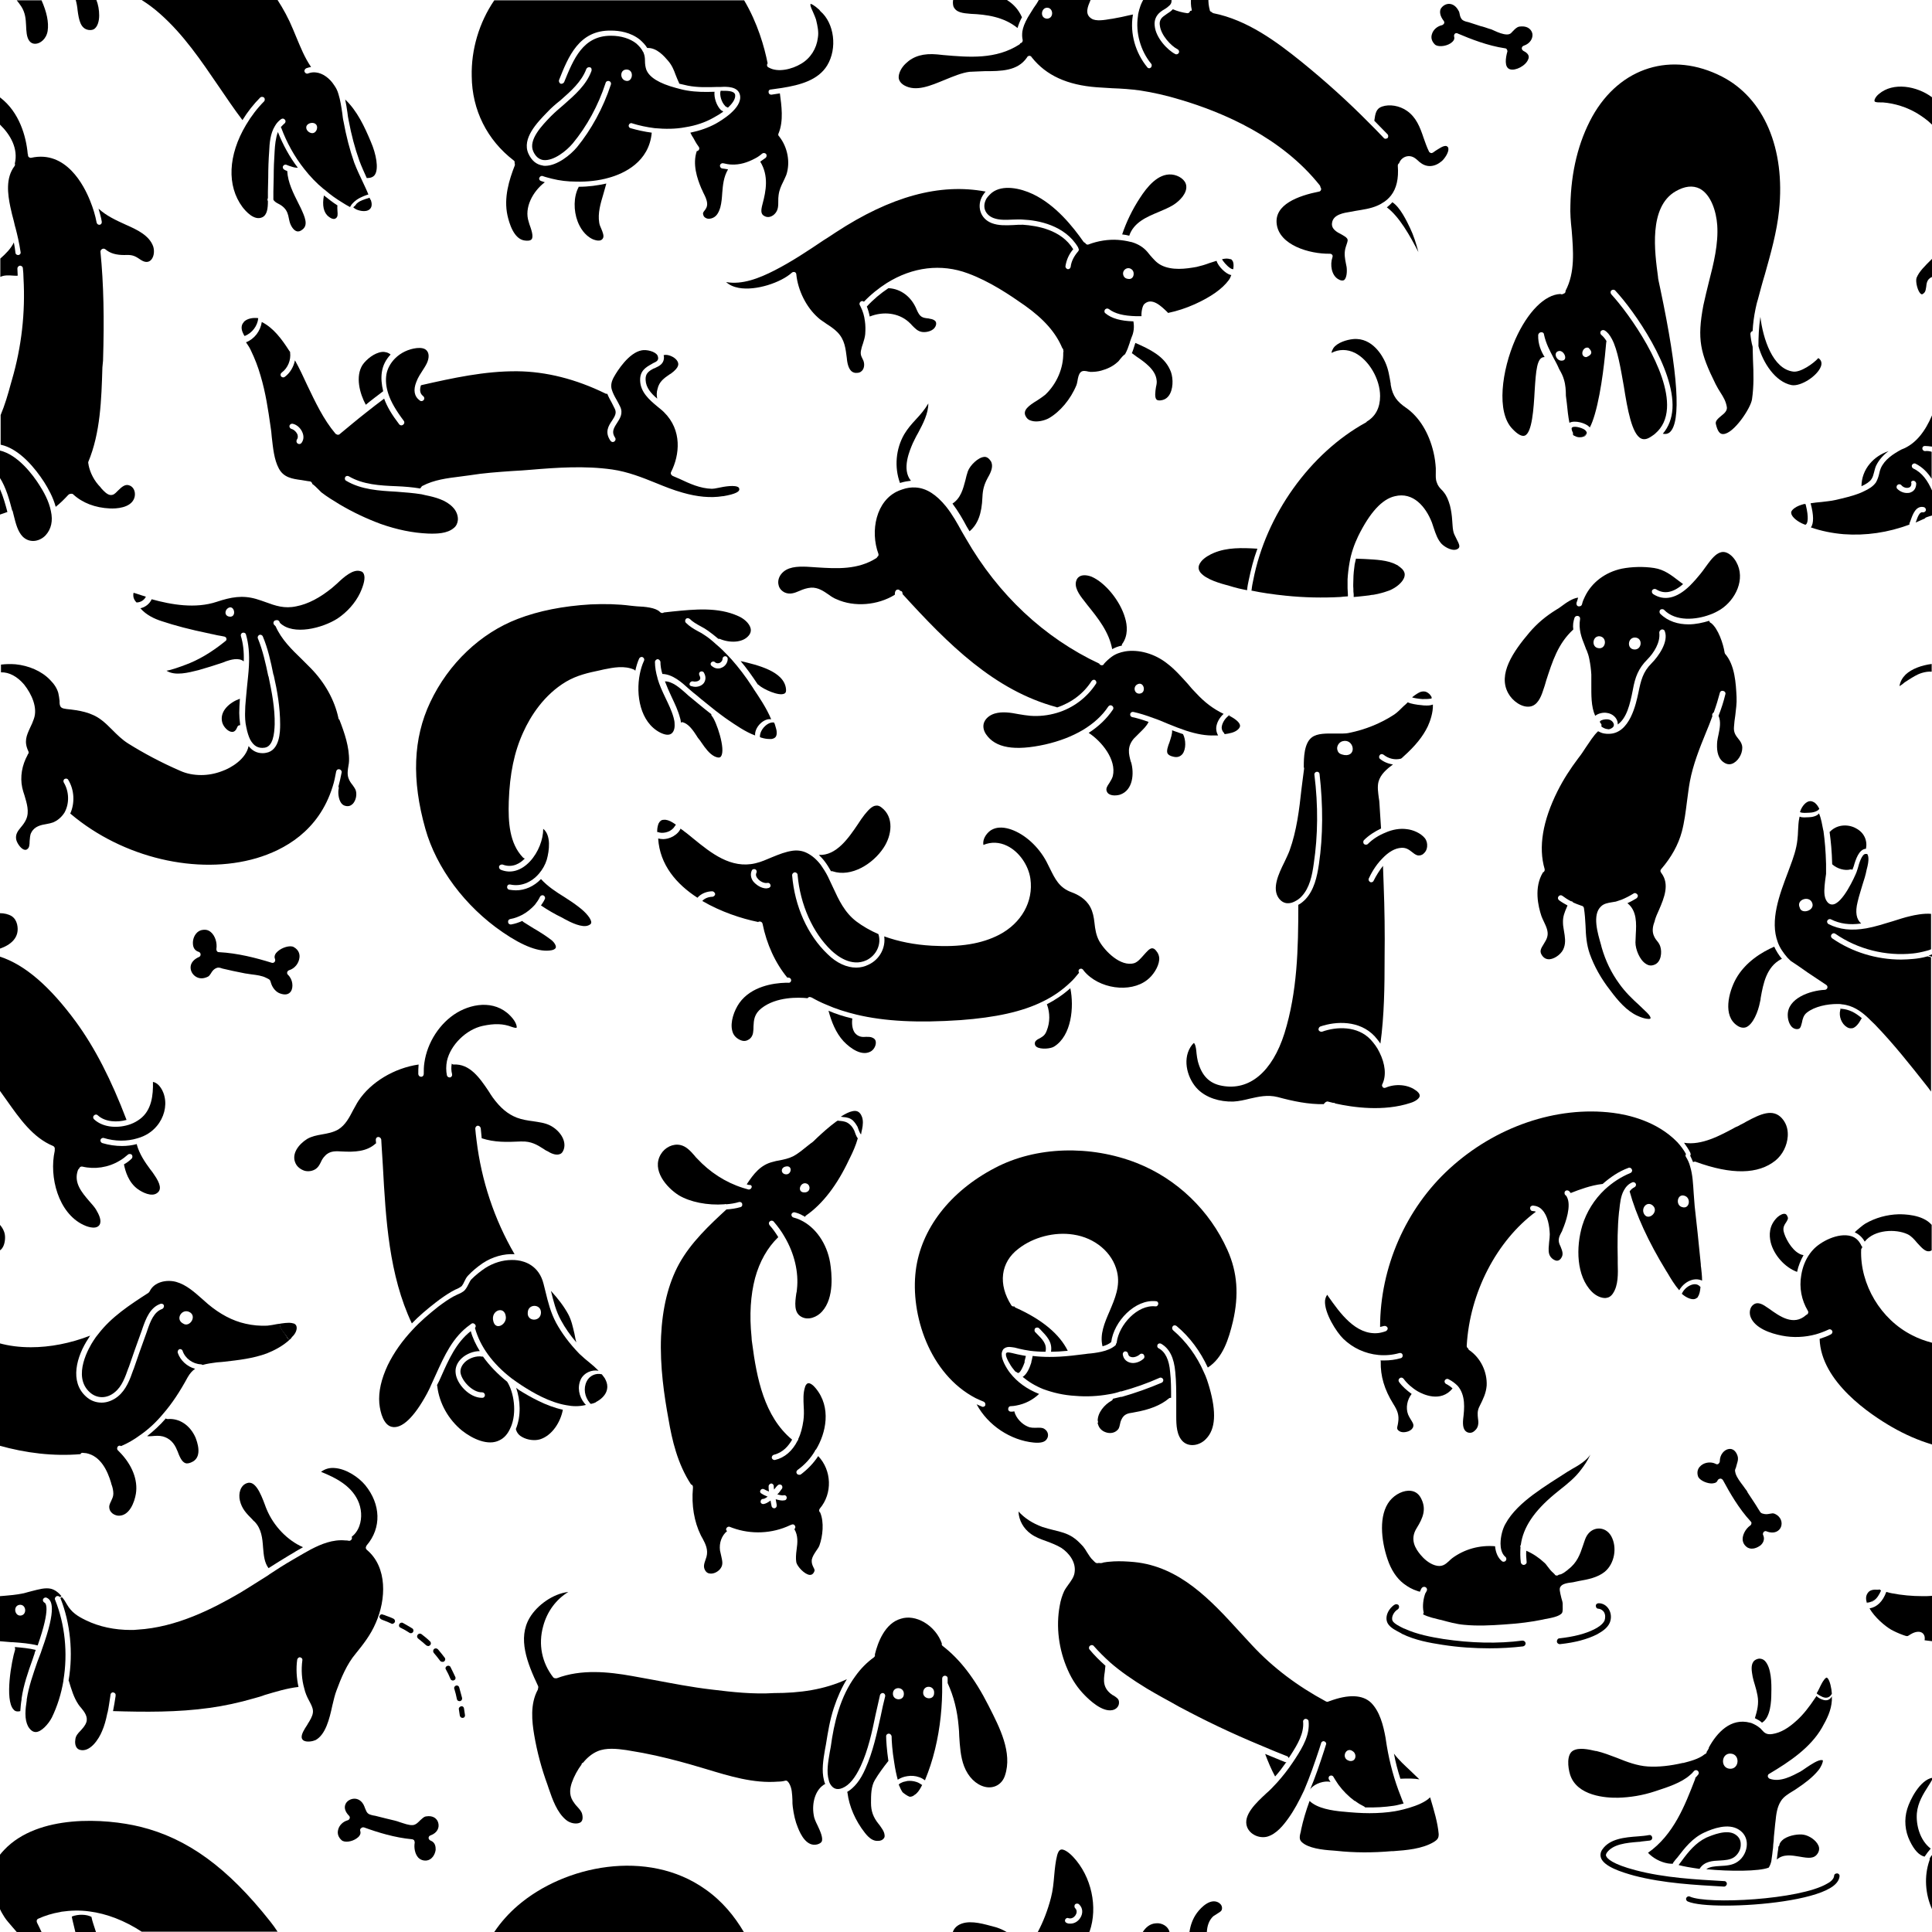 <?xml version="1.0" encoding="utf-8"?>
<!-- Generator: Adobe Illustrator 21.1.0, SVG Export Plug-In . SVG Version: 6.00 Build 0)  -->
<svg version="1.1" id="Layer_1" xmlns="http://www.w3.org/2000/svg" xmlns:xlink="http://www.w3.org/1999/xlink" x="0px" y="0px"
	 viewBox="0 0 600 600" style="enable-background:new 0 0 600 600;" xml:space="preserve">
<style type="text/css">
	
		.st0{fill-rule:evenodd;clip-rule:evenodd;stroke:#000000;stroke-width:0;stroke-linecap:round;stroke-linejoin:round;stroke-miterlimit:10;}
</style>
<g>
	<g>
		<path d="M599.3,577.5L599.3,577.5c0,0.1-0.1,0.2-0.1,0.3c-1.7,4.9-1.3,10.4,0.8,15.1v-16.8c-0.3,0.3-0.5,0.7-0.7,1
			C599.3,577.2,599.3,577.4,599.3,577.5z"/>
	</g>
	<g>
		<path d="M589.9,213.1c0.5-0.3,1.2-0.8,1.5-1.1c0.2-0.2,0.5-0.3,0.6-0.4l0.6-0.4c1.3-0.8,2.6-1.7,4.2-2.2c1-0.3,2.1-0.5,3.1-0.4
			v-2.4c-3.1,0.4-6.2,1.5-8.1,3.3C590.8,210.5,590.1,211.7,589.9,213.1z"/>
	</g>
	<g>
		<path d="M578,388.1c0-0.2,0.1-0.4,0.3-0.6c0-0.1,0-0.3,0-0.4c-0.1-0.1-0.3-0.2-0.3-0.4c-0.7-1.4-1.7-2.4-3.1-2.8
			c-4-1.2-9.6,1.7-11.9,4.3c-0.3,0.3-0.6,0.7-0.9,1.1c-1.4,1.9-2.3,4.2-2.7,6.7c-0.7,3.9,0.1,7.8,2,11l0.1,0.2
			c0.2,0.4,0,0.9-0.4,1.1c-0.1,0-0.1,0-0.2,0.1c-3.9,3.5-8.2,0.4-11.4-1.9c-0.3-0.2-0.6-0.4-0.9-0.6c-1.8-1.3-3.1-1.5-4.1-0.7
			c-1.2,0.9-1.3,2.7-0.8,3.9c1.4,3.4,6.1,5,9.7,5.7c3.5,0.7,7.2,0.5,10.5-0.4c1.4-0.4,2.7-0.9,4-1.5c0.4-0.2,0.9,0,1.1,0.4
			c0.2,0.4,0,0.9-0.4,1.1c-1.1,0.6-2.3,1-3.5,1.4c0.4,13.4,15.9,23.6,22.5,27.4c4,2.3,8.1,4.1,12.4,5.4V417
			c-2.2-0.6-4.2-1.3-6.1-2.3C584.1,409.8,577.6,398.9,578,388.1z"/>
	</g>
	<g>
		<path d="M558.9,281.8c-1.1-2.4,2.8-3.7,3.8-1.6C564,282.7,559.4,284.2,558.9,281.8z M593.3,284.5c-1.8,0.4-3.6,1-5.5,1.6
			c-2.7,0.8-5.4,1.7-8.2,2.2c-4.6,0.8-8.3,0.4-11.7-1.3c-0.4-0.2-0.6-0.7-0.4-1.1c0.2-0.4,0.7-0.6,1.1-0.4c2.8,1.4,5.8,1.8,9.4,1.3
			c-1.5-1.3-1.9-3.5-1.1-6.7c0.4-1.8,1-3.5,1.5-5.3c0.5-1.5,1-3.1,1.3-4.7c0.9-3.2,0.5-4.3,0.3-4.7c-0.1-0.2-0.2-0.2-0.3-0.2
			c-0.1,0-0.2,0-0.4,0c-1.1,0.1-2,3.1-2.3,4.3c-0.1,0.4-0.2,0.6-0.3,0.9c0,0.1-0.1,0.3-0.2,0.6c-0.4,1-4.3,9.9-7.5,9.9h0
			c-0.6,0-1.4-0.3-2-1.6c-0.7-1.6-0.4-3.8-0.2-5.7c0.1-0.8,0.2-1.6,0.3-2.2c0-0.8,0-1.6,0-2.5v-0.6c-0.1-4-0.4-7.3-0.8-10.2
			l-0.1-0.4c-0.3-1.5-0.6-3.5-1.3-5.1c-0.6,0.9-2.3,1.2-3.2,1.2c-0.8,0-2,0.2-2.8-0.2c0,0.1-0.1,0.3-0.1,0.4c-0.3,1.3-0.3,2.6-0.4,4
			c0,0.9-0.1,1.8-0.2,2.8c-0.3,2.9-1.3,5.7-2.2,8.1l-0.7,1.9c-2.7,7.1-5.7,15.1-3.2,21.8c0.6,1.7,1.7,3.3,3,4.8c0.3,0.3,0.6,0.6,1,1
			c0,0,0,0,0,0c1.8,1.2,3.6,2.4,5.4,3.7c1.9,1.3,3.8,2.5,5.7,3.8c0.3,0.2,0.4,0.6,0.3,0.9c-0.1,0.3-0.4,0.6-0.8,0.6
			c-4.5,0.2-11.6,2.6-11.5,7.9c0,1.7,0.8,4.2,2.8,4.3c1,0,1.2-0.4,1.6-2c0.2-1.1,0.5-2.3,1.5-3.1c2.5-2,6.5-2.7,9.4-2.7
			c0.6,0,1.1,0,1.5,0.1c3.4,0.3,5.9,2.2,7.6,3.7c0.9,0.8,1.8,1.8,2.7,2.6c5.8,6,11,12.6,15.9,18.8c0.5,0.6,1,1.3,1.5,2v-41.7
			c-0.3-0.1-0.7-0.2-1-0.3c0,0-0.1,0-0.1,0c-1.7,0.5-3.3,0.7-4.4,0.8c-1.3,0.1-2.5,0.2-3.8,0.2c-7.6,0-15.2-2.3-21.4-6.6
			c-0.4-0.3-0.5-0.8-0.2-1.2c0.3-0.4,0.8-0.5,1.2-0.2c6.9,4.8,15.7,7,24.1,6.1c1.1-0.1,2.7-0.4,4.5-0.9c0.4-0.1,0.7-0.2,1.1-0.4v-11
			C597.4,283.6,594.5,284.2,593.3,284.5z"/>
	</g>
	<g>
		<path d="M583.5,29.2c-0.9,0.7-1.6,1.9-1.3,2.3c0.2,0.3,1.2,0.3,1.7,0.3c0.3,0,0.5,0,0.8,0c3.8,0.3,7.5,1.5,10.7,3.4
			c1.6,1,3.2,2.1,4.6,3.5v-8.5C595.3,26.7,587.9,25.4,583.5,29.2z"/>
	</g>
	<g>
		<path d="M595.2,86.3c-0.4,1.2,0.4,4.4,1.4,5c0.1,0.1,0.4,0.3,1.1-0.5c0.3-0.4,0.4-1,0.5-1.7c0.1-1,0.2-2.3,1.6-3
			c0.1,0,0.1,0,0.2-0.1v-5.6c-0.1,0.1-0.2,0.2-0.3,0.3C597.8,82.6,596,84.3,595.2,86.3z"/>
	</g>
	<g>
		<path d="M594.2,149.3C594.2,149.3,594.2,149.3,594.2,149.3c0.5,0,0.8,0.4,0.9,0.8c0,1.4-0.6,2.4-1.7,2.8c-0.4,0.2-0.8,0.2-1.2,0.2
			c-1.1,0-2.2-0.5-3-1.3c-0.3-0.3-0.3-0.9,0.1-1.2c0.3-0.3,0.9-0.3,1.2,0.1c0.6,0.7,1.6,1,2.4,0.7c0.5-0.2,0.7-0.6,0.7-1.3
			C593.4,149.6,593.7,149.3,594.2,149.3z M590.5,139.6c-2.6,1.4-5.2,3.1-6.4,5.8c-0.2,0.5-0.4,1.1-0.5,1.7c-0.2,0.9-0.5,1.8-1,2.7
			c-0.9,1.3-2.3,2.1-3.6,2.7c-0.4,0.2-0.8,0.4-1.3,0.6c-2.5,1-5.2,1.6-7.8,2.2c-1.3,0.3-2.7,0.4-4.2,0.6c-1.1,0.1-2.3,0.2-3.4,0.4
			c1,3.7,1,6.2,0.1,7.5c3.2,1.1,6.6,1.8,10.2,2.1c6.8,0.5,13.8-0.5,20.4-3c0-0.1,0-0.3,0-0.4c0.1-0.3,0.3-0.6,0.4-1
			c0.6-1.7,1.6-4.6,4.1-4c0.4,0.1,0.7,0.6,0.6,1c-0.1,0.4-0.6,0.7-1,0.6c-0.9-0.2-1.5,1.2-2.1,3c0,0.1,0,0.1-0.1,0.2
			c1-0.4,1.9-0.9,2.9-1.3c0.1-0.1,0.2-0.3,0.4-0.3l0.2-0.1c0.5-0.2,1-0.3,1.6-0.5v-7.8c-1.3-2.9-3-5.5-5.8-6.8
			c-0.4-0.2-0.6-0.7-0.4-1.1c0.2-0.4,0.7-0.6,1.1-0.4c2.2,1.1,3.8,2.8,5,4.7v-8.4c-0.7-0.2-1.4-0.3-2.1-0.2c-0.4,0-0.8-0.4-0.8-0.8
			c0-0.5,0.3-0.8,0.8-0.8c0.7,0,1.4,0.1,2.2,0.2V129C598,133.7,595.1,137.9,590.5,139.6z"/>
	</g>
	<g>
		<path d="M560.7,156.5C560.7,156.5,560.7,156.4,560.7,156.5c-0.1,0-0.2,0-0.4,0c0.2,0.1,0.3,0.1,0.4,0.3
			C560.8,156.7,560.7,156.6,560.7,156.5z"/>
	</g>
	<g>
		<path d="M587.5,494.8c-0.5-0.1-1-0.2-1.6-0.4c0,0-0.1,0-0.1,0c-1.1,3-2.9,4.7-5.2,5.1c1.6,2.8,4.8,5.5,6.7,6.6
			c1.1,0.6,2.4,1.2,3.8,1.7c1.2,0.4,1.2,0.4,1.7,0.1c0.3-0.2,0.6-0.4,1.2-0.7c1.3-0.6,2.5-0.6,3.2,0.1c0.3,0.3,0.7,0.9,0.5,2.1
			c0.8,0.1,1.6,0.2,2.4,0.3v-14.1c-1,0.1-2,0.1-3,0.1C593.8,495.7,590.6,495.4,587.5,494.8z"/>
	</g>
	<g>
		<path d="M579.7,497.5c0,0.1,0,0.2,0.1,0.3c0.1,0,0.1,0,0.2,0C579.9,497.7,579.8,497.6,579.7,497.5z"/>
	</g>
	<g>
		<path d="M580.9,497.6c0.4-0.1,0.8-0.3,1.1-0.5C581.6,497.2,581.3,497.4,580.9,497.6z"/>
	</g>
	<g>
		<path d="M589.7,377.1c-3.7,0.1-7.3,1.1-10.4,2.9c-0.7,0.4-2.5,1.9-3.3,2.7c1.3,0.6,2.4,1.6,3.1,2.9c3-3.8,9.7-4,13.3-2.3
			c1.1,0.5,2.1,1.6,3,2.7c1.2,1.3,2.4,2.7,3.6,2.6c0.3,0,0.6-0.1,0.9-0.3v-7.9C597.1,377.1,591.1,377.1,589.7,377.1z"/>
	</g>
	<g>
		<path d="M592.3,561.8c-1,3.3-0.7,6.8,0.8,9.9c1.4,2.9,2.9,4.5,4.6,4.9c0.6-0.9,1.2-1.7,1.9-2.5c-3.4-2.6-4.6-7.4-4.3-11
			c0.3-3.3,2-6,3.6-8.5c0.4-0.6,0.8-1.3,1.2-2v-0.5C596.3,552.8,593.2,558.8,592.3,561.8z"/>
	</g>
	<g>
		<path d="M580.7,144c-1.7,2-2.6,4.5-2.6,7c0,0,0.1,0,0.2-0.1c1.1-0.5,2.3-1.2,2.9-2.1c0.4-0.6,0.6-1.3,0.8-2.1
			c0.2-0.7,0.3-1.3,0.6-2c0.9-1.9,2.3-3.4,3.9-4.6C584.2,140.9,582.2,142.2,580.7,144z"/>
	</g>
	<g>
		<path d="M580.3,494.4c-0.7,0.8-0.9,1.6-0.7,2.7c0,0.1,0.1,0.3,0.1,0.4c0.1,0.1,0.2,0.2,0.3,0.2c0.3,0,0.6-0.1,0.9-0.2
			c0.4-0.2,0.8-0.4,1.1-0.5c0.9-0.6,1.6-1.7,2.2-3.1c0,0,0,0,0,0c-0.2,0-0.3-0.1-0.5-0.3c-0.2,0.1-0.3,0.1-0.5,0.1
			C581.8,493.6,580.9,493.8,580.3,494.4z"/>
	</g>
	<g>
		<path d="M576.5,257.3c-2.2-1.3-5.8-1.5-8.2,1c0,0-0.1,0-0.1,0.1c0.4,2.9,0.7,6,0.8,9.9v0.1c1.5,1.4,4,2.1,5.7,1.6
			c0.2,0,0.4,0,0.6,0.1c0-0.1,0.1-0.2,0.1-0.3c0.1-0.2,0.2-0.5,0.3-0.8c0.6-2.1,1.6-5.2,3.7-5.4c0,0,0.1,0,0.1,0
			C580,261,578.9,258.6,576.5,257.3z"/>
	</g>
	<g>
		<path d="M571.5,313.7c-0.5,1.9,0.4,4.3,2.1,5.3c0.6,0.4,1.2,0.4,1.8,0.3c0.9-0.3,1.8-1.3,2.6-2.8c0.1-0.1,0.1-0.2,0.2-0.3
			c-2.1-1.8-4-2.7-6.2-2.9c-0.2,0-0.4,0-0.6,0C571.6,313.4,571.6,313.5,571.5,313.7z"/>
	</g>
	<g>
		<path d="M537.5,544.6c3,0.2,2.7,4.9-0.3,4.7C534.2,549.1,534.5,544.4,537.5,544.6z M518,578.7c0.5,0.1,1,0.1,1.5,0.1
			c0-0.1,0.1-0.2,0.1-0.3c0.4-0.5,0.8-1.1,1.3-1.6c2.3-3,4.7-6.1,8.4-7.8c2.6-1.2,7.4-3,10.7-0.9c1.6,1,2.5,2.6,2.5,4.5
			c0,2.1-1.1,4.3-2.9,5.5c-1.6,1.1-3.5,1.2-5.4,1.3c-1.7,0.1-3.2,0.2-4.3,1c7.3,0.7,16.4,0.7,19.4-0.5c0.3-0.5,0.6-1.1,0.8-2
			c0.1-0.7,0.2-1.5,0.3-2.2c0-0.3,0.1-0.6,0.1-0.9c0.1-0.7,0.2-1.4,0.2-2.1c0.1-0.8,0.2-1.6,0.2-2.4c0.1-1.3,0.3-2.6,0.4-4l0.1-0.8
			c0.2-2.1,0.5-4.5,1.7-6.3c0.8-1.3,2.3-2.2,3.6-3c0.5-0.3,1-0.6,1.4-0.9c2.4-1.6,4.8-3.4,6.6-5.6c0.9-1.1,1.5-2.6,1.4-3.1
			c0,0-0.1-0.1-0.3-0.1c-1.2-0.1-3.4,1.4-4.9,2.4c-0.7,0.5-1.3,0.9-1.8,1.2c-2.5,1.3-6.2,3.4-9.5,2.2c-0.3-0.1-0.5-0.4-0.6-0.7
			c0-0.3,0.1-0.7,0.4-0.8c6.4-3.8,12.8-8.1,16.4-14.3c1.6-2.8,2.9-5.4,3.1-8.5c0-0.4,0-0.8,0-1.3c-0.5,1-1.5,1.6-3,1
			c-0.6-0.2-1.3-0.6-1.8-1.1c-0.1,0.2-0.2,0.4-0.3,0.5c-2,3-3.8,5.3-5.8,7.1c-2.6,2.4-5,3.8-7.5,4.2c-1.8,0.3-2.5-0.3-3.3-1.2
			c-0.2-0.2-0.4-0.5-0.7-0.7c-0.7-0.6-1.6-1.1-2.6-1.5l-0.4-0.1c-6-1.6-10.3,3.1-12.8,7.7c0,0.1,0,0.3-0.1,0.4
			c-0.2,0.3-0.3,0.6-0.5,0.8c0,0.1-0.1,0.2-0.1,0.3l0,0.1c-0.1,0.3-0.4,0.4-0.6,0.5c-1.8,1.5-4.7,2.2-6.6,2.7l-0.2,0
			c-3.9,0.9-7.5,1.3-10.8,1.1c-3.3-0.2-6.5-1.4-9.7-2.7c-2.1-0.8-4.2-1.6-6.3-2.1l-0.2,0c-2.2-0.5-5.2-1.2-7.1-0.1
			c-2,1.2-1.6,5.1-0.9,7.4c2.1,6.7,11.2,7.3,15,7.2c3.6-0.1,7.5-0.7,11.4-2l0.6-0.2c3.4-1.1,7.6-2.5,10.2-4.8
			c0.5-0.4,0.9-0.8,1.2-1.2c0.3-0.4,0.8-0.5,1.2-0.2c0.4,0.3,0.5,0.8,0.2,1.2c-0.3,0.4-0.6,0.7-0.9,1c0,0.1,0,0.3-0.1,0.4l0,0.1
			c-3.1,8-6.6,17.2-14.6,22.8C513.3,577,515.6,578.3,518,578.7z"/>
	</g>
	<g>
		<path d="M568.9,526c-0.1-1.7-0.6-4-1.3-4.8c-0.2-0.2-0.3-0.2-0.4-0.2c0,0-0.2,0.1-0.5,0.4c-0.3,0.4-0.6,0.7-1.3,2.1
			c-0.4,0.8-0.5,1.1-1,2c-0.1,0.1-0.2,0.3-0.2,0.4c0.5,0.5,1.2,0.8,1.8,1.1C567.4,527.6,568.4,527,568.9,526z"/>
	</g>
	<g>
		<path d="M558.9,576.6c2.8,0.5,4.5,0.7,5.6-1c0.5-0.8,0.6-1.7,0.2-2.5c-0.7-1.6-2.8-3-4.5-3.3c-1.5-0.3-4.4,0.1-6.2,1.3
			c-0.8,0.6-1.3,1.2-1.4,1.9c0,0.2-0.2,0.4-0.3,0.5c0,0.5-0.1,1-0.2,1.6c0,0.3-0.1,0.5-0.1,0.8c-0.1,0.5-0.1,1-0.2,1.6
			C553.8,575.7,556.5,576.2,558.9,576.6z"/>
	</g>
	<g>
		<path d="M563.6,249.3c-0.5-0.3-0.9-0.5-1.4-0.5c-1.3,0-2.6,1.6-3.1,3.1c0,0.1-0.1,0.2-0.1,0.3c0.8,0.4,2,0.2,2.8,0.2
			c0.9,0,2.6-0.3,3.2-1.2C564.7,250.5,564.2,249.8,563.6,249.3z"/>
	</g>
	<g>
		<path d="M556.4,119.6c2.8,0.5,8-2.8,9.1-5.8c0.4-1.1,0.1-2-0.8-2.6c-1.5,1.7-5.5,4.5-7.8,4.2c-6.4-0.8-9.4-10.3-10.2-17
			c-0.5,3.3-0.6,6.4-0.6,9.1C547.5,112.6,551.3,118.6,556.4,119.6z"/>
	</g>
	<g>
		<path d="M553.9,382.3c-0.2-1.2,0.3-2,0.8-2.7c0.4-0.7,0.7-1.1,0.5-1.6c-0.3-0.9-0.7-1-0.8-1c-0.6-0.2-1.6,0.3-2.4,1
			c-2.7,2.6-2.6,5.6-2.1,7.8c1,4,4.4,7.8,8.2,9.2c0.4-1.9,1.1-3.6,2-5.2c-0.5-0.1-0.9-0.2-1.4-0.5
			C556.3,388,554.3,384.3,553.9,382.3z"/>
	</g>
	<g>
		<path d="M560.8,156.8c-0.1-0.1-0.3-0.2-0.4-0.3c-1.2,0.3-2.3,0.7-3.1,1.3c-1.1,0.8-1.1,1.4-1,1.6c0.1,1.2,2.1,2.7,3.9,3.4
			c0.2,0.1,0.4,0.1,0.5,0.2c0,0,0.1-0.1,0.1-0.1C561.4,162.6,561.8,160.8,560.8,156.8z"/>
	</g>
	<g>
		<path d="M539.1,304c-2.3,4.2-4.1,11.5,0.4,14.5c1,0.7,2,0.8,2.8,0.5c2.1-0.9,3.7-4.7,4.3-7.9c0.1-0.4,0.2-0.8,0.2-1.2
			c0.8-4.5,1.8-9.6,6.3-12c0.1,0,0.2-0.1,0.3-0.1c-1-1.2-1.8-2.5-2.4-3.8C547.1,295.7,542,298.8,539.1,304z"/>
	</g>
	<g>
		<path d="M524.9,358.9c0.3,0.6,0.6,1.3,0.9,2c0.2-0.1,0.5-0.2,0.8-0.1c11.2,4.1,19.5,3.9,24.8-0.4c2.2-1.8,3.6-4.6,3.8-7.5
			c0.1-1.5-0.1-3.7-1.8-5.6c-2.8-3.1-6.6-1.4-11.2,1.1c-0.5,0.3-1,0.6-1.5,0.8c-0.5,0.3-1,0.6-1.6,0.8c-4.8,2.6-10.6,5.8-16.1,4.9
			c0.7,1,1.4,2,1.9,3C525.1,358.4,525.1,358.7,524.9,358.9z"/>
	</g>
	<g>
		<path d="M484.2,109c1.6-0.2,2.9,3,0.8,3C483.3,112.1,482.2,109.3,484.2,109z M493.3,108c1.3,1.2,1.2,2.1-0.4,2.8l0,0
			c-0.1,0.1-0.3,0.1-0.5,0.1C490.5,110.5,491.6,107.5,493.3,108z M478.6,103.2c0.4-0.1,0.9,0.2,0.9,0.7c0.6,2.8,1.8,5,3,7.3
			c0.6,1.1,1.2,2.2,1.7,3.4c0.7,1.2,1.2,2.2,1.5,3.3c0.5,1.6,0.6,3.4,0.6,5c0.1,0.8,0.2,1.6,0.3,2.4c0.2,2,0.4,4,0.8,6
			c1.7-0.9,5,0.1,6.1,1.2c0.1,0.1,0.2,0.2,0.2,0.3c0.6-1.1,1.1-2.5,1.6-4.2l0,0c0,0,0,0,0,0c0,0,0,0,0,0c2.2-7.6,3.2-18.5,3.5-22
			l0.1-0.7c-0.5-0.8-1-1.4-1.5-1.8c-0.4-0.3-0.5-0.8-0.3-1.2c0.3-0.4,0.8-0.5,1.2-0.3c0.9,0.5,1.6,1.4,2.3,2.7
			c1.8,3.4,2.7,9.1,3.7,14.7c1.1,7,2.5,14.9,5.4,16.2c0.9,0.4,1.9,0.2,3.2-0.7c0.4-0.3,0.8-0.5,1.2-0.9c2.2-1.9,3.4-4.5,3.6-7.8
			c0.7-11.8-11.6-29.2-17.3-35.4c-0.3-0.4-0.3-0.9,0-1.2c0.4-0.3,0.9-0.3,1.2,0c5.9,6.3,18.5,24.3,17.8,36.7c-0.2,3.1-1.2,5.7-3,7.8
			c0.9,0.2,1.6,0,2.1-0.4c3.7-3.1,2.7-18.2-2.9-44.7c-0.4-1.9-0.7-3.1-0.7-3.7c-1-7.5-3-21.6,5.5-26.5c2.8-1.6,5.3-1.9,7.5-0.8
			c3.5,1.9,5.1,7.1,5.4,11.3c0.4,5.8-1.1,11.9-2.6,17.7c-0.6,2.5-1.2,4.8-1.7,7.2c-2,10.6-1,14.8,3.8,24.5c0.5,1,1,1.8,1.5,2.6
			c0.9,1.4,1.7,2.7,2,4.6c0.1,1.1-0.8,1.9-1.7,2.6c-1.2,1-2,1.7-1.7,2.7c0.5,2.1,1.2,3.1,2.3,3c3.2-0.1,8.5-8,8.9-10.8
			c0.6-4.1,0.5-8.1,0.3-12.3c0-1.3-0.1-2.7-0.1-4c-0.4-1.4-0.6-2.8-0.7-4c0-0.4,0.3-0.8,0.7-0.9c0.1-2.2,0.4-4.5,0.9-6.9
			c0.2-0.9,0.4-1.9,0.7-2.8c0.7-2.6,1.4-5.3,2.2-7.9c1.8-6.4,3.7-13.1,4.4-19.8c2-19.3-4.7-34.9-17.7-41.6c-15.6-8-31.7-3-40.3,12.4
			c-4.3,7.8-6.6,17.1-6.8,27.6c-0.1,2.4,0.1,5,0.4,7.7c0.5,6.4,1.1,13.1-1.9,18.8c0,0,0,0.1,0,0.1c0,0.4-0.2,0.7-0.6,0.8
			c-0.3,0.2-0.7,0.3-1,0.1c0,0,0,0,0,0c-4.9,0.2-10.2,5.6-14,14.1c-4.2,9.6-6,22.6-0.9,27.8c1.6,1.7,2.9,2.4,3.8,2.1
			c2.3-0.8,2.8-8.4,3.1-13.9c0.4-6.3,0.7-10.5,3-10.5c0,0,0.1,0,0.1,0c-1.1-1.8-2.1-4-2-6.9C477.8,103.6,478.1,103.2,478.6,103.2z"
			/>
	</g>
	<g>
		<path d="M550.1,525.9c0.1-3.3,0-8-2-10.1c-0.5-0.5-1.1-0.7-1.8-0.7c-0.7,0.1-1.4,0.4-1.8,1c-0.8,1.2-0.5,2.9-0.2,4.6
			c0.2,0.9,0.4,1.7,0.7,2.6c0.3,1,0.6,2.1,0.8,3.2c0.5,2.6-0.1,4.8-0.8,7.1c0.8,0.4,1.6,0.8,2.2,1.4
			C549.9,533.4,550.1,528.2,550.1,525.9z"/>
	</g>
	<g>
		<path d="M507.5,201.7c-2.4-0.2-2-3.9,0.4-3.7C510.3,198.2,509.9,201.9,507.5,201.7z M496.5,201.3c-2.4-0.2-2-3.9,0.3-3.7
			C499.2,197.9,498.8,201.6,496.5,201.3z M535.6,202.7c-0.4-2.7-2-7.5-4.2-9.2c-0.1,0-0.1-0.1-0.2-0.1c-0.2-0.1-0.3-0.3-0.4-0.6
			c-2,0.6-4.2,1.1-6.4,1.1c-3.2,0-6.4-0.9-8.8-3.3c-0.3-0.3-0.3-0.9,0-1.2c0.3-0.3,0.9-0.3,1.2,0c3.6,3.7,9.9,3.1,14.2,1.5
			c1.2-0.4,2.3-1,3.3-1.6c4.7-3,7.9-9.5,4.9-14.8c-0.9-1.6-2.2-2.7-3.4-3c-0.9-0.2-1.7,0-2.6,0.6c-1.4,1-2.5,2.6-3.6,4.1
			c-0.5,0.7-1,1.4-1.5,2c-0.8,1-2,2.4-3.3,3.7c-4.1,4-8,4.8-11.4,2.6c-0.4-0.3-0.5-0.8-0.3-1.2c0.3-0.4,0.8-0.5,1.2-0.3
			c2.5,1.6,5.3,1.1,8.4-1.6c-0.4-0.3-0.8-0.6-1.2-0.9c-2.5-1.9-4.6-3.6-7.8-4.1c-3.3-0.5-6.9-0.4-10,0.2c-5.2,1.1-9.4,4.3-11.5,8.7
			c-0.4,0.8-0.7,1.5-0.9,2.4c-0.1,0.4-0.5,0.6-0.8,0.6c-0.1,0-0.2,0-0.3,0c-0.5-0.1-0.7-0.6-0.6-1.1c0.2-0.6,0.4-1.1,0.5-1.6
			c-1.7,0.2-3.6,1.5-5.2,2.7c-0.5,0.4-1,0.7-1.5,1c-3.4,2.1-6,4.3-8.4,7.1c-5.1,6-9.9,13-6.6,18.9c1.3,2.4,4.3,4.6,6.9,4.1
			c2.1-0.4,3.2-2.7,3.9-4.9c0.4-1.1,0.7-2.1,1-3.2c1.9-5.8,3.6-11.4,8.4-15.8c-0.2-1.3,0-2.5,0.4-3.7c0.2-0.4,0.6-0.6,1.1-0.5
			c0.4,0.1,0.7,0.5,0.6,1c-0.5,3.1,0.4,5.6,1.5,8.3c0.1,0.3,0.2,0.5,0.3,0.8c0,0.1,0.1,0.2,0.1,0.3c0,0,0,0,0,0v0l0,0
			c0,0,0,0.1,0.1,0.1c0.4,1,0.7,1.9,0.9,3c0,0,0,0,0,0l0,0c0,0,0,0,0,0c0,0,0,0,0,0c0.3,1.5,0.5,3,0.6,4.7c0,0.9,0,1.9,0,2.9
			c0,3.4-0.1,7,1.2,9.9c1-0.8,2.6-1.1,3.6-0.9c1.8,0.2,3.3,1.6,3.4,3.2c0,0.1,0,0.3,0,0.4c2.8-2,3.8-6.2,4.7-10.8
			c0.7-3.9,1.7-6.6,4.5-9.4c2-2,4.1-5.3,3.7-8.3c0-0.4,0.2-0.8,0.7-1c0.4-0.1,0.9,0.1,1,0.5c1.3,3.3-2,7.9-4.1,10
			c-2.7,2.7-3.3,5.3-4.1,9.2c-0.7,3.2-2.6,12.7-9.2,12.7c-0.4,0-0.9,0-1.4-0.1c-0.7-0.1-1.3-0.4-1.9-0.7c-1.5,1.4-2.6,3.3-3.8,5
			c-0.7,1.1-1.5,2.3-2.3,3.3c-2.5,3.3-4.7,6.7-6.5,10.3c-4.6,9.2-6,17.4-4,24.2c0.1,0.4-0.1,0.9-0.5,1c-2.9,4.7-1.5,10.6-0.5,13.6
			c0.2,0.5,0.4,1,0.7,1.6c0.7,1.5,1.6,3.2,1.1,4.9c-0.2,0.8-0.7,1.5-1.1,2.2c-0.8,1.3-1.3,2.1-0.7,3.2c0.6,1.1,1.5,1.6,2.6,1.5
			c1.8-0.2,3.9-1.9,4.4-3.6c0.6-1.7,0.3-3.4,0-5.2c-0.1-0.8-0.3-1.6-0.3-2.4c-0.1-2,0.5-3.4,1.2-5c0.1-0.2,0.1-0.3,0.2-0.5
			c-0.9-0.5-1.8-1-2.6-1.6c-0.4-0.3-0.5-0.8-0.2-1.2c0.3-0.4,0.8-0.5,1.2-0.2c0.8,0.6,1.7,1.2,2.7,1.7c0.1,0,0.3,0,0.4,0.1
			c0.1,0.1,0.2,0.2,0.3,0.3c0.7,0.3,1.4,0.6,2.3,0.9c0.1,0,0.2,0.1,0.3,0.1c0.4,0.1,0.6,0.3,0.7,0.7c0.3,1.9,0.4,3.7,0.5,5.5
			c0.1,3,0.3,5.8,1.3,8.7c1.4,3.9,3.5,7.7,6.4,11.4c2.3,3.1,5.1,6.4,8.5,7.9c2.2,1,3.5,1,3.8,0.9c0.2-0.1,0.2-0.2,0.2-0.2
			c0-0.3-0.2-0.8-1.1-1.7c-0.8-0.8-1.6-1.5-2.4-2.3c-2.2-2-4.4-4.1-6.3-6.8c-2.4-3.3-4.2-7-5.4-11.2l-0.2-0.8c-1-3.5-2.8-9.3,0-11.9
			c0.9-0.9,2.2-1.1,3.4-1.3c0.4-0.1,0.8-0.1,1.2-0.2c0.6-0.2,1.2-0.4,1.8-0.6c1.2-0.5,2.4-1.1,3.7-1.9c0.4-0.3,0.9-0.1,1.2,0.3
			s0.1,0.9-0.3,1.2c-1,0.6-1.9,1.1-2.8,1.5c3,2.3,2.8,6.4,2.6,9.7c0,0.9-0.1,1.8-0.1,2.5c0,2.1,1.3,5.4,3.2,6.6
			c0.9,0.6,1.7,0.7,2.7,0.3c2.1-0.8,2.4-3.9,1.8-5.7c-0.2-0.6-0.5-1.1-1-1.7s-0.8-1.1-1.1-1.9c-0.5-1.5-0.1-3,0.4-4.3l0-0.1
			c0.3-1.1,0.8-2.2,1.3-3.3c1.7-3.9,3.3-8,0.8-11.4c-0.1-0.1-0.1-0.2-0.2-0.3c-0.2-0.3-0.2-0.7,0.1-1c3.1-3.6,5.3-7.5,6.4-11.6
			c0.8-3,1.2-6.2,1.6-9.4c0.3-2,0.5-4.1,0.9-6.2c1-5.3,3-10.3,5-15.2c0.7-1.7,1.4-3.4,2-5.1c-0.2-0.4,0-0.8,0.3-1.1c0,0,0.1,0,0.1,0
			c0.8-2.2,1.4-4.2,1.9-6.1c0.1-0.5,0.6-0.8,1.1-0.6c0.5,0.1,0.8,0.6,0.6,1.1c-0.5,2.1-1.2,4.3-2.1,6.6c0.8,1.8,0.4,3.9,0,5.8
			c-0.2,0.8-0.3,1.5-0.4,2.1c-0.2,2.2-0.1,4.9,1.8,6.4c1.4,1.1,2.6,0.8,3.4,0.3c1.7-1,2.9-3.5,2.5-5.4c-0.2-0.8-0.6-1.4-1.1-2
			c-0.7-0.9-1.6-1.9-1.4-3.8c0.1-1.2,0.2-2.4,0.4-3.5c0.2-1.9,0.5-3.7,0.4-5.7c-0.2-4.2-0.5-10-3.6-13.5
			C536,203.4,535.7,203.1,535.6,202.7z"/>
	</g>
	<g>
		<path d="M534.1,577.8c1.7-0.1,3.2-0.2,4.4-1c1.3-0.9,2.2-2.5,2.1-4.1c0-0.9-0.3-2.1-1.7-3c-2.6-1.7-7.1,0.2-9,1
			c-3.3,1.6-5.5,4.3-7.7,7.3c-0.3,0.4-0.6,0.8-0.9,1.2c1.4,0.4,3.7,0.8,6.5,1.2C529.3,578,531.9,577.9,534.1,577.8z"/>
	</g>
	<g>
		<path d="M523.5,371.5c1.7,0.9,1.1,4-1,3.4C520.1,374.4,520.9,370.2,523.5,371.5z M510.7,377.2c-1.3-1.9,0.8-4.4,2.6-2.8
			C515.3,376.2,512.1,379.2,510.7,377.2z M500.9,345.6c-17.5-2.2-36.5,4.3-50.7,17.3c-13.6,12.4-21.6,30.7-21.6,49.2
			c0.4-0.1,0.8-0.2,1.2-0.3c0.4-0.1,0.9,0.1,1.1,0.5s-0.1,0.9-0.5,1.1c-0.8,0.3-1.6,0.5-2.4,0.6c-7,0.7-11.9-6.3-15.5-11.4
			c-0.1-0.2-0.2-0.3-0.3-0.5c-0.4,0.5-0.6,1.1-0.7,1.8c-0.3,3.8,3.6,9.9,5.7,11.9c2.9,2.8,6.7,4.6,10.9,5c2.2,0.2,4.4,0,6.5-0.6
			c0.4-0.1,0.9,0.1,1,0.6c0.1,0.4-0.1,0.9-0.6,1c-1.7,0.5-3.4,0.7-5.2,0.7c-0.4,0-0.8,0-1.1,0c0.1,0.1,0.1,0.2,0.1,0.4
			c-0.1,4.4,1.1,8.6,3.9,13.1c1.2,1.9,1.9,3.4,1.5,5.8c0,0.2-0.1,0.4-0.1,0.6c-0.3,1.2-0.3,1.5,0.4,2c0.7,0.5,1.8,0.5,2.9,0.1
			c0.8-0.3,1.4-0.9,1.5-1.5c0.2-0.7-0.3-1.4-0.8-2.2c-0.3-0.5-0.6-1-0.8-1.5c-0.8-2.1-0.3-4.6,1.1-6.4c-1.5-1.1-2.9-2.3-3.9-3.7
			c-0.3-0.4-0.2-0.9,0.2-1.2c0.4-0.3,0.9-0.2,1.2,0.2c1.1,1.5,2.7,2.9,4.4,3.9c1.6,0.9,7.1,3.6,10.8-0.9c-0.5-0.5-1.2-1-2-1.4
			c-0.4-0.2-0.6-0.7-0.4-1.1c0.2-0.4,0.7-0.6,1.1-0.4c1.2,0.6,2.1,1.3,2.9,2.1c2.5,2.9,2.1,7,1.7,10.3c-0.2,2.1,0.1,3.4,1.1,4
			c0.7,0.4,1.4,0.3,1.8,0.1c0.8-0.4,1.5-1.2,1.7-2.1c0.2-0.8,0.1-1.5,0-2.2c-0.1-1.1-0.3-2.3,0.5-3.8c1.1-2.2,2-4,2.2-6.4
			c0.2-4.3-1.9-8.6-5.4-11c-0.2-0.1-0.3-0.3-0.3-0.5c-0.3-0.1-0.5-0.5-0.5-0.8c0.9-16.5,9.3-32.7,21.5-41.7c-0.3-0.1-0.6-0.2-1-0.2
			c-0.5,0-0.8-0.4-0.8-0.9c0-0.5,0.4-0.8,0.9-0.8c1.1,0.1,2.1,0.5,2.8,1.3c1.8,1.8,2.3,5.1,2.4,7.6c0,0.8-0.1,1.6-0.2,2.4
			c-0.1,1.3-0.3,2.6,0,3.7c0.3,1.1,1.3,1.9,2.2,2.1c0.6,0.1,1.2-0.2,1.6-0.9c0.7-1.1,0.3-2.1-0.3-3.6l-0.2-0.4
			c-0.7-1.6-0.1-2.7,0.4-3.7c0.2-0.3,0.4-0.7,0.5-1.1c0.9-2.1,2.8-7.4,1.3-10.1c-0.1-0.3-0.3-0.4-0.5-0.6c-0.3-0.3-0.3-0.9,0-1.2
			c0.3-0.3,0.8-0.3,1.2,0c0.2,0.2,0.3,0.4,0.5,0.6c2.8-1.1,6.3-2.4,9.8-2.8c0,0,0.1,0,0.1,0c2.4-2.1,5-3.9,8-5
			c0.4-0.2,0.9,0,1.1,0.5c0.2,0.4,0,0.9-0.5,1.1c-2.9,1.2-5.5,2.9-7.9,5.1c-3.3,3.1-5.7,7-7,11.2c-2,6.7-1.9,15.7,3,20.6
			c1.3,1.3,3,2,4.3,1.9c0.9-0.1,1.6-0.5,2.2-1.4c1.7-2.5,1.6-6.1,1.5-9.4c0-0.5,0-1,0-1.5c-0.1-4.6-0.1-9.6,0.4-14.4l0.1-0.7
			c0.2-1.9,0.4-4.2,1.4-6c0.6-1.1,1.4-2,2.6-2.5c0.4-0.2,0.9,0,1.1,0.4c0.2,0.4,0,0.9-0.4,1.1c-0.6,0.3-1.1,0.7-1.5,1.3
			c2,7.3,5.8,15.6,11.3,24.6l0.5,0.8c1,1.7,2.2,3.7,3.6,5.3c0.9-1.6,2.5-2.9,4.3-3.3c1-0.2,1.9-0.1,2.8,0.3c0-1.5-0.2-3-0.3-4
			c-0.1-0.4-0.1-0.8-0.1-1.1c-0.7-7.2-1.3-12.7-1.9-18c-0.1-1.2-0.2-2.5-0.3-3.9c-0.2-2.9-0.3-5.8-1.1-8.4c-0.3-1.2-0.8-2.2-1.3-3
			c-0.2-0.3-0.2-0.6,0-0.9c-0.7-1.3-1.6-2.5-2.7-3.7C514.6,348.2,505.7,346.2,500.9,345.6z"/>
	</g>
	<g>
		<path d="M525.7,398.9c-1.3,0.3-2.7,1.4-3.3,2.7c0,0.1-0.1,0.1-0.1,0.2c0.8,0.7,1.6,1.2,2.5,1.5c0.9,0.3,1.6,0.2,2-0.1
			c0.1-0.1,0.2-0.1,0.3-0.2c0,0,0,0,0.1-0.1c0.1-0.1,0.1-0.1,0.1-0.2c0.5-0.7,0.7-1.8,0.8-3c0,0,0-0.1-0.1-0.1
			C527.4,398.9,526.6,398.7,525.7,398.9z"/>
	</g>
	<g>
		<path d="M497.3,225.6C497.3,225.6,497.4,225.6,497.3,225.6c0.5,0.4,1.1,0.7,1.7,0.8c0.2,0,0.5,0.1,0.7,0.1
			c0.1-0.1,0.2-0.1,0.3-0.1c0.5-0.2,1.3-0.6,1.2-1.4c-0.1-0.7-0.8-1.5-1.9-1.6c-0.9-0.1-2.1,0.2-2.4,0.6c0,0.1-0.1,0.2,0.1,0.5
			c0,0.1,0.1,0.2,0.2,0.2C497.4,225,497.4,225.3,497.3,225.6z"/>
	</g>
	<g>
		<path d="M482.8,464c0.5-0.4,1.1-0.9,1.6-1.3c2.5-2,4.8-3.8,6.7-6.4c0.7-0.9,2-2.7,2.8-4.6c-0.4,0.7-1,1.3-1.7,1.9
			c-1.2,1-2.5,1.8-3.8,2.5c-0.4,0.3-0.9,0.5-1.3,0.8l-0.2,0.1c-3.6,2.3-7.3,4.6-10.8,7.2c-3.2,2.4-6.6,5.4-8.6,9.1
			c-0.8,1.4-1.5,3.8-1.5,6.1c0,1.3,0.3,3.1,1.5,4.1c0.4,0.3,0.4,0.9,0.1,1.2c-0.3,0.4-0.9,0.4-1.2,0.1c-1.2-1-1.9-2.6-2.1-4.6
			c0,0,0,0,0,0c-4.8-0.4-9.5,0.9-13.3,3.7c-0.4,0.3-0.7,0.6-1,0.9c-1.1,1-2.2,2-4.4,1.3c-1.9-0.6-3.5-2.1-4.4-3.2
			c-1.6-1.9-3.5-4.8-1.2-8.4c2-3.2,2.9-5.8,1.5-8.8c-0.7-1.6-1.8-2.5-3.3-2.7c-2.2-0.3-4.9,1-6.6,3.1c-3.5,4.4-2.7,12.2-0.7,18.1
			c1.1,3.3,2.8,5.9,5,7.6c1.3,1,2.7,1.8,4.3,2.3c0.5,0.2,0.7,0.2,0.8,0.2c0,0,0-0.1,0.1-0.3c0.1-0.3,0.3-0.6,0.4-0.8
			c0.3-0.4,0.8-0.5,1.2-0.3c0.4,0.2,0.6,0.7,0.4,1.1c-0.1,0.2-0.2,0.4-0.3,0.6l-0.1,0.1c-0.7,1.7-1,4.2-0.6,5.9
			c0.1,0.3,0,0.5-0.2,0.7c0.3,0.2,1.3,0.8,5.2,1.7c0.2,0,0.4,0.1,0.5,0.1c2.2,0.6,4.7,1.3,7.1,1.5c4.1,0.4,8.2,0.2,12.4-0.1
			c4.7-0.3,8.5-0.8,11.9-1.5c0.3-0.1,0.6-0.1,0.9-0.2c1.7-0.3,4.5-0.8,5.2-1.9c0.3-0.5,0.2-1.7,0.2-2.4c0-0.2,0-0.4,0-0.5
			c0-0.3-0.2-1.1-0.4-1.7c-0.5-2.1-0.7-2.9-0.3-3.5c0.5-0.9,2-1.2,3.8-1.4c0.2,0,0.4-0.1,0.5-0.1c0.5-0.1,0.9-0.2,1.4-0.3
			c2.9-0.5,5.9-1.1,8.1-2.9c3-2.5,3.9-7.5,2-11c-0.9-1.6-2.4-2.5-4.1-2.4c-1.6,0.1-3,1.1-3.8,2.8c-0.4,0.9-0.6,1.7-0.9,2.5
			c-0.9,2.7-1.8,5.3-4.6,7.4l-0.2,0.2c-0.7,0.5-1.6,1.3-2.5,1.4c-0.2,0-0.3,0.1-0.3,0.1c-0.2,0.2-0.4,0.2-0.6,0.2
			c-0.3,0-0.5-0.2-0.6-0.4c0,0-0.1-0.1-0.4-0.4c-0.6-0.5-1.2-1.2-1.7-1.9c-0.4-0.5-0.7-1-1.1-1.3c-1.6-1.5-3.5-2.8-5.6-3.7
			c-0.1,1.1,0,2.2,0.1,3.4c0.1,0.5-0.3,0.9-0.8,1c0,0-0.1,0-0.1,0c-0.4,0-0.8-0.3-0.9-0.8c-0.2-1.6-0.2-3.1-0.1-4.7
			c-0.1-0.2-0.1-0.5,0.1-0.7c0,0,0,0,0,0C473,474.4,476.4,469.3,482.8,464z"/>
	</g>
	<g>
		<path d="M488.5,134.5c0,0.1,0,0.1,0,0.2c0,0.1,0,0.2,0,0.3c0.1,0.1,0.2,0.2,0.3,0.3c0.1,0,0.2,0.1,0.3,0.1
			c0.8,0.5,1.9,0.5,2.7,0.2c0.3-0.3,0.6-0.6,1-1.1c0-0.3-0.2-0.6-0.5-0.9c-0.6-0.6-3.1-1.4-4-0.9c-0.1,0.1-0.4,0.2-0.1,1
			c0,0,0,0.1,0,0.1C488.3,134,488.5,134.3,488.5,134.5C488.5,134.5,488.5,134.5,488.5,134.5z"/>
	</g>
	<g>
		<path d="M418.6,184.6L418.6,184.6L418.6,184.6c0-0.6-0.1-1.3-0.1-1.9c0-1,0-1.9,0-2.8c0.1-1.7,0.3-3.4,0.6-5.1
			c0.5-3,1.5-5.8,2.7-8.3c3.6-7.3,7.4-11.5,11.4-12.4c5.7-1.4,9.6,3.3,11.5,8.2c0.2,0.6,0.4,1.2,0.6,1.8c0.6,1.8,1.2,3.5,2.4,4.8
			c1.2,1.2,3.7,2.5,5.1,1.5c0.7-0.5,0.5-1.2-0.5-3.1c-0.4-0.8-0.9-1.7-1-2.5c-0.2-1-0.2-2.1-0.3-3.1c-0.1-1.6-0.3-3.1-0.7-4.7
			c-0.5-1.7-1-3-1.9-4.1c-0.2-0.3-0.5-0.6-0.7-0.8c-0.6-0.6-1.2-1.3-1.5-2.3c-0.4-1-0.3-2.1-0.3-3.1c0-0.5,0-0.9,0-1.3
			c-0.1-1.6-0.3-3.2-0.7-4.9c-1.4-6-4.4-11-8.6-13.9c-2.6-1.8-4.1-3.5-4.7-7.1l0-0.3c-0.4-2.3-0.7-4.5-1.7-6.7
			c-0.8-1.8-3.9-7.7-9.9-7.2c-2.1,0.2-5,1.1-6.2,2.8c-0.3,0.5-0.5,0.9-0.6,1.5c2.3-1.2,4.9-1.2,7.3,0c4.3,2.2,7.8,8.1,7.8,13.4
			c0,3.6-1.4,6.3-4.1,7.9c-0.1,0.1-0.2,0.3-0.3,0.3c-17.3,9.5-31.1,28.7-35,49c-0.2,0.9-0.4,1.9-0.5,3c0,0.1-0.1,0.1-0.1,0.2
			c3.3,0.7,6.8,1.2,10.7,1.6c5.8,0.6,11.5,0.7,17,0.4l0.9-0.1c0.5,0,0.9-0.1,1.4-0.1c0-0.1,0-0.1,0-0.1
			C418.6,185.1,418.6,184.9,418.6,184.6z"/>
	</g>
	<g>
		<path d="M325.1,2.4c2.1-0.1,2.3,3.4,0,3.4C322.9,5.6,323.3,2.5,325.1,2.4z M320.5,3.3c-0.4,0.7-0.9,1.4-1.3,2.1
			c-1,1.8-1.5,3.1-1.7,4.4c-0.1,0.9-0.1,1.8,0.1,2.6c0.1,0.4-0.2,0.9-0.6,1c0,0-0.1,0-0.1,0c-0.1,0.2-0.2,0.3-0.3,0.4
			c-7.3,4.7-15.6,4-23.6,3.3l-1.9-0.2c-4.3-0.4-7.4,0.5-9.8,2.8c-1.5,1.4-2.3,3.2-2.2,4.5c0.1,0.9,0.7,1.7,1.7,2.3
			c3.7,2.1,8.2,0.1,12.6-1.7c2.7-1.1,5.3-2.2,7.7-2.5c1.5-0.1,3-0.1,4.7-0.2c5,0,10.2,0,13.1-4.2c0,0,0.1-0.1,0.1-0.2
			c0.3-0.4,0.8-0.5,1.2-0.2c0.1,0.1,0.2,0.3,0.3,0.4c4.4,5.5,10.9,8.5,20.1,9.2c1.6,0.1,3.2,0.2,4.8,0.3c2.9,0.1,5.8,0.3,8.7,0.7
			c3.9,0.6,8,1.5,12.6,2.9c13.1,3.9,31.3,11.6,43.2,26.6c0.1,0.2,0.2,0.4,0.2,0.6c0.1,0.1,0.2,0.3,0.2,0.5c0,0.4-0.3,0.8-0.7,0.8
			c0,0,0,0,0,0c-6.4,1.3-13.9,4-13.1,10.1c0.8,6.5,10.1,9.3,16.5,9.2c0.3,0,0.5,0.1,0.7,0.3c0.2,0.2,0.2,0.5,0.1,0.8
			c-0.8,2.3-0.3,5.6,1.8,6.8c0.8,0.5,1.4,0.5,1.8,0.3c0.8-0.6,1-2.5,0.8-4.1c-0.1-0.3-0.1-0.7-0.2-1c-0.3-1.5-0.6-3-0.2-4.7
			c0.1-0.5,0.3-0.9,0.4-1.3c0.3-0.9,0.5-1.4,0.1-1.9c-0.3-0.4-1-0.8-1.7-1.2c-1.4-0.7-3.3-1.7-2.9-3.7c0.4-2.5,3.7-3,5.6-3.3
			c0.2,0,0.4-0.1,0.6-0.1l1-0.2c2.4-0.4,4.8-0.7,7-1.7c0.4-0.2,0.9-0.4,1.3-0.7c1.1-0.6,2-1.4,2.8-2.4c1.7-2.2,2.4-5.2,2.1-9.2
			c0,0,0-0.1,0-0.1c0-0.3,0.2-0.6,0.4-0.7c0.4-1.2,1.5-2.1,2.8-2.2c1.5-0.1,2.4,0.8,3.2,1.5c0.2,0.2,0.4,0.4,0.6,0.5
			c2,1.6,4.5,1.4,6.7-0.5c0.8-0.7,2.2-2.7,2-3.9c0-0.3-0.2-0.5-0.5-0.7c-0.9-0.4-2.6,0.9-3.6,1.5c-0.3,0.2-0.5,0.4-0.7,0.5
			c-0.2,0.1-0.4,0.2-0.7,0.1c-0.2-0.1-0.4-0.2-0.5-0.4c-0.7-1.4-1.2-2.9-1.7-4.3c-1.1-3.3-2.3-6.4-5.2-8.4c-2.3-1.6-5.4-2.1-7.7-1.3
			c-1.8,0.6-2.1,2.1-2.4,4.4c1.2,1.2,2.5,2.6,4.1,4.2c0.3,0.3,0.3,0.9,0,1.2c-0.2,0.1-0.4,0.2-0.6,0.2c-0.2,0-0.5-0.1-0.6-0.3
			c-1.7-1.8-3.1-3.2-4.4-4.5c-6.6-6.7-13.7-13.1-21.1-19.1c-7.7-6.2-16.8-13-27.4-15.1c-0.2-0.1-0.4-0.2-0.6-0.4
			c-0.3-0.1-0.5-0.3-0.5-0.6c-0.3-1.1-0.5-2.4-0.4-3.8h-5.4c-0.1,1.2-0.1,2.5,0.2,3.7c0,0,0,0.1,0,0.1c0,0.1,0,0.1,0,0.2l-0.5,0.1
			c-0.1,0.4-0.4,0.7-0.8,0.7c0,0-0.1,0-0.1,0c-1.5-0.2-3-0.6-4.4-1.2c0,0,0,0-0.1,0c-0.5,0.6-1.2,1-1.8,1.4
			c-0.4,0.3-0.7,0.5-1.1,0.8c-0.9,0.7-1.3,1.6-1.1,2.8c0.3,3,3.5,6.4,5.5,7.4c0.4,0.2,0.6,0.7,0.4,1.1c-0.2,0.4-0.7,0.6-1.1,0.4
			c-2.4-1.2-6.1-5.1-6.4-8.8c-0.2-1.7,0.4-3.2,1.8-4.3c0.4-0.3,0.8-0.6,1.2-0.8c0.7-0.4,1.3-0.9,1.7-1.3c0.5-0.5,0.6-1.1,0.5-1.9
			c0-0.1-0.1-0.2-0.1-0.3h-8.3c-1.1,1.6-1.6,3.5-1.8,4.4c-0.1,0.4-0.2,0.8-0.2,1.2c-0.8,5.1,0.8,10.8,4.1,14.8
			c0.3,0.3,0.2,0.9-0.1,1.2c-0.2,0.1-0.3,0.2-0.5,0.2c-0.2,0-0.5-0.1-0.6-0.3c-3.7-4.5-5.4-10.5-4.5-16.1c0-0.1,0-0.2,0.1-0.3
			l-1,0.2c-1.7,0.4-3.5,0.8-5.3,1.1c-0.2,0-0.4,0.1-0.7,0.1c-1.8,0.3-4.5,0.8-5.9-0.1c-2.3-1.4-1.1-3.9-0.4-5.6
			c0.1-0.3,0.3-0.6,0.3-0.8h-16c-0.3,0.6-0.6,1.2-1,1.8C321.1,2.3,320.8,2.8,320.5,3.3z"/>
	</g>
	<g>
		<path d="M378.2,594.2c0.8-0.5,1.2-0.7,1.3-1.4c0.1-0.9-0.4-1.5-1-1.9c-2.5-1.5-5.4,1.3-6.8,3.2c-1.3,1.8-2,3.8-2.3,5.9h5.4
			c0.1-1.8,0.6-3.6,2-4.9C377.4,594.7,377.8,594.5,378.2,594.2z"/>
	</g>
	<g>
		<path d="M335.5,595.6c-0.7,1.1-1.8,1.8-3.1,1.8c-0.4,0-0.7,0-1.1-0.2c-0.4-0.1-0.7-0.6-0.5-1c0.1-0.4,0.6-0.7,1-0.5
			c1,0.3,1.8-0.3,2.2-0.9c0.4-0.6,0.6-1.5-0.1-2.2c-0.3-0.3-0.3-0.9,0-1.2c0.3-0.3,0.9-0.3,1.2,0
			C336.3,592.5,336.4,594.2,335.5,595.6z M333.3,576.7c-1.5-1.6-3-2.5-3.8-2.3c-0.7,0.2-1,1.1-1.2,1.8c-0.5,2-0.7,4-0.9,6.2
			c-0.2,2.3-0.4,4.6-1,6.9c-1,3.9-2.4,7.5-4.1,10.7h16c0-0.1,0.1-0.2,0.1-0.2C341,592.3,339,582.8,333.3,576.7z"/>
	</g>
	<g>
		<path d="M359,597.3c-1.9,0.1-3.2,1.3-4.1,2.7h8.3C362.8,598.2,360.8,597.1,359,597.3z"/>
	</g>
	<g>
		<path d="M433.2,562.5c-2.4,0.4-5.1,0.6-7.9,0.6c-2.6,0-5.4-0.2-8.4-0.5l-0.1,0c-2.9-0.3-7.6-0.9-10.1-3.3c-1.1,3-2,6-2.6,8.8
			c0,0.2-0.1,0.4-0.1,0.6c-0.4,1.5-0.6,2.5,0.2,3.3c2,2,6.6,2.5,9.7,2.7c0.4,0,0.9,0.1,1.2,0.1c5.5,0.6,11.3,0.6,17,0.1l0.5,0
			c4.2-0.3,9-0.7,12.6-2.8c1.3-0.8,1.6-1.3,1.6-2.5c-0.3-3.6-1.5-7.5-2.6-11.2c0-0.1,0-0.1-0.1-0.2
			C441.3,561.1,433.3,562.5,433.2,562.5z"/>
	</g>
	<g>
		<path d="M416.9,230.2c3.5-1,4.7,4.7,0.7,4.3c-1-0.2-1.9-0.4-2.2-1.4C414.9,231.9,415.8,230.5,416.9,230.2z M412.4,342.1
			c0.5,0.1,1.1,0.3,1.6,0.4l0.1,0c0.2,0,0.4,0,0.6,0.2c5.4,1.2,15,2.6,23.4-0.2c1.6-0.5,2.7-1.4,2.8-2.1c0.1-0.7-0.7-1.5-1.4-1.9
			c-2.4-1.7-6.2-2-9.2-0.7c-0.3,0.1-0.7,0.1-0.9-0.2c-0.2-0.3-0.3-0.6-0.1-0.9c1.3-2.7,0.9-6.3-0.9-9.9c-0.7-1.5-1.7-2.8-2.7-3.9
			c-4.1-4.4-10.7-4.1-15.1-2.5c-0.4,0.1-0.9-0.1-1.1-0.5c-0.1-0.4,0.1-0.9,0.5-1.1c4.9-1.7,12.2-2,16.9,3c0.6,0.7,1.2,1.4,1.8,2.3
			c1.2-8.8,1.3-17.8,1.3-26.6v-0.4c0.1-7.2,0-14.8-0.3-22.5c-0.1-1.9-0.1-3.8-0.2-5.7c-1.1,1.4-2.1,3-2.9,4.6
			c-0.1,0.3-0.4,0.5-0.8,0.5c-0.1,0-0.2,0-0.3-0.1c-0.4-0.2-0.6-0.7-0.4-1.1c0.5-1.1,1.9-3.9,4.2-6.2c1.9-2,3.9-3.2,5.9-3.3
			c1.5-0.1,2.4,0.6,3.3,1.3c0.5,0.4,1,0.8,1.6,1c0.7,0.2,1.5,0,2-0.5c0.6-0.5,1-1.2,1.1-2.1c0.1-1-0.1-1.9-0.7-2.7
			c-1.3-1.6-3.7-2.6-5.6-2.8c-2.1-0.3-4.5,0.1-6.7,1.1c-2,0.8-3.9,2-5.4,3.5c-0.3,0.3-0.9,0.3-1.2,0c-0.3-0.3-0.3-0.9,0-1.2
			c1.5-1.5,3.4-2.7,5.3-3.6c-0.1-1.5-0.2-3.1-0.3-4.6c-0.1-1.1-0.1-2.1-0.2-3.2c0-0.5-0.1-1.1-0.2-1.7c-0.2-1.6-0.5-3.4-0.1-5
			c0.6-2.3,2.6-4,4.5-5.4c-1.5-0.2-2.9-0.8-4-1.7c-0.4-0.3-0.4-0.8-0.1-1.2c0.3-0.4,0.8-0.4,1.2-0.1c1.5,1.2,3.5,1.7,5.4,1.2
			c0.3-0.2,0.5-0.4,0.7-0.6c3.8-3.4,6.1-6.3,7.6-9.4c0.7-1.5,1.7-4.3,1.6-6.8c-0.2,0.1-0.4,0.1-0.7,0.2c-0.4,0.1-0.8,0.1-1.2,0.1
			c-0.6,0-1.1,0-1.6-0.1c-1.5-0.1-3.5-0.5-4.1-0.8c-0.1,0-0.1-0.1-0.2-0.1c-0.4,0.4-0.8,0.8-1.3,1.2c-1,1-2,2-2.9,2.6
			c-4.1,2.7-9,4.7-14,5.7c-1.3,0.3-2.9,0.2-4.5,0.2c-2.6,0-5.4-0.1-7.1,1.2c-2.4,1.8-2.5,6.3-2.5,9.1l0,0.2c0.1,0.1,0.1,0.3,0.1,0.4
			c-0.3,2-0.5,4.1-0.8,6.2c-0.7,6.5-1.5,13.1-3.7,19.2c-0.4,1.1-1,2.3-1.6,3.6c-1.9,3.8-3.9,8.2-1.8,11.2c1.6,2.2,3.7,1.7,4.9,1.1
			c0.8-0.4,1.6-0.9,2.3-1.7c2.4-2.6,3.2-6.4,3.7-10.1c1.3-8.7,1.4-18,0.2-27.6c-0.1-0.4,0.3-0.9,0.7-0.9c0.5-0.1,0.9,0.3,0.9,0.7
			c1.1,9.7,1.1,19.1-0.2,28c-0.6,4-1.5,8-4.2,10.9c-0.7,0.7-1.4,1.3-2.2,1.7c0,13.7-0.3,27-4.3,39.9c-3.8,12-10.9,17.9-19.4,16.3
			c-3.9-0.7-6.3-3.1-7.5-7.6c-0.2-0.8-0.3-1.6-0.4-2.4c-0.1-1.1-0.2-2.3-0.6-3c-0.1-0.2-0.2-0.3-0.2-0.3c0,0-0.4,0.2-1.1,1.3
			c-2.6,4.2-0.8,10.1,2.4,13.2c2.6,2.5,6.6,3.8,10.9,3.7c1.8-0.1,3.5-0.5,5.1-0.9c2.7-0.6,5.5-1.3,8.7-0.5c4.8,1.3,9.6,2.3,14.3,2.2
			c0,0,0,0,0,0C411.5,342.3,412,342,412.4,342.1z"/>
	</g>
	<g>
		<path d="M444.1,217c0.3,0,0.5-0.1,0.5-0.1c0-0.1,0-0.2,0-0.3c0,0,0-0.1,0-0.1c-0.4-0.8-1-1.4-1.9-1.7c-0.5-0.1-1-0.1-1.6,0.1
			c-0.7,0.3-1.5,0.8-2.5,1.6c0,0,0,0,0,0.1c0.6,0.2,1.8,0.4,3.1,0.5C442.7,217.1,443.5,217.1,444.1,217z"/>
	</g>
	<g>
		<path d="M420.3,544c1.1,0.9,0.8,2.9-0.8,2.9c-0.2,0-0.4,0-0.6-0.1C416.3,546,418.1,542.1,420.3,544z M407.1,555.4
			c1.3-1.5,4.2-2.5,6.1-2c-0.2-0.3-0.3-0.5-0.5-0.8c-0.2-0.4-0.1-0.9,0.3-1.1c0.4-0.2,0.9-0.1,1.1,0.3c0.4,0.7,0.8,1.3,1.2,1.9
			c0.1,0.2,0.3,0.4,0.4,0.6c1.4,1.9,3.1,3.6,5,5c0,0,0.1,0,0.1,0c0.1,0,0.1,0.1,0.2,0.1l0.1,0.1c0.8,0.6,1.7,1.1,2.5,1.5
			c0.2,0.1,0.3,0.2,0.3,0.3c3.2,0.1,6.2-0.1,8.9-0.5c0.8-0.1,1.9-0.4,3.1-0.7c-0.3-0.7-0.6-1.5-0.9-2.3c-2-5-3.4-10.2-4.3-15.5
			c-0.1-0.8-0.3-1.7-0.4-2.6c-0.7-3.9-1.8-8.2-4.5-10.9c-2.6-2.5-7-2.7-12.9-0.5c-0.1,0-0.1,0-0.1,0c-0.3,0.2-0.6,0.3-1,0.1
			c-8.9-4.8-16.5-10.5-23-17.5c-1.2-1.3-2.4-2.6-3.6-3.9c-9.2-10.1-18.8-20.5-33-21.9c-2.2-0.2-4.3-0.3-6.3-0.2
			c-1,0.1-1.9,0.1-2.9,0.3c-0.1,0-0.3,0-0.4,0.1c-0.4,0.1-0.8,0.2-1.1,0.1c-0.3,0-0.4,0-0.4,0c-0.3,0.1-0.7,0.1-1.1-0.3
			c-0.1-0.1-0.2-0.2-0.5-0.5c-0.8-0.7-1.3-1.6-1.9-2.5c-0.4-0.7-0.8-1.3-1.2-1.8c-1.1-1.2-2.1-2.2-3.2-2.9c-1.8-1.2-3.8-1.7-5.9-2.2
			c-1.2-0.3-2.4-0.6-3.6-1c-3-1.1-5.5-2.7-7.4-4.8c0.1,2.7,1.5,5.3,3.9,7c1.4,1,3,1.6,4.7,2.2c1.6,0.6,3.2,1.2,4.7,2.1
			c2.4,1.6,4.7,4.5,4.1,7.8c-0.2,1.3-1.1,2.5-1.9,3.6c-0.5,0.7-1,1.4-1.3,2c-0.6,1.3-1.1,2.8-1.4,4.6c-1.2,6.5-0.3,13.6,2.5,19.9
			c1.4,3.2,3.2,5.8,5.4,8c1.3,1.3,5.2,5.1,8.4,4.5c1.2-0.2,2.3-1.2,2.1-2.7c-0.1-0.8-0.7-1.2-1.6-1.8l-0.4-0.2
			c-3.1-2.1-2.8-4.6-2.4-7.2c0.1-0.6,0.1-1.3,0.2-1.9c-1.9-1.7-3.5-3.3-4.9-5c-0.3-0.3-0.3-0.9,0.1-1.2c0.4-0.3,0.9-0.3,1.2,0.1
			c1.5,1.7,3.2,3.4,5.2,5.2c3,2.6,6.7,5.2,11.3,8c1.5,0.9,3.1,1.8,4.7,2.7c1.8,1,3.7,2,5.4,3l0.4,0.2c7.3,3.9,15.3,7.8,25.2,11.9
			c2.6,1.1,5.2,2.2,7.8,3.2c0.3,0.1,0.4,0.3,0.5,0.6l0.6-0.9c2.2-3.4,4.2-6.8,3.9-10.4c-0.1-0.4,0.3-0.9,0.8-0.9
			c0.4,0,0.9,0.3,0.9,0.8c0.4,4.1-1.7,7.8-4.1,11.5l-0.8,1.2c-1.6,2.4-3.2,4.4-4.9,6.3c-0.5,0.5-1,1.1-1.7,1.8c-0.5,0.5-1,1-1.6,1.5
			c-3.1,2.9-7.4,6.8-6,10.5c0.9,2.3,3.7,3.6,6.2,3c2.9-0.8,5.1-3.6,6.6-5.7c1.8-2.5,3.3-5.3,4.9-8.7c1.8-4.2,3.3-8.6,4.7-12.8
			l0.6-1.9c0.1-0.4,0.6-0.7,1-0.5c0.4,0.1,0.7,0.6,0.5,1l-0.6,1.9c-1.3,4-2.7,8.2-4.4,12.2c0,0,0,0,0.1,0.1
			C406.7,555.9,406.9,555.7,407.1,555.4z"/>
	</g>
	<g>
		<path d="M440.8,552.6c-0.9-0.9-1.8-1.7-2.7-2.6c-1.8-1.7-3.7-3.4-5.2-5.4c0.5,2.7,1.2,5.3,2,7.8
			C437.3,552.3,439.3,552.3,440.8,552.6z"/>
	</g>
	<g>
		<path d="M440.5,78.3c-0.7-2.7-1.5-5.2-2.6-7.5c-1-2.1-3.1-6.5-5.5-8c-0.5,0.6-1.1,1.1-1.7,1.6C434.5,67.2,437.9,73.2,440.5,78.3z"
			/>
	</g>
	<g>
		<path d="M420.3,180.1c0,0.9-0.1,1.7,0,2.7c0,0.6,0,1.2,0.1,1.8c0,0,0,0,0,0h0c0,0.2,0,0.5,0,0.7c0,0.1,0,0.1,0,0.1
			c0.4,0,0.8-0.1,1.2-0.1c1.3-0.1,2.5-0.3,3.6-0.4c0.5-0.1,1-0.2,1.4-0.2c1.8-0.3,3.4-0.8,4.8-1.3c2.1-0.8,4.5-2.7,4.8-4.5
			c0.2-0.9-0.2-1.8-1.2-2.6c-0.3-0.3-0.6-0.4-0.9-0.7c-0.1-0.1-0.2-0.1-0.4-0.2c-2.7-1.5-6.5-1.6-9.9-1.8c-0.9,0-1.8-0.1-2.6-0.1
			c0,0-0.1,0-0.1,0c-0.1,0.6-0.3,1.2-0.4,1.8C420.5,176.8,420.3,178.4,420.3,180.1z"/>
	</g>
	<g>
		<path d="M399,547.2c-2-0.8-4.1-1.7-6.1-2.5c0.9,2.4,1.9,4.8,3.1,7c1.2-1.3,2.3-2.8,3.5-4.5c0,0-0.1,0-0.1,0
			C399.2,547.3,399.1,547.3,399,547.2z"/>
	</g>
	<g>
		<path d="M387.8,180.2c0.7-3.3,1.5-6.6,2.7-9.8c-4.9-0.3-9.4-0.4-13.5,1.3c-1.2,0.5-2.9,1.4-3.9,2.6c-1.4,1.7-0.8,2.8-0.3,3.5
			c1.8,2.2,6.2,3.4,9.2,4.2l1,0.3c1.1,0.3,2.2,0.6,3.3,0.8c0.3,0.1,0.7,0.1,1,0.2c0-0.1,0-0.1,0-0.1
			C387.4,182.1,387.6,181.1,387.8,180.2z"/>
	</g>
	<g>
		<path d="M381.4,222.4c0.2-0.1,0.4-0.1,0.6-0.1c-0.1-0.1-0.2-0.1-0.3-0.2c0,0-0.1,0.1-0.1,0.1C381.4,222.3,381.4,222.3,381.4,222.4
			z"/>
	</g>
	<g>
		<path d="M353.1,212.6c2.1-1.3,3.1,2.5,0.9,2.8C352.3,215.6,351.8,213.4,353.1,212.6z M278.3,183.3c0.3-0.3,0.9-0.3,1.2,0.1
			c0,0,0,0,0,0.1c0.3,0,0.6,0.1,0.7,0.4c0.1,0.2,0.1,0.4,0.1,0.6c14.2,15.6,28.5,29.9,47.8,35.1c0.1,0,0.1,0.1,0.2,0.1
			c4.5-1.5,8.3-4.4,10.7-8.2c0.3-0.4,0.8-0.5,1.1-0.3c0.4,0.3,0.5,0.8,0.3,1.1c-2.8,4.3-7.1,7.6-12.2,9.1c-2.7,0.8-5.5,1.1-8.2,0.9
			c-1.2-0.1-2.4-0.3-3.6-0.5c-2.6-0.5-5.1-0.9-7.5-0.2c-1.6,0.5-2.8,1.5-3.3,2.8c-0.4,1.1-0.2,2.4,0.6,3.6c2.9,4.3,8.9,5.3,18.4,3.2
			c4.4-1,8.3-2.5,11.7-4.5c3.3-2,6-4.4,7.9-7.3c0.3-0.4,0.8-0.5,1.2-0.2c0.4,0.3,0.5,0.8,0.2,1.2c-1.9,2.8-4.4,5.2-7.5,7.2
			c4,2.6,8.7,8.3,7.5,13.4c-0.2,0.8-0.7,1.5-1.1,2.2c-0.7,1-1.1,1.7-0.8,2.5c0.5,1.5,2.7,1.5,4.1,1.1c4.2-1.4,4.4-6.8,3.5-10
			l-0.1-0.2c-0.7-2.5-1.2-4.7,0.9-7.2c0.6-0.6,1.2-1.2,1.8-1.8c1.1-1.1,2.2-2.1,2.8-3.4c-1.9-0.7-3.6-1.2-5.1-1.5
			c-0.4-0.1-0.7-0.5-0.6-1c0.1-0.4,0.5-0.7,1-0.6c1.8,0.4,3.8,1,6.2,1.9c1.5,0.5,2.9,1.1,4.3,1.7l0.5,0.2c1.7,0.7,3.5,1.4,5.3,2
			c3.4,1.1,6.2,1.6,8.9,1.5c0.3,0,0.7,0,1.1,0c-0.4-0.7-0.6-1.4-0.6-2.3c0.1-1.7,1.1-3.3,2.3-4.4c-3.3-1.6-5.9-3.6-8.5-6.4
			c-0.9-0.9-1.8-1.9-2.6-2.9c-2-2.2-4.1-4.6-6.5-6.4c-3.8-3-8.8-4.4-13-3.7c-1.6,0.3-3,0.8-4.2,1.7c-0.8,0.6-1.6,1.3-2.3,2.1
			c-0.1,0.1-0.1,0.1-0.1,0.2c-0.3,0.4-0.8,0.4-1.2,0.1c-0.1-0.1-0.2-0.2-0.2-0.3c-17.1-8-31.4-21.4-41.4-38.8
			c-0.5-0.8-0.9-1.6-1.4-2.4c-1.2-2.2-2.8-5.1-4.8-7.6c-3-3.7-6.1-5.7-9.4-5.9c-1.4-0.1-2.8,0.1-4.2,0.6c-0.4,0.1-0.7,0.3-1.1,0.4
			c-7.1,3-8.9,12.6-6.3,19.6c0.1,0.4,0,0.7-0.3,0.9c-0.1,0.2-0.2,0.3-0.3,0.4c-5.8,3.7-12.3,3.3-18.6,2.9c-1-0.1-2-0.1-3.1-0.2
			c-2.9-0.1-6.1,0-7.9,2.3c-0.8,1-1.1,2.3-0.8,3.4c0.2,1,0.9,1.8,1.9,2.3c1.6,0.7,3,0.2,4.6-0.5c1.1-0.5,2.3-0.9,3.6-1
			c2.2-0.1,3.9,1.1,5.5,2.2c0.8,0.6,1.6,1.1,2.4,1.4c5.5,2.5,12.8,1.9,18.1-1.4C277.9,183.9,278,183.6,278.3,183.3z"/>
	</g>
	<g>
		<path d="M381.4,222.4c-1,0.8-1.9,2.2-2,3.5c0,0.6,0.2,1.2,0.7,1.7c0.1,0.1,0.2,0.3,0.2,0.4c1.5-0.2,3.1-0.5,4.1-1.4
			c0.8-0.7,0.7-1.2,0.7-1.3c-0.1-1-1.6-2.1-3.1-2.9C381.7,222.3,381.5,222.3,381.4,222.4z"/>
	</g>
	<g>
		<path d="M351.5,83.7c1.1,0.9,0.6,3.3-1.2,2.9h0.1c-0.7,0-1.2-0.4-1.4-0.8C348.1,84.1,350.1,82.5,351.5,83.7z M275.4,87.9
			c8-5,16.9-6.1,25.2-3c6.8,2.5,13,6.7,17.7,10c5.9,4.2,9.6,8.4,11.6,13.2c0.1,0.1,0.3,0.3,0.3,0.5c0,0.1,0,0.1,0,0.2
			c0.1,0.2,0.1,0.4,0,0.7c0.1,4.8-2,9.7-5.6,13.1c-0.6,0.5-1.5,1.1-2.4,1.7c-2.8,1.7-4.6,3.1-3.7,4.9c0.4,0.8,1,1.3,1.9,1.5
			c1.7,0.5,4-0.1,5.3-0.8c3.5-2,6.8-5.9,8.6-10.3c0.1-0.2,0.2-0.7,0.3-1.2c0.2-1.2,0.4-2.2,1-2.8c0.6-0.6,1.6-0.4,2.4-0.2
			c0.3,0,0.5,0.1,0.7,0.1c1.1,0,2.2-0.1,3.3-0.4c1.8-0.5,3.6-1.3,5-2.6c0.3-0.2,0.6-0.6,0.9-1c0.4-0.5,0.9-1.1,1.5-1.5c0,0,0,0,0,0
			c0.7-1.3,1-2.2,1.4-3.4c0.1-0.5,0.3-0.9,0.5-1.5l0,0c0,0,0-0.1,0-0.1l0.1-0.1c0,0,0-0.1,0-0.1c0,0,0,0,0,0
			c0.7-1.5,0.9-3.2,0.6-4.9c0,0,0-0.1,0-0.1c-3.9-0.1-6.8-0.9-8.7-2.5c-0.4-0.3-0.4-0.8-0.1-1.2c0.3-0.3,0.8-0.4,1.2-0.1
			c1.8,1.4,4.5,2.1,8.5,2.2c0.6,0,1.1,0,1.6,0c-0.1-1.3,0.3-3.3,0.9-3.8c2.4-2.2,5.4,0.9,6.9,2.3l0.3,0.3c0.1,0.1,0.1,0.1,0.1,0.2
			c2.9-0.6,5.6-1.5,8.3-2.7c5.1-2.3,8.6-4.8,10.6-7.5c0.3-0.4,0.6-1,0.8-1.6c-0.1,0-0.1,0-0.2,0c-1.6-0.4-3.9-2.7-4.4-4.4
			c-0.7,0.2-1.5,0.5-2.2,0.7c-1.3,0.5-2.7,0.9-4,1.2c-1.7,0.3-3.6,0.6-5.5,0.6c-1.9,0-3.8-0.3-5.4-1.1c-1.6-0.8-2.5-2-3.5-3.1
			c-0.3-0.4-0.6-0.7-0.9-1.1c-1.2-1.4-2.8-2.4-4.8-3c-0.2,0-0.3-0.1-0.5-0.1c-1.2-0.3-2.5-0.5-3.8-0.6c-3-0.2-6.2,0.3-9.1,1.4
			c-0.4,0.2-0.9,0-1.1-0.5c0,0,0,0,0,0c-0.2,0-0.3-0.1-0.5-0.3c-3.3-4.7-8.6-11.4-15.7-14.8c-4-1.9-9.4-3-12.7-0.5
			c-0.6,0.5-1.2,1.1-1.7,1.8c-0.7,1.2-0.9,2.5-0.5,3.6c0.4,1.1,1.3,2,2.6,2.5c1.8,0.7,3.9,0.6,6,0.5c1,0,2.1-0.1,3.2,0
			c4.6,0.2,13,1.7,17.1,8.6c0,0.1,0.1,0.2,0.1,0.3c0.2,0.3,0.2,0.7-0.1,1c-1.2,1.4-2.1,3-2.3,4.8c-0.1,0.4-0.4,0.7-0.8,0.7
			c0,0-0.1,0-0.1,0c-0.4-0.1-0.8-0.5-0.7-1c0.3-1.9,1.1-3.7,2.4-5.2c-3.7-6.1-11.3-7.3-15.6-7.6c-1,0-2,0-3,0.1
			c-2.3,0.1-4.6,0.2-6.7-0.6c-1.8-0.7-3-2-3.5-3.6c-0.5-1.6-0.3-3.4,0.7-5c0.3-0.4,0.5-0.8,0.9-1.2c-14.2-2.7-29.5,1.5-46.6,12.7
			c-1.2,0.8-2.4,1.6-3.7,2.4c-4.9,3.3-10,6.7-15.3,9.4c-4.7,2.4-10,4.5-15,3.6c1,0.9,2.3,1.5,3.9,1.8c5.4,1,13.2-1.7,16.5-4.7
			c0.2-0.2,0.6-0.3,0.9-0.2c0.3,0.1,0.5,0.4,0.5,0.7c0.5,5,3.1,10.2,6.7,13.4c0.8,0.8,1.8,1.3,2.7,2c1.1,0.7,2.3,1.5,3.3,2.5
			c2.4,2.4,2.6,5.2,3,8.2l0,0.1c0.4,4,2,4.5,3.1,4.4c1,0,1.5-0.5,1.8-0.9c0.5-0.7,0.6-1.8,0.3-2.7c-0.1-0.4-0.3-0.6-0.4-0.9
			c-0.4-0.8-0.7-1.5-0.3-2.9c0.1-0.6,0.3-1.1,0.5-1.7c0.3-1,0.6-1.9,0.7-2.9c0.1-1.4,0.1-2.8-0.1-4.1c-0.2-1.6-0.6-3-1.3-4.4
			c-0.1-0.2-0.2-0.4-0.3-0.6c-0.2-0.4,0-0.9,0.4-1.1c0.3-0.2,0.6-0.1,0.9,0.1C270.5,91.4,272.9,89.5,275.4,87.9z"/>
	</g>
	<g>
		<path d="M382.1,83.3c0.5,0.3,0.8,0.3,0.9,0.3c0.1-0.8,0.3-2.4-0.6-3c0,0,0,0,0-0.1c0,0,0,0-0.1,0c0,0,0,0,0,0c-0.1,0-0.1,0-0.2,0
			c-0.3-0.1-0.7-0.2-1.2-0.2c-0.4,0-0.9,0.1-1.4,0.2C379.8,81.1,380.9,82.5,382.1,83.3z"/>
	</g>
	<g>
		<path d="M355.1,422c-0.9,0.8-2.1,1.3-3.3,1.3c-0.4,0-0.8-0.1-1.1-0.2c-1.1-0.4-1.8-1.2-2-2.4c-0.1-0.4,0.2-0.9,0.6-1
			c0.5-0.1,0.9,0.2,1,0.6c0.1,0.6,0.4,1,0.9,1.1c0.8,0.3,2-0.1,2.8-0.8c0.3-0.3,0.9-0.3,1.2,0.1S355.5,421.7,355.1,422z M321,448
			c2.1,0.2,3.5-0.1,4.1-1.1c0.7-1,0.4-2.4-0.7-3.1c-0.7-0.5-1.5-0.4-2.4-0.4c-0.9,0-1.9,0.1-2.9-0.4c-1.7-0.7-3.6-2.6-4.1-4.7
			c-0.3,0.1-0.7,0.1-1,0.1c0,0-0.1,0-0.1,0c-0.4,0-0.8-0.3-0.8-0.8c0-0.5,0.3-0.9,0.8-0.9c0.6,0,1.1-0.1,1.7-0.2
			c2.8-0.5,5.2-1.8,7.1-3.6c-3.8-1.5-6.8-3.7-9-6.5c-0.7-0.9-1.3-1.9-1.8-2.9c-0.5-1.1-0.8-1.9-0.8-2.7c-0.1-0.9,0.3-1.5,0.5-1.8
			c0.4-0.4,1-0.7,1.8-0.7c0.4,0,1,0.1,1.7,0.2c1.1,0.3,2,0.5,3,0.7c0.7,0.1,1.3,0.2,1.8,0.3c1.6,0.2,3.2,0.3,4.8,0.3
			c0.5-2.4-0.9-3.8-2.8-5.7l-0.4-0.4c-0.3-0.3-0.3-0.9,0-1.2c0.3-0.3,0.9-0.3,1.2,0l0.4,0.4c1.9,2,3.8,3.8,3.3,6.9
			c1.5,0,3.2-0.1,5.2-0.3c-2.5-5.1-7.9-9.7-16.2-13.4c-0.2-0.1-0.3-0.2-0.4-0.4c-0.3,0.1-0.7,0-0.9-0.3c-4.2-6.5-3.4-13.4,2.2-17.6
			c4.6-3.6,11.2-5.3,17-4.4c6.8,1,12.2,5.6,13.6,11.5c1.1,4.5-0.7,8.5-2.3,12.3c-1.6,3.7-3.1,7.2-2.2,10.9c1.1-0.3,2-0.7,2.7-1.3
			c0,0,0,0,0,0c0.8-6.4,7.4-13.4,13.9-12.7c0.5,0,0.8,0.5,0.7,0.9c-0.1,0.5-0.5,0.8-0.9,0.7c-5.5-0.6-11.3,5.7-12,11.2
			c0,0.2-0.1,0.3-0.2,0.4c0,0.2-0.1,0.5-0.3,0.6c-1.1,0.9-2.5,1.5-4.3,1.9c-1.4,0.3-2.8,0.5-4.2,0.6l-0.7,0.1
			c-1.4,0.2-2.8,0.3-4.2,0.5c-2.8,0.3-4.9,0.4-7,0.4c-1.8,0-3.5-0.1-5.2-0.3c-0.1,0.7-0.3,1.4-0.4,1.8c0,0,0,0,0,0.1l0,0.1
			c0,0.1,0,0.1-0.1,0.2c0,0,0,0.1,0,0.1c-0.5,1.6-1.4,3.5-2.6,4.2c1.8,1.5,3.9,2.8,6.4,3.8c3,1.1,6.3,1.9,10,2.1
			c3.5,0.3,7.1,0.1,10.4-0.5c1.3-0.2,2.5-0.5,3.6-0.9c0.1,0,0.2,0,0.3,0c4-1.1,8-2.5,11.8-4.2c0.4-0.2,0.9,0,1.1,0.4
			c0.2,0.4,0,0.9-0.4,1.1c-4,1.7-8.2,3.2-12.4,4.4c-0.1,0-0.2,0-0.2,0c0,0-0.1,0-0.1,0c-0.8,0.2-1.6,0.4-2.5,0.6
			c0,0.3-0.2,0.5-0.4,0.6c-2.2,1.2-4.3,3.7-4.3,6.2c0.1,0.1,0.1,0.2,0.1,0.4c0,0.1,0,0.2-0.1,0.3c0,0.1,0,0.3,0.1,0.4
			c0.3,1.2,1.2,2.1,2.4,2.5c1.1,0.4,2.4,0.3,3.3-0.4c0.8-0.6,0.9-1.1,1.1-2c0.1-0.5,0.2-1,0.5-1.6c0.8-1.7,2.1-1.9,3.5-2.1l0.5-0.1
			c4.7-0.8,8.2-2.2,10.7-4.3c0.2-0.2,0.5-0.2,0.7-0.2c0-2.6,0-5.4-0.3-8c-0.3-3.8-1.5-6.3-3.6-7.4c-0.4-0.2-0.5-0.7-0.3-1.1
			c0.2-0.4,0.7-0.5,1.1-0.3c2.6,1.5,4,4.3,4.4,8.8c0.3,3,0.3,6,0.3,9c0,1.3,0,2.7,0,4v0.7c0,2.8,0.1,6,2.1,7.9
			c2.1,1.9,5.4,1.1,7.2-0.9c2.9-3,3.2-8.2,1-15.9c-0.5-1.7-1-3.3-1.7-4.7c-2.2-5.1-5.5-9.6-9.6-13.1c-0.3-0.3-0.4-0.8-0.1-1.2
			c0.3-0.4,0.8-0.4,1.2-0.1c4.1,3.4,7.4,7.9,9.7,12.9c4.7-3,6.5-8.9,7.8-14.3c1.9-8.2,1.4-15.3-1.7-22.2
			c-5.5-12.3-15.7-22.1-28.1-27c-14.5-5.7-31.4-5.2-44.1,1.5c-14,7.3-23,19-24.6,31.9c-1.7,13.6,4.2,32.1,18.6,39.6
			c0.9,0.4,1.7,0.8,2.5,1.1c0.4,0.2,0.6,0.6,0.5,1.1c-0.1,0.3-0.4,0.5-0.8,0.5c-0.1,0-0.2,0-0.3-0.1c-0.5-0.2-1-0.4-1.6-0.7
			C306.8,442.7,313.9,447.3,321,448z"/>
	</g>
	<g>
		<path d="M359.9,65.8c1.6-0.7,3.1-1.3,4.4-2.1c2.1-1.3,4.4-3.7,4.1-6c-0.2-1.9-2.4-3.3-4.5-3.5c-4.3-0.4-7.7,3.9-9.9,7.3
			c-2.3,3.5-4.2,7.4-5.5,11.3c0.8,0.1,1.5,0.2,2.2,0.4C352.1,69,356.3,67.3,359.9,65.8z"/>
	</g>
	<g>
		<path d="M363.2,230.5c-0.5,1.3-1,2.7-0.6,3.5c0.3,0.5,0.9,0.8,1.8,1c1.2,0.3,2.1,0,2.8-0.8c1.2-1.5,1.1-4.5,0.2-6.2
			c-1.2-0.4-2.3-0.8-3.4-1.2C364.1,227.9,363.6,229.2,363.2,230.5z"/>
	</g>
	<g>
		<path d="M351.5,109.7c0.1,0,0.1,0.1,0.2,0.1c0.1,0.1,0.3,0.2,0.4,0.3c0.3,0.2,0.5,0.4,0.8,0.6c2.5,1.7,6,4.1,6.3,7.4
			c0.1,0.6,0,1.3-0.2,2.1c-0.2,1.3-0.5,3.3,0.2,3.9c0.3,0.3,1,0.3,1.5,0.2c1.2-0.2,2.1-0.9,2.7-2.1c1.1-2.2,0.9-5.6-0.1-7.5
			c-1.9-4.1-6.1-6.2-10.7-8.2c-0.1,0.2-0.1,0.4-0.2,0.6C352.1,108,351.9,108.8,351.5,109.7z"/>
	</g>
	<g>
		<path d="M238.6,275.8c-0.2,0-0.4,0.1-0.6,0.1c-1.6,0-3.2-1.1-4.1-2.2c-0.8-1.1-0.9-2.4-0.4-3.4c0.2-0.4,0.7-0.5,1.1-0.3
			c0.4,0.2,0.5,0.7,0.3,1.1c-0.3,0.6,0,1.3,0.3,1.6c0.7,1,2.1,1.7,3.1,1.5c0.5-0.1,0.9,0.2,1,0.7
			C239.4,275.3,239.1,275.7,238.6,275.8z M335.2,301c0.4-0.3,0.9-0.2,1.2,0.2c0.1,0.1,0.1,0.2,0.2,0.3c4.6,5.6,14.4,7,19.7,2.8
			c1.7-1.3,3.5-3.9,3.7-6.2c0.1-1.1-0.3-2.1-1-2.9c-0.4-0.5-0.8-0.7-1.2-0.7c-0.8,0-1.7,1.1-2.6,2.1c-0.9,1-1.8,2.1-2.9,2.5
			c-4.3,1.3-9.2-3.8-10.9-6.8c-1-1.8-1.3-3.8-1.5-5.7c-0.2-1.8-0.5-3.4-1.3-4.9c-1.4-2.6-3.9-3.9-5.8-4.6c-3.9-1.4-5.2-4.3-6.7-7.3
			c-0.4-0.7-0.7-1.5-1.1-2.2c-2.5-4.7-6.7-8.5-11-10c-1.5-0.5-4.2-1.2-6.5,0.4c-1.3,1-2.4,2.7-2.1,4.4c2.4-1,5-0.9,7.4,0.3
			c3.7,1.8,6.6,6,7.2,10.2c1,7.1-2.8,13.8-9.7,17.4c-5.4,2.8-12.1,3.9-20.9,3.4c-5.4-0.3-10.4-1.3-14.8-2.9c0.5,3.5-1.4,7.2-4.9,8.8
			c-1.2,0.6-2.5,0.9-3.8,0.9c-2.9,0-6.1-1.4-8.9-4.2c-6.2-5.9-10.2-14.8-11-24.5c0-0.4,0.3-0.8,0.8-0.9c0.4,0,0.9,0.3,0.9,0.8
			c0.8,9.2,4.7,18,10.5,23.5c1.7,1.6,6.2,5.2,10.9,3c3.1-1.5,4.7-5,3.7-8.1c-2.5-1.1-4.8-2.4-6.8-3.9c-3.7-2.8-5.5-6.7-7.3-10.6
			c-0.5-1.1-1.1-2.3-1.6-3.4c-0.7-1.4-1.5-2.6-2.2-3.6c-1.3-1.7-2.7-2.9-4.3-3.7c-1.4-0.7-2.9-0.9-4.4-0.7c-2.2,0.3-4.2,1.1-6.4,2
			c-1.7,0.7-3.4,1.5-5.2,1.9c-7.6,1.8-13.8-3.2-19.2-7.6c-1-0.8-1.9-1.6-2.9-2.3c-0.2-0.2-0.5-0.4-0.8-0.6c-0.1-0.1-0.3-0.2-0.4-0.3
			c0,0,0,0.1,0,0.1c0,0,0,0,0,0.1c-0.2,0.3-0.4,0.7-0.7,1c0,0,0,0,0,0c0,0,0,0,0,0c-0.8,0.9-2,1.6-3.2,1.9c0,0,0,0,0,0
			c-0.5,0.1-1,0.2-1.4,0.2c-0.6,0-1.1-0.1-1.6-0.2c0.5,8.2,5.7,14.2,12.2,18.4c1.2-1.4,3.1-2,4.6-2c0.4,0,0.8,0.4,0.9,0.8
			c0,0.5-0.4,0.8-0.8,0.9c-1.1,0-2.4,0.4-3.2,1.3c5.8,3.4,12.3,5.5,17.2,6.5c0.1,0,0.1,0,0.1,0.1c0.1-0.1,0.2-0.2,0.4-0.2
			c0.4-0.1,0.9,0.2,1,0.6c1.3,6.5,4,12.3,7.7,16.8c0.1,0,0.2,0,0.4,0c0.4,0,0.8,0.4,0.8,0.8c0,0.5-0.4,0.9-0.9,0.8
			c-0.3,0-0.5,0-0.8,0c-3.8,0.1-10.7,1.1-14.4,6.3c-1.6,2.3-2.9,5.9-2.2,8.6c0.3,1.3,1.1,2.2,2.3,2.8c1,0.5,1.9,0.5,2.7,0
			c0.8-0.4,1.4-1.3,1.5-2.4c0.1-0.6,0.1-1.2,0.1-1.7c0.1-2,0.2-3.9,2.5-5.7c4.6-3.6,11.5-3.4,14.3-3.1c0.2-0.3,0.6-0.5,1-0.3
			c0.1,0,0.2,0.1,0.3,0.1c1.4,0.8,3,1.6,4.5,2.2c2.9,1.3,6.1,2.3,9.4,3.1c8.8,2.1,19.1,2.6,32.3,1.7c10.8-0.8,19.2-2.6,25.6-5.8
			c3.3-1.6,6.1-3.6,8.5-5.9c1-0.9,1.8-1.9,2.7-3C334.8,301.5,335,301.2,335.2,301z"/>
	</g>
	<g>
		<path d="M349.4,191.9c-1.5-5.3-6.2-11-10.4-12.8c-1.3-0.5-2.6-0.6-3.5-0.2c-0.6,0.3-1,0.7-1.2,1.3c-0.8,2,0.7,4.3,2.4,6.4l1,1.3
			c3.3,4.1,6.7,8.3,7.7,13.7c0.9-0.5,1.9-0.9,3-1.1c0-0.2,0-0.4,0.1-0.5C350.4,197.4,350.1,194.2,349.4,191.9z"/>
	</g>
	<g>
		<path d="M325.1,320c-0.5,1.4-1.1,1.8-2.1,2.4l-0.4,0.2c-0.6,0.3-1.1,0.7-1.2,1.2c-0.1,0.6,0.1,1,0.5,1.3c1.3,0.9,4.5,0.6,5.5-0.1
			c5.4-3.4,6.2-12.3,5-18.1c-2.1,1.9-4.6,3.6-7.3,5c0,0.1,0.1,0.1,0.1,0.2C326.1,314.6,326.1,317.5,325.1,320z"/>
	</g>
	<g>
		<path d="M316.1,426.4c0.2,0,0.3-0.1,0.5-0.2c0.4-0.4,1-1.4,1.6-3.1c0,0,0-0.1,0-0.1l0-0.2c0,0,0,0,0-0.1c0.2-0.7,0.3-1.2,0.4-1.6
			c-0.4-0.1-0.7-0.1-1.1-0.2c-1-0.2-2.1-0.4-3.2-0.7c-0.5-0.1-0.9-0.2-1.2-0.2c-0.3,0-0.5,0.1-0.6,0.2c-0.1,0.1-0.1,0.3-0.1,0.5
			c0,0.4,0.2,1,0.7,2c0.5,0.9,1,1.8,1.7,2.6c0.2,0.3,0.4,0.5,0.6,0.7C315.7,426.1,315.9,426.2,316.1,426.4
			C316.1,426.3,316.1,426.3,316.1,426.4z"/>
	</g>
	<g>
		<path d="M296.1,2c0.8,1.9,2.9,2.1,5.4,2.3c4.8,0.2,10.2,0.9,14.5,4.4c0.3-1,0.7-2.1,1.4-3.4c0,0-0.1-0.1-0.1-0.1
			c-1-2.2-2.5-3.9-4.6-5.2H296C295.9,0.6,295.9,1.3,296.1,2z"/>
	</g>
	<g>
		<path d="M307.7,598.1c-3.3-0.9-7.3-1.9-10.1-0.2c-0.8,0.5-1.4,1.2-1.7,2.1h16.7c-1.3-0.8-2.8-1.4-4.5-1.8L307.7,598.1z"/>
	</g>
	<g>
		<path d="M286.7,525.5c0.2-2.4,3.6-2.1,3.4,0.3C290.1,528.2,286.5,527.8,286.7,525.5z M277.3,525.9c0.1-2.3,3.5-2.1,3.4,0.2
			C280.7,528.4,277.2,528.2,277.3,525.9z M287,503.8c-2.4-1.4-5-1.8-7.2-1.1c-5,1.4-7.2,7.4-8.1,11.1c0.1,0.3,0,0.7-0.3,0.9l0,0
			c0,0,0,0,0,0l0,0c-2.2,1.6-4.1,3.5-5.8,5.9c-2.2,3-3.9,6.5-5.2,10.6c-1.2,3.8-1.9,7.6-2.4,11.3c-0.1,0.5-0.2,1.1-0.3,1.6
			c-0.5,3-1.1,6.1-0.3,8.8c0.1,0.5,0.3,1,0.6,1.4c0.6,0.9,1.7,1.8,3.6,1c2.2-0.9,4-3.2,5.7-6.8c2.3-5,3.5-10.5,4.6-15.9
			c0.5-2,0.9-4.2,1.4-6.2c0.1-0.4,0.6-0.7,1-0.6c0.4,0.1,0.7,0.6,0.6,1c-0.5,2-1,4.1-1.4,6.2c-1.2,5.4-2.4,11-4.7,16.2
			c-1.6,3.7-3.5,6-5.7,7.3c0,0.1,0.1,0.2,0.1,0.3c0.5,4.1,2.4,8.6,5.4,12.4c1.4,1.8,2.7,2.6,4.1,2.5c0.8,0,1.4-0.3,1.7-0.7
			c0.3-0.3,0.4-0.7,0.3-1.2c-0.1-1.1-1-2.2-1.7-3.2l-0.1-0.1c-1.7-2.1-2.4-4-2.4-6.6c0-2.4,0-5.1,1.2-7.1c1.2-2,2.6-3.9,4.1-5.8
			c0,0,0,0,0.1-0.1c-0.5-3.4-0.7-6.5-0.7-7.7c0-0.5,0.4-0.8,0.8-0.8c0.5,0,0.8,0.4,0.9,0.8c0,1.3,0.2,4.6,0.8,8.1
			c0.3,2.1,0.7,3.9,1.1,5.4c0.5-0.3,0.9-0.5,1.4-0.7c0.5-0.2,1-0.3,1.6-0.4c1.2-0.2,2.5-0.1,3.6,0.3c0.7,0.2,1.3,0.6,1.9,1
			c0,0,0-0.1,0-0.1l0.1-0.3c1.1-2.7,2.1-5.6,3-9.3c1.6-6.6,2.3-13.5,2.2-20.2c0-0.6,0-1.1,0-1.7c0-0.5,0.3-0.8,0.8-0.9
			c0.5,0,0.9,0.3,0.9,0.8c0,0.5,0,0.9,0,1.4c0,0,0,0,0,0.1c1.9,4.1,3,8.6,3.4,13.3c0.1,1.1,0.2,2.2,0.2,3.2c0.2,3.1,0.4,6.4,1.5,9.3
			c1.3,3.4,3.7,5.7,6.4,6.4c2.8,0.7,5.4-0.7,6.3-3.5c2.4-7.1-1.7-15-4.9-21.3l-0.2-0.4c-4.3-8.5-8.9-14.4-14.2-18.5
			c-0.3-0.2-0.4-0.5-0.3-0.8C291.6,507.8,289.6,505.3,287,503.8z"/>
	</g>
	<g>
		<path d="M305.1,154.4c0.1-2.3,0.5-3.9,1.7-6.1c1-1.7,1.8-3.6,0.9-5.1c-0.6-0.9-1.3-1.4-2.1-1.3c-1.9,0.2-4.3,2.6-5,4.4
			c-0.3,0.9-0.6,1.9-0.8,2.9c-0.7,2.6-1.4,5.5-4,7.2c1.8,2.4,3.3,5,4.4,7.1c0.3,0.5,0.6,1,0.9,1.5
			C303.7,162.8,304.9,159.5,305.1,154.4z"/>
	</g>
	<g>
		<path d="M282.1,99.9c0.4,0.4,0.8,0.7,1.1,1.1c1,1,1.8,1.9,3.2,2.1c1.5,0.2,3.5-0.4,4.1-1.7c0.3-0.6,0.3-1.1,0.1-1.5
			c-0.3-0.5-1-0.8-1.8-0.9l-0.4-0.1c-2-0.2-2.7-0.4-3.7-2.7c-1.6-4-4.9-6.5-8.7-6.7c0,0-0.1,0-0.1,0c-2.4,1.6-4.7,3.5-6.7,5.7
			c0.4,1,0.7,2,0.9,3.1C274.4,96.6,279,97.2,282.1,99.9z"/>
	</g>
	<g>
		<path d="M283.5,137.6c0.5-1,1-2.1,1.6-3.1c1.6-3,3.2-6.1,3.2-9.2c-1.1,1.9-2.5,3.5-3.9,5c-1.4,1.5-2.6,2.9-3.6,4.6
			c-2.6,4.5-3.1,10.2-1.3,15.1c0.1,0,0.2-0.1,0.3-0.1c1-0.3,2.1-0.5,3.1-0.6C279.9,145.7,282.6,139.7,283.5,137.6z"/>
	</g>
	<g>
		<path d="M284.6,553.4c-0.9-0.3-1.9-0.4-2.8-0.3c-0.4,0.1-0.9,0.2-1.3,0.3c-0.5,0.2-1,0.4-1.4,0.8c0.4,1,0.8,1.8,1.2,2.4
			c0.6,0.5,1.4,1.1,2.2,1.4c0.4,0,0.9-0.1,1.3-0.4l0.1-0.1c0.3-0.2,0.5-0.3,0.7-0.5c0,0,0-0.1,0.1-0.1c0.7-0.7,1.2-1.6,1.7-2.6
			c0,0,0,0-0.1,0C285.8,554,285.3,553.6,284.6,553.4z"/>
	</g>
	<g>
		<path d="M258.6,270.6c5.8,1.9,12.5-2.3,15.8-7.3c2.6-3.9,3.3-9.5-0.6-12.5c-0.6-0.5-1.2-0.7-1.8-0.6c-1.3,0.1-2.5,1.6-3.5,2.8
			c-0.7,0.9-1.4,1.9-2.1,3c-2.9,4.3-6.7,9.8-12.1,9.5c0.6,0.6,1.2,1.2,1.8,2c0.7,0.9,1.3,1.9,2,3.1
			C258.3,270.5,258.4,270.5,258.6,270.6z"/>
	</g>
	<g>
		<path d="M262,323.4c2.2,2.3,5.6,4.6,8.3,3.2c1-0.5,1.7-1.7,1.7-2.8c0-0.8-0.4-1.3-1.2-1.6c-0.5-0.2-1.1-0.2-1.8-0.2
			c-1.1,0.1-2.4,0.1-3.5-1.2c-0.9-1.2-1-3.1-0.8-4.5c-2.6-0.6-5.1-1.4-7.4-2.4C258.2,317.2,259.5,320.7,262,323.4z"/>
	</g>
	<g>
		<path d="M264.9,348c0.6,0.6,1,1.2,1.4,1.9c0.2,0.5,0.6,1.9,1.1,2.4c0-0.1,0.1-0.3,0.1-0.5c0,0,0-0.1,0-0.1c0.2-0.7,0.3-1.4,0.4-2
			c0.2-1.5,0-2.6-0.5-3.5c-0.6-1-1.4-1.4-2.7-1.1c-1,0.2-2.2,0.8-3.6,1.7c0.2,0,0.5,0.1,0.7,0.1C263.1,347,264,347.2,264.9,348z"/>
	</g>
	<g>
		<path d="M243.9,362.3c2.3-0.6,2,2.4,0.3,2.4C242.5,364.7,242.3,362.7,243.9,362.3z M250.6,367.6c1.2,0.6,1.1,2.5-0.5,2.7
			C247.2,370.6,248.5,366.7,250.6,367.6z M236.2,462.8c0.2-0.4,0.7-0.5,1.1-0.3c0.3,0.2,0.8,0.4,1.5,0.7c-0.1-0.6-0.1-1.2-0.1-1.6
			c0-0.5,0.4-0.8,0.8-0.9h0c0.4,0,0.8,0.4,0.8,0.8c0,0.3,0,0.7,0.1,1.1c0.1-0.2,0.3-0.3,0.4-0.5c0.2-0.3,0.5-0.6,0.7-0.8
			c0.3-0.3,0.8-0.4,1.2-0.1c0.3,0.3,0.4,0.8,0.1,1.2c-0.2,0.2-0.4,0.5-0.6,0.8c-0.2,0.3-0.5,0.6-0.8,0.9c1.4,0.4,1.9,0.3,1.9,0.3
			c0.4-0.2,0.9,0.1,1,0.5c0.1,0.4-0.1,0.9-0.5,1c-0.1,0-0.3,0.1-0.8,0.1c-0.4,0-1.1-0.1-2.1-0.4c0.1,0.6,0.2,1.2,0.3,1.7l0,0.1
			c0.1,0.5-0.2,0.9-0.6,1c-0.1,0-0.1,0-0.2,0c-0.4,0-0.7-0.3-0.8-0.7l0-0.1c-0.1-0.4-0.2-1-0.3-1.6c-0.8,0.6-1.5,1-2.2,1.1
			c0,0-0.1,0-0.1,0c-0.4,0-0.8-0.3-0.8-0.7c0-0.5,0.3-0.9,0.8-0.9c0.3,0,0.7-0.2,1.4-0.7c-0.7-0.3-1.4-0.6-1.8-0.9
			C236.1,463.7,235.9,463.2,236.2,462.8z M233.4,368.8c-0.1,0.4-0.6,0.7-1,0.6c-0.6-0.2-1.1-0.3-1.7-0.5c-5.4-1.7-10.3-4.9-14.2-9.1
			c-0.3-0.3-0.6-0.6-0.8-0.9c-1.3-1.5-2.6-2.9-4.4-3.3c-2.3-0.5-4.8,0.7-6.1,2.9c-2.9,4.9,1.8,10.3,5.6,12.7
			c3.5,2.1,8.9,3.2,14.2,2.8c0.2-0.1,0.4-0.1,0.5,0c1.4-0.1,2.7-0.3,4-0.7c0.4-0.1,0.9,0.1,1,0.6c0.1,0.5-0.1,0.9-0.6,1
			c-1.4,0.4-2.8,0.6-4.3,0.7c-5.2,4.8-11,10.2-14.7,16.9c-3.4,6.2-5.2,13.8-5.6,22.5c-0.4,9.4,1,18.6,2.3,25.7
			c1.1,6.5,2.8,13.9,7,20.3c0.4,0.1,0.6,0.4,0.6,0.8c0,0,0,0,0,0.1l0,0l0,0c0,0.1,0,0.1,0,0.2c-0.5,5.4,0.4,10.5,2.4,14.6
			c0.2,0.4,0.4,0.8,0.6,1.1c0.9,1.7,1.8,3.5,1.2,5.7c-0.1,0.3-0.2,0.6-0.3,0.9c-0.5,1.4-0.7,2.3-0.1,3.3c0.4,0.7,1,1,1.8,1
			c1.2,0,2.5-0.8,3.1-1.8c0.7-1.1,0.4-2.2,0.1-3.6c-0.1-0.6-0.3-1.2-0.4-1.8c-0.3-2.3,0.5-4.6,2.2-6c-0.3-0.2-0.4-0.6-0.2-0.9
			c0.2-0.4,0.7-0.6,1.1-0.4c0.3,0.1,0.5,0.2,0.8,0.3c5.8,2.1,12.3,1.8,17.8-0.8c0.2-0.1,0.3-0.1,0.5-0.2c0.4-0.2,0.9-0.1,1.1,0.4
			c0.2,0.3,0.1,0.7-0.2,1c1.2,2,1,4.2,0.7,6.3c-0.2,1.5-0.3,2.8-0.1,4c0.3,1.3,2.6,3.8,4.2,3.9c0.4,0,1-0.1,1.4-1.1
			c0.2-0.4,0-0.7-0.3-1.3c-0.3-0.6-0.6-1.3-0.5-2.3c0.2-1,0.8-1.9,1.4-2.8c0.4-0.6,0.8-1.1,1-1.7c1-2.8,1.5-7.2,0.2-10.2l0,0
			c0,0,0,0,0,0c-0.4-0.3-0.4-0.8-0.1-1.2c4-4.7,3.7-11.9-0.5-16.3c-1.5,2.3-3.4,4.2-5.4,5.7c-0.1,0.1-0.3,0.1-0.5,0.1
			c-0.3,0-0.5-0.1-0.7-0.3c-0.3-0.4-0.2-0.9,0.2-1.2c2.1-1.5,4-3.5,5.4-5.9c0-0.1,0.1-0.3,0.2-0.4c0,0,0,0,0.1,0
			c3.1-5.1,4.9-13.1-0.1-19.1c-0.8-1-1.8-1.7-2.4-1.5c-0.4,0.1-0.8,0.7-0.9,1.2c-0.6,1.8-0.5,3.9-0.4,6c0.1,1.5,0.1,3-0.1,4.4
			c-0.3,2.1-0.8,4.1-1.6,5.7c0,0.1,0,0.1,0,0.2c0,0.1-0.1,0.2-0.2,0.3c-1.6,3.2-4,5.3-7,6c-0.4,0.1-0.9-0.2-1-0.6
			c-0.1-0.4,0.2-0.9,0.6-1c2.9-0.7,4.6-2.8,5.7-4.7c-8.7-7.2-11-19.2-12.4-29.9c-0.1-0.7-0.2-1.3-0.2-2c-0.7-6.8-0.3-13,1.1-18.3
			c1.4-5.1,3.8-9.4,7.2-12.7c-0.8-1.3-1.7-2.6-2.7-3.7c-0.3-0.4-0.3-0.9,0.1-1.2c0.3-0.3,0.9-0.3,1.2,0.1c1.2,1.4,2.4,3,3.3,4.6
			c3.1,5.2,4.5,11.1,3.9,16.4c0,0.4-0.1,0.9-0.2,1.3c-0.4,2.8-0.8,5.9,1.5,7.2c2.2,1.3,5,0.1,6.5-1.6c3.9-4.3,3-12,2.5-15.2
			c-1-5.9-4.5-11-9.2-13.2c-0.8-0.4-1.5-0.6-2.2-0.8c-0.4-0.1-0.7-0.6-0.6-1s0.6-0.7,1-0.6c0.8,0.2,1.7,0.5,2.5,1
			c0.3,0.1,0.5,0.3,0.7,0.4c0.1-0.2,0.2-0.3,0.3-0.4c5.2-3.6,9.7-9.5,13.4-17.4l0.3-0.6c0.8-1.6,1.8-3.8,2.4-6
			c-0.5-0.5-0.9-1.9-1.1-2.4c-0.4-0.8-0.8-1.4-1.4-1.9c-0.9-0.8-1.8-1-3-1.1c-0.2,0-0.5,0-0.7-0.1c-0.2,0.1-0.3,0.2-0.5,0.3
			c-2.2,1.6-4.4,3.6-6,5.1c-0.7,0.7-1.3,1.3-1.8,1.6c-0.3,0.2-0.6,0.5-0.9,0.7c-1.5,1.2-3,2.5-4.7,3.4c-1.4,0.7-2.9,1-4.4,1.3
			c-0.6,0.1-1.2,0.2-1.8,0.4c-3.9,0.9-6.1,3.8-8.2,7c0.2,0.1,0.4,0.1,0.7,0.2C233.3,367.9,233.6,368.4,233.4,368.8z"/>
	</g>
	<g>
		<path d="M221,524.7c-6.1-0.7-12.2-1.9-18.1-3c-2.2-0.4-4.4-0.8-6.6-1.2c-7.3-1.3-15.8-2.2-23.4,0.7c-0.1,0-0.1,0-0.2,0
			c0,0,0,0-0.1,0c0,0-0.1,0-0.1,0c-0.3,0-0.5-0.1-0.7-0.3c-3.5-4.5-4.7-10.2-3.1-15.9c1.2-4.5,4-8.3,7.8-10.6c-4.7,0.5-9.7,4.1-12,8
			c-3.8,6.4-0.8,14,2.6,21.2c0.1,0.2,0.1,0.5,0,0.7c0,0.2,0,0.3-0.1,0.5c-2.4,4.4-1.8,9.8-1.1,14c0.9,5.3,2.3,10.5,4.1,15.4l0.4,1.2
			c1.2,3.5,2.6,7.5,5.4,9.8c1.3,1.1,3.3,1.4,4.4,0.8c0.7-0.4,0.9-1.3,0.6-2.6c-0.2-0.9-0.9-1.6-1.6-2.4c-0.5-0.5-0.9-1.1-1.3-1.7
			c-1.3-2.1-0.8-4.2-0.3-5.7c0.7-2,1.8-4,3-5.6c0-0.3,0.2-0.5,0.5-0.6c1.3-1.6,2.8-2.8,4.4-3.5c2.7-1.2,6.2-0.8,9-0.4
			c1.2,0.2,2.4,0.4,3.5,0.6c0.6,0.1,1.2,0.2,1.7,0.3c5.3,1,10.6,2.4,14.5,3.5c1.7,0.5,3.4,1,5.1,1.5c7.3,2.2,14.7,4.5,22.3,3.9
			c0.8,0,1.6-0.1,2.3-0.3c0.4-0.1,0.8,0.2,0.9,0.5c0.1,0,0.1,0.1,0.2,0.2c1,1.6,1,3.5,1.1,5.3c0,0.8,0,1.5,0.1,2.1
			c0.3,2.4,0.8,4.6,1.6,6.5c0.9,2.3,2.8,6,6,5.2c0.7-0.2,1.2-0.5,1.4-0.9c0.5-1.1-0.5-3.3-1.3-5c-0.6-1.2-1.1-2.3-1.2-3.3
			c-0.6-3.5,0.4-7.9,3.6-9.6c-0.2-0.3-0.3-0.7-0.4-1.1c-0.8-3.1-0.2-6.5,0.3-9.5c0.1-0.5,0.2-1.1,0.3-1.6c0.6-3.7,1.2-7.6,2.5-11.5
			c1.1-3.3,2.4-6.2,4-8.8c-7.1,3.3-14.7,4.3-22.6,4.3C233.9,526.2,227.5,525.5,221,524.7z"/>
	</g>
	<g>
		<path d="M219,586.7c-17.9-12.7-43.7-7.4-58.2,5.1c-2.8,2.4-5.3,5.2-7.3,8.2H231C228.1,595.1,224.3,590.4,219,586.7z"/>
	</g>
	<g>
		<path d="M169.8,35l0.2-0.2c1.2-1.3,2.6-2.5,4-3.6c3.3-2.9,6.6-5.8,8.1-9.8c0.2-0.4,0.6-0.6,1.1-0.5s0.6,0.6,0.5,1.1
			c-1.6,4.4-5.2,7.5-8.6,10.5c-1.4,1.2-2.7,2.3-3.9,3.5l-0.2,0.2c-2.6,2.7-7,7.2-5.4,10.8c0.7,1.6,1.8,2.5,3.1,2.7
			c3.2,0.4,7.3-2.9,9.2-5.2c4.3-5.2,7.9-11.7,10.2-18.8c0.1-0.4,0.6-0.7,1.1-0.5c0.4,0.1,0.7,0.6,0.5,1.1c-2.4,7.3-6.1,14-10.5,19.4
			c-2,2.4-6.2,5.8-9.9,5.8c-0.3,0-0.5,0-0.8-0.1c-1.9-0.3-3.4-1.5-4.4-3.7C162,43,166.9,38,169.8,35z M194.8,21.6
			c2.3,0.3,1.6,4-0.4,3.5C192.4,24.7,192.4,21.4,194.8,21.6z M159.5,49.8c0.3,0.2,0.4,0.5,0.3,0.8c0.1,0.2,0.1,0.5,0.1,0.7
			c-1.8,4.6-3.5,10.1-2.3,15.6c0.5,2.2,1.9,7.4,5.4,7.8c0.8,0.1,1.7,0.1,2.1-0.4c0.7-0.9-0.2-3.3-0.7-4.7l-0.2-0.7
			c-1.5-4.4,1.3-9.5,5-12.3c-0.4-0.1-0.8-0.3-1.2-0.4c-0.4-0.1-0.7-0.6-0.5-1c0.2-0.4,0.6-0.7,1.1-0.5c0.8,0.3,1.7,0.5,2.8,0.8
			c2.4,0.6,4.9,0.9,7.5,0.9c3.5,0.1,7.1-0.3,10.2-1.2c4.7-1.3,12.5-4.9,13.3-14c-2.3-0.3-4.5-0.8-6.6-1.4c-0.4-0.1-0.7-0.6-0.5-1
			c0.1-0.4,0.6-0.7,1-0.5c2.2,0.7,4.6,1.2,7,1.5c3.3,0.3,6.5,0.3,9.6-0.3c3.2-0.5,6.1-1.5,8.6-2.9c1.1-0.6,2.1-1.2,3.1-1.9
			c0,0,0,0,0,0c-0.1-0.1-0.2-0.2-0.3-0.3c-0.1,0-0.3-0.1-0.4-0.2c-1.4-1.4-2.2-3.9-2-5.7c-2.9,0.1-5.7,0.1-8.6-0.4
			c-1.2-0.2-2.3-0.5-3.4-0.8c-5.2-1.4-8.3-3.3-9.2-5.7c-0.3-0.9-0.4-1.8-0.4-2.7c0-0.9-0.1-1.7-0.4-2.4c0-0.1-0.1-0.2-0.1-0.3
			l-0.1-0.1c-0.4-0.9-1.2-1.8-2.1-2.6c-1.9-1.5-4.7-2.4-7.8-2.4c-0.1,0-0.1,0-0.1,0c-8.7,0-11.6,7.3-14.5,14.4
			c-0.2,0.4-0.7,0.6-1.1,0.5c-0.4-0.2-0.6-0.7-0.5-1.1c2.9-7.3,6.2-15.6,16.2-15.4c2.5,0,6,0.5,8.9,2.8c0.9,0.8,1.7,1.6,2.3,2.6
			c0,0,0.1,0,0.1,0c2.9-0.1,5.2,2.6,6.4,4c1.2,1.4,1.8,2.9,2.3,4.3c0.3,0.8,0.7,1.7,1.1,2.6c0,0.1,0,0.1,0.1,0.2
			c0.9,0.2,1.7,0.4,2.6,0.6c3.1,0.6,6.1,0.5,9.3,0.4l1,0c1.8-0.1,5.3-0.2,5.9,2.5c0.9,4.1-6.1,8.1-7.5,8.9c-2.4,1.3-5,2.2-7.9,2.8
			c0,0.1,0.1,0.1,0.1,0.2c0,0.1,0.1,0.1,0.1,0.2c0.2,0.4,0.4,0.8,0.7,1.2c0.5,0.9,0.9,1.7,1.5,2.5l0.2,0.3c0.3,0.4,0.2,0.9-0.2,1.2
			c-0.1,0.1-0.3,0.1-0.4,0.1c-1.4,4.1,0.1,8.5,1.4,11.6c0.2,0.4,0.4,0.8,0.6,1.3c0.5,1,1.1,2.1,1.2,3.3c0.1,1.1-0.4,1.8-0.8,2.3
			c-0.4,0.5-0.6,0.8-0.4,1.3c0.1,0.5,0.4,0.8,0.8,1c0.5,0.3,1.1,0.3,1.8,0.1c1.3-0.4,2.1-1.4,2.7-3.4c0.4-1.5,0.5-3,0.6-4.5
			c0.2-2.4,0.4-4.9,1.8-7.3c-0.6-0.1-1.3-0.2-1.9-0.3c-0.4-0.1-0.7-0.6-0.6-1c0.1-0.4,0.6-0.7,1-0.6c0.9,0.2,1.8,0.4,2.7,0.4
			c2.4,0.1,4.8-0.6,7.2-1.9c0.8-0.4,1.5-0.9,2.2-1.5c0.4-0.3,0.9-0.2,1.2,0.1c0.3,0.4,0.2,0.9-0.1,1.2c-0.6,0.4-1.1,0.8-1.7,1.2
			c2.7,4.4,1.8,9.1,0.7,13.2c-0.5,1.9-0.6,3.1,0.6,3.7c1.2,0.7,2.6,0.1,3.4-0.9c0.9-1.1,0.9-2.3,0.9-3.8c0-0.6,0-1.2,0.1-1.8
			c0.2-1.6,0.8-2.9,1.4-4.1c0.4-0.8,0.7-1.5,1-2.2c1.3-3.9,0.4-8.6-2.2-11.9c0,0,0-0.1-0.1-0.1c-0.2-0.2-0.3-0.6-0.1-0.9
			c1.6-3.9,0.9-8.6,0.4-12.4c-0.4,0.1-0.9,0.1-1.3,0.2l-1.3,0.2c0,0-0.1,0-0.1,0c-0.4,0-0.8-0.3-0.8-0.7c-0.1-0.5,0.2-0.9,0.7-0.9
			l1.4-0.2c0.7-0.1,1.4-0.2,2.1-0.3c5.6-0.9,11.2-2.4,14-7c3.2-5.3,2.2-13.1-2.1-16.8L254.4,3c-1.8-1.6-2.5-1.8-2.7-1.8l0,0
			c0,0,0,0.1,0,0.2c-0.1,0.5,0.5,1.7,0.9,2.6c0.3,0.7,0.6,1.4,0.8,2l0.1,0.4c0.4,1.7,0.8,3.5,0.5,5.3c-0.4,3.4-2.3,6.4-5.2,8.1
			c-2.8,1.7-7.2,2.8-10,1.2l-0.2-0.1c-0.4-0.2-0.5-0.7-0.3-1.1c0,0,0,0,0.1-0.1c-1-5.1-3.1-12.5-7.3-19.6h-77.6
			c-4.7,6.9-7.2,15.3-7,23.6C146.6,34.2,151.3,43.5,159.5,49.8z"/>
	</g>
	<g>
		<path d="M243.6,215.4c0.2-0.1,0.6-0.3,0.5-1.4c-0.5-5.5-8.9-7.5-14.1-8.7c1.8,2.1,3.5,4.5,5.3,7.2l0.1,0.1c0.1,0,0.2,0.1,0.3,0.2
			C237,214,241.9,216.3,243.6,215.4z"/>
	</g>
	<g>
		<path d="M236,228.9c0.2,0.1,0.3,0.1,0.4,0.2c0,0,0.1,0,0.1,0c0.9,0.3,1.8,0.4,2.5,0.4c0.2,0,0.4,0,0.6,0c1.2-0.2,1.7-0.8,1.6-2.2
			c0-0.5-0.2-1.1-0.4-1.8c-0.1-0.4-0.2-0.7-0.4-1.1C238.6,224,235.9,226.5,236,228.9z"/>
	</g>
	<g>
		<path d="M214.2,212.2c0.1-0.4,0.6-0.7,1-0.6c0.8,0.2,1.7,0,2.1-0.5c0.3-0.3,0.2-0.8-0.1-1.4c-0.2-0.4-0.1-0.9,0.3-1.1
			c0.4-0.2,0.9-0.1,1.1,0.3c0.7,1.2,0.6,2.3,0,3.2c-0.6,0.8-1.6,1.2-2.7,1.2c-0.4,0-0.8-0.1-1.1-0.2
			C214.3,213.1,214,212.6,214.2,212.2z M220.9,205.7c0.3-0.3,0.8-0.4,1.2,0c0.5,0.4,1,0.3,1.3,0.2c0.6-0.2,1-0.8,1-1.3
			c0-0.5,0.4-0.8,0.8-0.8c0,0,0,0,0,0c0.5,0,0.8,0.4,0.8,0.8c0,1.2-0.8,2.4-2,2.8c-0.4,0.2-0.8,0.2-1.1,0.2c-0.7,0-1.3-0.3-1.9-0.8
			C220.6,206.5,220.6,206,220.9,205.7z M213.9,213.9c0.5,0.4,1,0.9,1.4,1.2c0.8,0.6,1.6,1.3,2.3,1.9c1.5,1.2,3.1,2.5,4.6,3.7
			c1,0.8,1.9,1.4,2.8,2.1l1,0.7c2.5,1.7,5.5,3.8,8.5,4.9c-0.2-2.7,2.9-5.5,5-5c-1.4-3.5-4.1-7.4-5.3-9.2l-0.5-0.8
			c-2.2-3.4-4.3-6.1-6.5-8.6c-1-1.1-2-2.1-2.9-3c-0.6-0.6-1.2-1.1-1.9-1.7c-1.3-1.2-2.4-2.1-3.5-2.8c-0.7-0.5-1.4-0.9-2.2-1.3
			c-1.3-0.7-2.6-1.5-3.7-2.6c-0.3-0.3-0.3-0.8,0-1.2c0.3-0.3,0.8-0.3,1.2,0c0.9,0.9,2.1,1.6,3.4,2.3c0.8,0.4,1.6,0.9,2.3,1.4
			c1,0.7,2,1.5,3.2,2.5c0.2,0,0.3,0,0.4,0c3,1.3,7.1,1.3,9-1c0.6-0.7,0.8-1.5,0.6-2.3c-0.4-1.6-2.2-3.1-3.9-3.8
			c-6.2-2.8-13.4-2.1-20.3-1.4c-0.9,0.1-1.8,0.2-2.7,0.3c0,0,0,0,0,0c-0.4,0.3-0.9,0.2-1.2-0.1c0,0-0.1-0.1-0.1-0.1
			c-1.3-1.3-4.6-1.6-7.1-1.7c-0.8-0.1-1.4-0.1-2-0.2c-3.9-0.5-7.9-0.6-12.4-0.4c-8.5,0.5-16.1,2-22.6,4.5
			c-11.5,4.4-21.5,13.8-27.2,25.9c-5.3,11.2-5.8,24.1-1.5,39.3c3.4,12.1,12.3,24.1,24,32.1c6.4,4.4,11.5,6.3,15.2,5.6
			c0.5-0.1,1.1-0.3,1.3-0.8c0.2-0.6-0.5-1.7-1.4-2.4c-1.7-1.3-3.6-2.5-5.5-3.6c-1.1-0.7-2.1-1.3-3.2-2c-0.1-0.1-0.2-0.2-0.3-0.3
			c-1.1,0.5-2.3,0.9-3.5,1.1c0,0-0.1,0-0.1,0c-0.4,0-0.8-0.3-0.8-0.7c-0.1-0.5,0.2-0.9,0.7-1c1.3-0.2,2.5-0.7,3.7-1.3
			c1.5-0.8,2.8-1.9,3.9-3.1c0.6-0.8,1.2-1.6,1.6-2.5c0.2-0.4,0.7-0.6,1.1-0.4c0.4,0.2,0.6,0.7,0.4,1.1c-0.3,0.7-0.8,1.4-1.2,2
			c2.1,1.4,4.3,2.7,6.6,3.8l0.7,0.4c2,1.1,5.5,2.8,7.4,2c0.8-0.3,0.9-0.7,0.9-0.8c0.2-1.1-1.7-3.3-3.7-4.8c-1.4-1.1-3-2.2-4.6-3.2
			c-2.6-1.6-5.2-3.3-7.3-5.6c-2.2,2.3-5,3.5-7.8,3.5c-0.7,0-1.4-0.1-2.1-0.2c-0.4-0.1-0.7-0.5-0.6-1c0.1-0.5,0.5-0.7,1-0.6
			c3.2,0.7,6.5-0.6,8.9-3.4c1.1-1.3,1.9-2.7,2.4-4.3c0.8-2.8,1.4-7.6-1.1-9.6c0,3.3-1.5,7.3-4.1,10.1c-2.7,2.9-6,3.9-9.1,2.6
			c-0.4-0.2-0.6-0.6-0.5-1.1c0.2-0.4,0.7-0.6,1.1-0.5c3.1,1.2,5.6-0.5,6.9-1.9c-0.2,0-0.4-0.1-0.6-0.3c-4.2-4.4-4.6-10.9-4.4-17.4
			c0.3-8.6,1.7-15.4,4.5-21.5c2.2-4.9,6.4-11.6,13.3-15.7c3.4-2,7-2.8,10.4-3.5c0.4-0.1,0.9-0.2,1.3-0.3c3-0.6,6.4-1.3,9.5,0.1
			c0.1,0.1,0.2,0.2,0.3,0.3c0.3-1.4,0.7-2.7,1.2-3.8c0.2-0.4,0.7-0.6,1.1-0.4c0.4,0.2,0.6,0.7,0.4,1.1c-0.6,1.3-1,2.6-1.3,4.1
			c-1.3,6.5,0.1,15,6.3,18.2c1.4,0.7,2.6,0.9,3.4,0.4c0.8-0.5,1.2-1.6,1.1-3.1c0-0.6-0.1-1.2-0.3-1.9c-0.6-2.2-1.6-4.2-2.6-6.3
			c-0.9-1.9-1.8-3.8-2.4-5.9c0,0,0-0.1,0-0.1c-0.5-1.7-0.8-3.4-0.8-5c0-0.5,0.4-0.8,0.8-0.9c0.4,0,0.8,0.4,0.9,0.8
			c0,1.2,0.2,2.5,0.6,3.8C208.9,209.4,211.7,211.9,213.9,213.9z"/>
	</g>
	<g>
		<path d="M93.6,137.6c-0.2,0.2-0.4,0.3-0.7,0.3c-0.2,0-0.4-0.1-0.5-0.2c-0.4-0.3-0.4-0.8-0.2-1.2c0.4-0.5,0.3-1.1,0.2-1.5
			c-0.3-0.8-1.1-1.6-1.9-1.8c-0.4-0.1-0.7-0.6-0.6-1c0.1-0.4,0.6-0.7,1-0.6c1.4,0.3,2.6,1.5,3.1,2.9
			C94.4,135.6,94.3,136.7,93.6,137.6z M131.2,150.9c3.6-1.9,7.7-2.4,11.7-2.9c1-0.1,2-0.3,3-0.4c4.3-0.7,8.7-1,12.9-1.3
			c1.1-0.1,2.2-0.1,3.3-0.2l2.6-0.2c8.3-0.7,16.9-1.3,25.4-0.1c4.9,0.7,9.4,2.5,13.6,4.2c2.7,1.1,5.4,2.2,8.3,3
			c4.5,1.3,8.7,1.7,12.4,1.1l0.2,0c4.1-0.7,5-1.5,5-2.1c0-0.3-0.1-0.5-0.2-0.6c-1-0.9-4.5-0.3-6.3,0.1c-0.9,0.2-1.6,0.3-2,0.3
			c-3.7-0.1-6.9-1.6-10.1-3.1c-0.7-0.3-1.4-0.6-2.1-0.9c-0.2-0.1-0.4-0.3-0.5-0.5c-0.1-0.2-0.1-0.5,0-0.7c2.7-5.3,3.5-13-2.2-18.6
			l-0.1-0.1c-0.6-0.6-1.3-1.1-2-1.7c-2.4-2-5.2-4.4-5.3-8c-0.1-3,1.7-4.1,3.5-5.1c0.2-0.1,0.3-0.2,0.5-0.3c1.1-0.5,1.6-0.8,1.6-1.6
			c0-0.3-0.1-0.5-0.2-0.8c-0.7-1.3-3.5-1.9-4.9-1.6c-4,0.7-7.6,6.4-8.6,8.2c-0.8,1.4-1.1,2.7-0.7,4c0.3,1,0.8,2,1.5,3.2
			c0.4,0.7,0.7,1.3,1.1,2.1c1,2.1-0.1,3.7-1,5.1c-1.1,1.7-1.7,2.8-0.6,4.5c0.3,0.4,0.2,0.9-0.2,1.2c-0.4,0.3-0.9,0.2-1.2-0.2
			c-1.9-2.7-0.6-4.7,0.5-6.3c0.9-1.4,1.4-2.3,0.9-3.5c-0.3-0.7-0.7-1.3-1-2c-0.5-0.9-1-1.8-1.4-2.8c-0.1,0-0.1,0-0.2,0
			c-0.1,0-0.3,0-0.4-0.1c-9.2-4.5-18.4-6.8-27.3-6.9c-10.1-0.1-20.1,2.1-29.8,4.3l-0.2,0.1c-0.6,2,0.1,2.8,0.7,3.3
			c0.4,0.3,0.5,0.8,0.2,1.2c-0.3,0.4-0.8,0.5-1.2,0.2c-1.8-1.3-2.1-3.3-1.1-5.8c0.5-1.4,1.4-2.7,2.1-3.8c0.3-0.5,0.6-0.9,0.8-1.3
			c1-1.7,1.2-3.4,0.5-4.4c-0.7-1.1-2.2-1.1-3.3-1c-2.5,0.3-4.9,1.4-6.7,3.2c-1.4,1.4-2.4,3.2-2.7,5c-0.3,1.9-0.1,3.9,0.6,6
			c0.8,2.5,2.4,5.2,4.8,8.4c0.3,0.4,0.2,0.9-0.2,1.2c-0.2,0.1-0.3,0.2-0.5,0.2c-0.3,0-0.5-0.1-0.7-0.3c-2.3-3-3.8-5.5-4.7-8
			c-1.9,1.4-3.8,2.9-5.7,4.4c-2.7,2.1-5.4,4.4-8.2,6.7c-0.1,0.1-0.2,0.1-0.3,0.1c0,0-0.1,0-0.1,0c-0.1,0-0.1,0-0.2,0c0,0,0,0,0,0
			c-0.1,0-0.1,0-0.2-0.1c0,0-0.1,0-0.1,0c-0.1-0.1-0.2-0.1-0.3-0.2l0,0l0,0c-3.8-4.5-6.3-9.9-8.8-15.1c-1.2-2.6-2.4-5.2-3.8-7.7
			c-0.4,2-1.5,3.9-3.1,5.1c-0.2,0.1-0.3,0.2-0.5,0.2c-0.3,0-0.5-0.1-0.7-0.3c-0.3-0.4-0.2-0.9,0.2-1.2c1.9-1.4,2.9-3.9,2.6-6.2
			c0-0.1,0-0.1,0-0.2c-0.1-0.1-0.2-0.3-0.3-0.4c-2.3-3.6-4.9-7.1-8.5-8.9c-0.4,2.8-2.3,5.3-4.9,6.3c0.1,0.1,0.1,0.2,0.2,0.3
			c0.5,0.7,1,1.5,1.4,2.4c1.1,2.3,2.1,4.8,2.9,7.6c1.6,5.3,2.4,10.8,3.1,15.7c0.2,1.1,0.3,2.2,0.4,3.4c0.4,3.4,0.7,7,2.2,9.8
			c1.5,2.8,4.1,3.2,7.1,3.6c0.6,0.1,1.2,0.2,1.8,0.3c0.2,0,0.5,0.1,0.8,0.1c0.4,0.1,0.6,0.4,0.7,0.8c0.6,0.4,1.2,1,1.7,1.5
			c0.4,0.4,0.8,0.8,1.1,1.1c1.8,1.4,3.8,2.6,5.6,3.7c4.2,2.5,8.5,4.5,12.8,6.1c5.1,1.8,10,2.8,14.7,3c2.8,0.1,6,0,8-1.7
			c0.8-0.6,1.2-1.5,1.3-2.5c0.1-1.4-0.5-2.9-1.6-4c-2.1-2.2-5.4-3.1-8.4-3.7c-0.4-0.1-0.9-0.2-1.3-0.3c-2.5-0.4-5.2-0.6-7.8-0.8
			c-5.3-0.3-10.9-0.6-15.6-3.4c-0.4-0.2-0.5-0.7-0.3-1.1c0.2-0.4,0.7-0.5,1.1-0.3c4.4,2.6,9.7,2.9,14.9,3.1c2.4,0.1,4.9,0.3,7.3,0.7
			C131,151,131.1,150.9,131.2,150.9z"/>
	</g>
	<g>
		<path d="M225.2,32.9c0.1,0.1,0.1,0.2,0.2,0.2c0.1,0,0.2,0,0.2,0.1c0.2,0.1,0.3,0.2,0.5,0.2c1.5-1.4,2.4-2.8,2.2-4
			c-0.3-1.3-2.8-1.2-4.2-1.2l-0.3,0C223.4,29.4,224,31.7,225.2,32.9z"/>
	</g>
	<g>
		<path d="M212,224.3c1.9,0.5,3.3,2.6,4.4,4.3c0.2,0.4,0.5,0.7,0.7,1c0.3,0.3,0.5,0.7,0.8,1.1c1.1,1.6,2.4,3.4,4,4.2
			c1.5,0.7,1.9,0.2,2,0c1.6-2.1-1.5-11.1-2.8-12.5c-0.2-0.2-0.2-0.4-0.2-0.6c-1.4-1.1-2.8-2.2-4.1-3.3c-0.8-0.6-1.5-1.3-2.3-1.9
			c-0.5-0.4-1-0.8-1.5-1.3c-1.9-1.7-4.2-3.7-6.5-3.7c0.6,1.6,1.3,3.2,2.1,4.9c1,2.1,2,4.2,2.6,6.5c0.2,0.5,0.2,1.1,0.3,1.5
			C211.6,224.3,211.8,224.2,212,224.3z"/>
	</g>
	<g>
		<path d="M204.2,120.8c0.5-2.3,2.1-3.4,3.7-4.5l0.5-0.3c2.7-2,2.5-3.1,1.8-4.1c-0.8-1.1-2.9-2-4.1-1.6c0.1,0.3,0.1,0.6,0.1,0.9
			c-0.1,1.8-1.5,2.5-2.6,3c-0.2,0.1-0.3,0.2-0.5,0.2c-1.8,0.9-2.7,1.7-2.6,3.6c0.1,2.4,1.7,4.2,3.6,5.8
			C203.9,122.8,203.9,121.8,204.2,120.8z"/>
	</g>
	<g>
		<path d="M204.3,258.4c0.8,0.3,1.6,0.3,2.5,0.1c0,0,0,0,0,0c0.9-0.2,1.8-0.7,2.4-1.4c0,0,0,0,0,0c0.2-0.2,0.3-0.5,0.5-0.7
			c0,0,0,0,0,0c0.1-0.1,0.1-0.2,0.2-0.3l0,0c-0.3-0.2-0.6-0.4-0.9-0.6c-1.1-0.7-2.1-1-2.9-0.9c-0.7,0-1.2,0.4-1.6,1.2
			c-0.2,0.6-0.4,1.3-0.4,2.2c0,0.1,0,0.2,0,0.4C204.1,258.4,204.2,258.4,204.3,258.4C204.2,258.4,204.3,258.4,204.3,258.4z"/>
	</g>
	<g>
		<path d="M179.4,68.8c0.7,1.8,2.1,4.3,4.7,5.5c0.3,0.1,2.5,1.1,3.2-0.4c0.3-0.7-0.1-1.7-0.5-2.7c-0.3-0.7-0.6-1.3-0.7-2
			c-0.5-3,0.4-6,1.3-9c0.3-1.1,0.6-2.2,0.9-3.2c-2.7,0.6-5.6,1-8.5,1c0,0-0.1,0-0.1,0c0,0,0,0.1,0,0.1
			C178.1,61.1,178.1,65.4,179.4,68.8z"/>
	</g>
	<g>
		<path d="M182.2,429c-1.1,2.2-0.6,4.8,0.9,6.6c0.1,0.2,0.3,0.3,0.4,0.4c0.4-0.1,0.9-0.2,1.3-0.4c0.1,0,0.2-0.1,0.2-0.1
			c0,0,0.1,0,0.1-0.1c0,0,0,0,0,0c1-0.5,3.4-2,3.5-4.6v-0.2c0-0.9-0.3-1.7-0.8-2.6c0,0,0,0,0,0c-0.3-0.4-0.6-0.8-0.9-1.2
			C185,426.3,183,427.3,182.2,429z"/>
	</g>
	<g>
		<path d="M157.1,409c0.2,2.4-3.2,4.3-3.9,1.3C152.3,406.9,156.8,405.3,157.1,409z M163.9,407.6c0.1-2.8,4.2-2.7,4.1,0.1
			C167.9,410.6,163.6,410.5,163.9,407.6z M117.8,435.8c0.3,3.1,1.4,6.7,3.8,7.3c3.1,0.8,7-2.9,11-10.3c0.4-0.8,0.9-1.7,1.3-2.7
			c0.5-1.1,1-2.2,1.5-3.3c2.6-5.7,5.2-11.6,10.6-15.4c0.1-0.1,0.3-0.2,0.4-0.3c0.4-0.3,0.9-0.1,1.2,0.3c0.2,0.3,0.2,0.7-0.1,1
			c1.6,5.8,5.5,11.1,11.3,15.6c1.1,0.8,2.2,1.6,3.3,2.3c3.4,2.2,8.5,5.2,13.8,6.1c2,0.4,3.9,0.4,5.7,0c0.1,0,0.3-0.1,0.4-0.1
			c-0.2-0.1-0.3-0.3-0.5-0.5c-1.7-2.1-2.3-5-1.1-7.5c1-2,3.4-3,5.5-2.6c-0.9-0.9-1.9-1.8-2.9-2.6c-0.7-0.6-1.4-1.1-2-1.7
			c-0.3-0.3-0.6-0.5-0.9-0.8l-0.3-0.3c-2.9-3-5.3-6.2-7.1-9.5c-1.7-3.2-2.5-6.4-3.3-9.7c-0.2-0.7-0.3-1.3-0.5-2
			c0-0.1-0.1-0.3-0.1-0.4c-1.4-5.6-5.7-7-8.1-7.3c-0.6-0.1-1.2-0.1-1.8-0.1c-2.8,0-5.7,0.9-8.2,2.5c-1.5,1-3,2.2-4.3,3.5
			c-0.4,0.4-0.6,1-0.9,1.5c-0.3,0.6-0.6,1.2-1.1,1.8c-0.6,0.7-1.6,1.1-2.5,1.5c-0.4,0.2-0.8,0.4-1.2,0.6c-1.4,0.8-2.9,1.8-4.6,3.1
			c-2.9,2.3-5.6,4.6-7.9,7.1c-3.3,3.5-5.9,7.2-7.8,11.1C118.4,428.3,117.5,432.2,117.8,435.8z"/>
	</g>
	<g>
		<path d="M176.5,408.2c-1.3-2.4-3.1-4.8-5.4-7.3c0.8,3.2,1.5,6.2,3.1,9.1c1.3,2.4,2.9,4.7,4.8,6.9c-0.3-0.9-0.4-1.8-0.6-2.7
			C177.9,412.1,177.5,410.1,176.5,408.2z"/>
	</g>
	<g>
		<path d="M147.6,350.5c0-0.4,0.3-0.9,0.8-0.9c0.4,0,0.8,0.3,0.9,0.8c0.1,0.9,0.2,1.9,0.3,3.1c4,1.3,7.7,1.2,12,1l0.4,0
			c2.9-0.1,4.8,1,6.8,2.3c0.4,0.3,0.9,0.6,1.4,0.8c1.4,0.9,2.8,1.2,3.7,0.8c0.6-0.2,0.9-0.7,1.2-1.5c0.9-2.9-1.5-6-4.3-7.4
			c-1.6-0.8-3.4-1-5.3-1.3c-1.6-0.2-3.4-0.5-5-1.1c-2.8-1.1-5.1-3-7.5-6.3c-0.4-0.6-0.9-1.3-1.3-2c-2.7-4-5.8-8.5-10.8-8.2
			c-0.2,0-0.5-0.1-0.6-0.3c-0.2,1.1-0.2,2.2,0.1,3.3c0.1,0.5-0.2,0.9-0.6,1c-0.1,0-0.1,0-0.2,0c-0.4,0-0.7-0.3-0.8-0.6
			c-0.3-1.4-0.3-3,0-4.5c1.1-5,6-9.8,11.1-10.9c3.7-0.8,6.4-0.7,9,0.3c1.1,0.4,1.5,0.3,1.5,0.3c0.2-0.2,0-1.4-1.1-2.8
			c-4.6-5.8-12-5.1-17.4-1.9c-5.3,3.2-9.2,9.2-10.1,15.5c-0.2,1.2-0.2,2.4-0.2,3.5c0,0.5-0.3,0.9-0.8,0.9c-0.5,0-0.8-0.3-0.9-0.8
			c0-1,0-2,0.1-3c-7.6,1.1-14.9,5.5-18.7,11.3c-0.6,0.9-1,1.8-1.6,2.8c-1.2,2.3-2.4,4.7-4.7,6.1c-1.6,0.9-3.3,1.2-5,1.5
			c-1.7,0.3-3.2,0.6-4.6,1.4c-2.7,1.7-5,4.7-3.6,7.6c0.5,1.1,1.6,1.9,2.8,2.3c1.2,0.3,2.5,0.1,3.5-0.6c0.7-0.5,1.1-1.2,1.5-2
			c0.3-0.7,0.7-1.4,1.3-2c1.5-1.7,3.5-1.5,5.3-1.4c3.8,0.2,7.7,0.1,10.5-2.5c0,0,0,0,0.1,0l-0.1-1.1c0-0.5,0.3-0.9,0.8-0.9
			c0.4,0,0.8,0.3,0.9,0.8l0.1,1.8c0.1,2.1,0.3,4.2,0.4,6.4c0.9,16.6,1.9,33.9,9,48.9c2.2-2.3,4.7-4.4,7.4-6.5
			c1.8-1.4,3.3-2.4,4.8-3.3c0.4-0.2,0.9-0.5,1.3-0.7c0.8-0.3,1.5-0.7,2-1.1c0.3-0.4,0.6-0.9,0.8-1.4c0.3-0.6,0.6-1.3,1.2-1.9
			c1.3-1.4,2.9-2.7,4.5-3.8c3-2,6.6-3,9.9-2.8c-6.3-10.8-10.3-22.9-11.8-35.3C147.8,352.8,147.7,351.6,147.6,350.5z"/>
	</g>
	<g>
		<path d="M160.3,431c1.3,3.8,1.6,8.7-0.1,12.8c0.3,1.3,1.2,2.1,2,2.5c1.6,0.9,3.8,1.2,5.5,0.7c3.8-1.2,6.4-5.4,7.1-9.2
			c-5.2-1.1-10.2-4-13.6-6.1C160.9,431.5,160.6,431.2,160.3,431z"/>
	</g>
	<g>
		<path d="M157.5,429.1C157.5,429.1,157.5,429,157.5,429.1c-3-2.4-5.5-5-7.5-7.8c-0.1,0-0.2,0-0.3,0c-1.7-0.3-3.9,0.4-5.3,1.7
			c-0.7,0.7-1.5,1.8-1.4,3.2c0.3,2.6,3.8,6.3,6.7,6.2c0.5,0,0.8,0.3,0.9,0.8c0,0.5-0.3,0.9-0.8,0.9c-0.1,0-0.2,0-0.2,0
			c-3.8,0-7.8-4.3-8.1-7.7c-0.2-1.7,0.5-3.3,1.9-4.6c1.5-1.4,3.7-2.2,5.6-2.2c-1.2-2-2.2-4-2.8-6.2c-4.5,3.5-6.9,8.9-9.2,14.1
			c-0.4,0.9-0.8,1.8-1.3,2.7c0.1,0.1,0.1,0.2,0.1,0.3c0.6,5.3,3.5,10.4,7.7,13.8c3.3,2.6,8.1,4.8,11.6,3c1.5-0.7,2.6-2,3.4-3.8
			c0-0.1,0-0.1,0.1-0.2C160.6,438.7,159.6,432.4,157.5,429.1z"/>
	</g>
	<g>
		<path d="M118.6,115.5c0.3-2,1.2-3.8,2.7-5.4c-0.7-0.6-1.7-0.9-2.7-0.8c-2.4,0.3-4.8,2.3-6,4c-2.3,3.6-0.9,8.9,1,12.4
			c1.8-1.5,3.7-2.9,5.4-4.2c0,0,0,0,0,0C118.5,119.4,118.3,117.4,118.6,115.5z"/>
	</g>
	<g>
		<path d="M21.3,521.9l0.1,0.2c0.8,2.6,1.5,5.1,3,7.3c0.2,0.3,0.5,0.7,0.8,1c1,1.2,2.2,2.8,1.6,4.5c-0.4,1.1-1.1,1.8-1.8,2.6
			c-0.8,0.8-1.5,1.6-1.6,2.7c-0.1,0.6-0.3,2.6,1.3,3.2c3.2,1,6-3.3,7-5.8c0.7-1.6,1.2-3.4,1.6-5.4c0,0,0,0,0,0c0-0.1,0-0.2,0.1-0.3
			c0.4-1.8,0.6-3.6,0.9-5.4l0-0.2c0.1-0.5,0.5-0.8,0.9-0.7c0.5,0.1,0.8,0.5,0.7,0.9l0,0.2c-0.2,1.5-0.5,3.1-0.8,4.7
			c9.8,0.3,20.1,0.4,30-1c4.4-0.6,9.1-1.6,13.9-3c1.1-0.3,2.2-0.6,3.2-1c3.4-1,6.9-2.1,10.5-2.5c-0.6-2.7-0.8-5.7-0.4-8.5
			c0.1-0.4,0.5-0.8,0.9-0.7c0.5,0.1,0.8,0.5,0.7,0.9c-0.4,3-0.2,6,0.6,8.8c0.3,1.3,0.8,2.5,1.4,3.6c1.5,2.8,1.9,3.7,0.1,6.7
			c-0.2,0.3-0.4,0.6-0.6,1c-0.8,1.2-1.9,2.9-1.7,4c0.1,0.4,0.3,0.7,0.7,0.9c1,0.5,2.7,0.2,3.6-0.2c3.1-1.7,4.3-6.5,5.2-10.7
			c0.4-1.7,0.8-3.4,1.3-4.7c1.4-3.8,3.2-8.2,6-11.5c2.1-2.6,4.6-5.7,6.2-9.5c3.2-7.2,3.7-17.3-2.8-22.7c-0.3-0.3-0.4-0.7-0.2-1
			c0-0.1,0.1-0.3,0.2-0.4c4.6-5.4,4.4-12.7-0.5-18.7c-2-2.4-5.9-5.1-9.6-5.3c-1.6-0.1-2.9,0.3-4.1,1.2c4.5,1.8,9.2,4.2,11.4,8.8
			c1.2,2.5,1.4,5.5,0.5,8c-0.5,1.4-1.3,2.5-2.4,3.4c0.1,0.1,0.1,0.3,0.1,0.5c-0.1,0.4-0.5,0.8-1,0.7c-0.3-0.1-0.7-0.1-1-0.1
			c-4-0.4-7.7,1.2-10.6,2.7c-0.1,0-0.1,0.1-0.2,0.1c-1.5,0.8-3,1.7-4.4,2.5l-1.2,0.7c-2.6,1.5-5.1,3.1-7.2,4.5l-0.4,0.3
			c-2.9,1.8-5.8,3.7-8.8,5.5c-8.4,4.9-19.7,10.7-31.8,11.4c-0.7,0.1-1.4,0.1-2.1,0.1c-5,0-9.8-1-13.9-3c-2.7-1.3-4.5-2.5-5.9-4.9
			c-0.5-0.9-1-1.7-1.5-2.2c0,0,0,0-0.1-0.1l-0.5,0.3c0,0,0.1,0.1,0.1,0.1C21.8,504,22.8,513.2,21.3,521.9z"/>
	</g>
	<g>
		<path d="M116.4,54.3c1.3-1.9,0.4-6.5-1.2-10.2c-2-4.8-4.3-9.7-8-13.2c0.3,1.4,0.5,2.7,0.7,4.1c0.1,0.8,0.2,1.7,0.4,2.5
			c0.8,4.3,1.9,8.5,3.3,12.4c0.7,1.9,1.5,3.6,2.3,5.4C115.1,55.3,115.9,55,116.4,54.3z"/>
	</g>
	<g>
		<path d="M8.1,7.9c0,0.8,0.1,1.7,0.2,2.6c0.3,2,1.2,3.1,2.6,3.1l0,0c1.6,0,3.5-1.5,3.9-4c0.4-2.7-0.3-5.9-1.9-9.5H5.2
			c0.5,0.6,1,1.3,1.4,1.9C7.9,4,8,6,8.1,7.9z"/>
	</g>
	<g>
		<path d="M95.2,39.1c0.5-1,2.3-1.3,3-0.4c0.8,1.1-0.2,3-1.6,2.6C95.7,41.1,94.8,40.1,95.2,39.1z M67.9,26.8
			c2.4,3.5,4.8,7.1,7.4,10.5c1.6-2.6,3.5-5,5.5-7c0.3-0.3,0.8-0.3,1.2,0c0.3,0.3,0.3,0.9,0,1.2c-2.1,2.1-4,4.6-5.6,7.3
			c-5.6,9.4-6,18.9-1.1,25.5c1,1.3,3.6,4.3,6.1,3.2c1.6-0.7,1.8-2.9,1.8-5c0-0.1-0.1-0.2-0.1-0.3c-0.1-0.2,0-0.5,0.1-0.7
			c0-0.1,0-0.2,0-0.3c0-0.6,0-1.2,0-1.7c0-1.4,0.1-2.9,0.1-4.4c0-2.7,0.1-5.5,0.3-8.2c0.1-2.3,0.3-5.4,1.8-7.8
			c0.5-0.9,1.2-1.6,1.9-2.1c0.4-0.3,0.9-0.2,1.2,0.2c0.3,0.4,0.2,0.9-0.2,1.2c-0.4,0.3-0.7,0.7-1.1,1.1c0,0,0,0.1,0.1,0.1
			c1.7,4.6,4.1,9,7.2,12.9c1.8,2.3,3.8,4.4,6,6.2l0.3,0.2c1.8,1.6,3.7,2.9,5.5,4c0.8,0.5,1.6,1,2.4,1.4c0.1-0.2,0.3-0.5,0.5-0.8
			c0.6-0.7,1.2-1.2,1.5-1.4c1.4-1,3.3-1.6,3.7-1.7c-0.5-1.3-1.1-2.5-1.7-3.8c-0.9-1.9-1.9-4-2.7-6.1c-1.4-4-2.5-8.3-3.3-12.7
			c-0.2-0.8-0.3-1.7-0.4-2.6c-0.3-2-0.6-4.1-1.2-6c-0.3-1.1-0.8-2-1.3-2.7c-1.4-2.2-3.6-3.8-5.7-4c-0.8-0.1-1.6,0-2.4,0.3
			c-0.4,0.2-0.9,0-1.1-0.5c-0.2-0.4,0.1-0.9,0.5-1.1c0.5-0.2,1-0.3,1.5-0.4c-2-2.9-3.3-6.2-4.6-9.3c-0.3-0.8-0.7-1.6-1-2.4
			c-1.4-3.4-3-6.3-4.8-9.1H44c1.9,1.2,3.8,2.6,5.6,4.2C57,10.7,62.5,18.9,67.9,26.8z"/>
	</g>
	<g>
		<path d="M115.2,62.3L115.2,62.3c0-0.1,0-0.1-0.1-0.2c-0.1,0-0.2,0-0.3-0.1C115,62.1,115.1,62.2,115.2,62.3z"/>
	</g>
	<g>
		<path d="M43.5,567.3c-10.7-2.6-31.6-4-42.2,7.2c-0.5,0.5-0.9,1-1.3,1.5v16.9c0.4,0.9,0.9,1.7,1.4,2.5c0.7,1.1,1.6,2,2.5,3.1
			c0.4,0.5,0.9,1,1.3,1.5h7.7c-0.4-0.9-0.9-1.9-1.4-2.9c-0.1-0.2-0.1-0.4-0.1-0.7c0.1-0.2,0.2-0.4,0.4-0.5c2.2-1,4.5-1.7,6.9-2.1
			c0.1,0,0.3-0.1,0.4-0.1c2.8-0.4,5.7-0.5,8.6-0.1c5.5,0.7,11.1,2.9,16.3,6.3h42.2c-0.7-1.1-1.5-2.2-2.3-3.2
			C70.7,580,58.2,570.9,43.5,567.3z"/>
	</g>
	<g>
		<path d="M111.3,62.8c-0.4,0.3-0.6,0.5-0.6,0.5c-0.2,0.3-0.3,0.5-0.7,0.8c-0.1,0.1-0.2,0.2-0.3,0.3c0.3,0.2,0.6,0.5,1.1,0.7
			c0.2,0.1,2.8,1.1,4.1-0.2c0.7-0.7,0.6-1.8,0.3-2.7c0,0-0.1-0.1-0.1-0.1c-0.2-0.3-0.3-0.6-0.3-0.7
			C113.1,61.9,111.8,62.4,111.3,62.8z"/>
	</g>
	<g>
		<path d="M71.2,191.5c-1.3-0.2-1.5-1.5-0.7-2.4C72.7,187.1,73.8,191.9,71.2,191.5z M7.5,212.6c2.3,2.9,4.3,7.2,3,10.7
			c-0.3,0.9-0.7,1.8-1.1,2.6c-1.2,2.6-2,4.4-0.6,7.4c0.2,0.3,0.1,0.8-0.2,1c0,0,0,0.1,0,0.1c-1.8,3.3-2.4,6.8-1.7,10.2
			c0.2,0.8,0.4,1.6,0.7,2.4c0.7,2.4,1.6,5.1,0.5,7.5c-0.4,0.9-1,1.7-1.6,2.4c-0.9,1.1-1.7,2.1-1.5,3.6c0.1,1,1.2,2.8,2.3,3.3
			c0.5,0.2,0.9,0.2,1.3-0.2c0.5-0.4,0.6-1.3,0.6-2.4c0.1-0.9,0.1-1.9,0.5-2.6c1-2,3-2.4,4.8-2.7c0.7-0.1,1.4-0.3,2-0.5
			c1.4-0.6,2.6-1.6,3.5-3c1.6-2.8,1.5-6.6-0.2-9.4c-0.2-0.4-0.1-0.9,0.3-1.1c0.4-0.2,0.9-0.1,1.1,0.3c1.9,3.1,2.1,7.2,0.6,10.5
			c0.1,0,0.1,0,0.2,0.1c16.1,13.6,39.3,19.1,57.7,13.7c8.4-2.5,19.3-8.3,23.6-22.2c0.5-1.5,0.8-3.1,1.1-4.7c0.1-0.5,0.5-0.8,1-0.7
			c0.4,0.1,0.8,0.5,0.7,1c-0.3,1.5-0.6,2.9-1,4.4c0.1,0.1,0.1,0.3,0.1,0.5c-0.3,1.3-0.1,3.3,0.7,4.5c0.4,0.6,0.9,0.9,1.5,1
			c0.9,0.2,1.6-0.1,2.2-0.7c0.9-1,1.3-2.7,0.9-4.1c-0.2-0.6-0.6-1.1-1-1.7c-0.5-0.6-1-1.3-1.3-2.2c-0.4-1.2-0.2-2.5,0-3.7
			c0.1-0.6,0.2-1.1,0.2-1.6c0.1-4.3-1.4-8.7-3-12.8c-0.2-0.1-0.3-0.3-0.3-0.5c-1.2-5.6-4.2-11-8.6-15.5c-0.9-0.9-1.9-1.9-2.8-2.8
			c-3.1-3-6.3-6.1-8.1-10.2c-0.2-0.2-0.3-0.3-0.5-0.5c-0.3-0.4-0.2-0.9,0.1-1.2c0.2-0.1,0.4-0.2,0.6-0.2c0.4-0.1,0.8,0.1,1,0.5
			c0,0.1,0.1,0.3,0.2,0.4c4.1,3.9,13.1,1.6,17.8-1.4c3-2,5.5-4.8,7-7.9c1.2-2.6,1.7-4.7,1.2-5.9c-0.2-0.5-0.5-0.8-1-0.9
			c-2.3-0.8-5.2,1.8-7.3,3.8c-0.6,0.5-1.1,1-1.6,1.4c-3.7,3-7.4,5-11.1,5.7c-3.7,0.8-6.5-0.2-9.5-1.3c-0.9-0.3-1.9-0.7-3-1
			c-4.2-1.2-7.7-0.6-12.2,0.9c-6.6,2.2-14.1,0.9-20.2-0.8c-0.6,1.4-2,2.5-3.5,2.8c1.8,2.1,4.4,3.3,6.6,4c4.2,1.4,8.8,2.6,14.6,3.8
			c0.1,0,0.3,0,0.4,0.1l1,0.2c0.3,0.1,2.3,0.5,2.5,0.5l1,0.2c0.3,0.1,0.6,0.3,0.6,0.6c0.1,0.3,0,0.6-0.3,0.8
			c-4.3,3.5-8.4,5.9-12.5,7.4c-0.1,0-0.3,0.1-0.5,0.2c-1.2,0.4-3.5,1.3-5.3,1.6c2.7,1.7,6.8,0.6,10-0.2c2.5-0.7,5-1.5,7.4-2.3l1-0.4
			c1.5-0.5,4-1.3,5.6,0c0.1-3.1-0.2-5.6-0.9-7.9c-0.1-0.4,0.1-0.9,0.6-1c0.4-0.1,0.9,0.1,1,0.6c0.8,2.8,1.1,5.9,0.9,9.7
			c-0.1,2.2-0.4,4.4-0.6,6.6c-0.1,1.1-0.2,2.1-0.3,3.2c-0.2,1.9-0.3,3.6-0.3,5.1c0,0.8,0,2.5,0.4,4.2c0.3,1.5,0.7,2.8,1.2,3.8
			c1.1,2,2.5,2.8,4.5,2.5c2.6-0.4,3-4.3,3.1-7.2c0.1-5.1-0.9-10.1-1.9-14.9l-0.1-0.2c-0.8-3.9-1.7-7.9-3.2-11.6
			c-0.2-0.4,0-0.9,0.4-1.1c0.4-0.2,0.9,0,1.1,0.4c1.6,3.8,2.5,7.9,3.3,11.9l0.1,0.2c1.1,4.8,2,10,2,15.3c0,2.2-0.1,8.1-4.4,8.8
			c-0.4,0.1-0.8,0.1-1.1,0.1c-1.8,0-3.2-0.8-4.3-2.2c-0.8,4-5.4,6.8-8.3,7.8c-2.1,0.8-4.3,1.2-6.4,1.2c-2.3,0-4.5-0.4-6.5-1.3
			c-6-2.6-11.4-5.5-16.2-8.5c-1.9-1.2-3.4-2.7-4.9-4.2c-1.1-1.1-2.2-2.2-3.4-3.1c-3.1-2.4-6.9-3-10.8-3.4c-1.5-0.2-2.1-0.4-2.2-1.9
			c0-0.2,0-0.3,0-0.6c-0.1-0.8-0.2-1.7-0.4-2.5c-0.4-1.4-1.2-2.7-2.6-4.1c-2.6-2.7-6.6-4.4-10.7-4.8c-1.4-0.1-2.9-0.1-4.5,0.1v2.4
			C2.8,208.7,5.4,210.1,7.5,212.6z"/>
	</g>
	<g>
		<path d="M102.1,67.3c0.5,0.4,1.6,1.1,2.3,0.4c0.5-0.4,0.5-1.1,0.4-2.2c0-0.5-0.1-1.1,0-1.7c-1.4-0.9-2.8-2-4.2-3.1
			C100,63.8,100.5,66.1,102.1,67.3z"/>
	</g>
	<g>
		<path d="M85,55.1c0,1.5-0.1,2.9-0.1,4.4c0,0.5,0,1,0,1.6c0,0.3,0,0.6,0,0.9c0.3,0.6,1,1,1.6,1.3c0.6,0.3,1.2,0.7,1.7,1.2
			c1,1,1.3,2.2,1.5,3.3c0.1,0.3,0.1,0.6,0.2,0.9c0.3,1.3,1.2,2.8,2.2,3.1c0.6,0.2,1.2,0,1.8-0.5c1.9-1.4,0.8-3.9-0.5-6.7l-0.7-1.4
			c-1.6-3.2-3.3-6.5-3.5-10.1c-0.3-0.1-0.6-0.2-0.9-0.4c-0.4-0.2-0.6-0.7-0.4-1.1c0.2-0.4,0.7-0.6,1.1-0.4c0.5,0.2,1,0.4,1.4,0.5
			c0.8,0.3,1.5,0.4,2.1,0.4c-2.6-3.4-4.6-7.1-6.2-11.1c-0.7,1.9-0.9,4.1-1,5.8C85.1,49.7,85,52.4,85,55.1z"/>
	</g>
	<g>
		<path d="M92.1,412c-0.1-0.5-0.4-0.8-0.9-1c0,0-0.1,0-0.1,0c-0.3-0.1-0.8-0.2-1.3-0.2c-0.8,0-1.6,0.1-2.3,0.2
			c-0.2,0-0.4,0.1-0.6,0.1c-0.2,1.4,1.4,2.9,2.1,3.9c0.3,0.7,0.6,1,1,1c0.3-0.2,0.5-0.5,0.7-0.8C91.8,414.2,92.3,412.9,92.1,412z"/>
	</g>
	<g>
		<path d="M58.7,407.4c2.7,1.2,0.2,5.1-1.9,3.6C54.4,409.7,56.4,406.4,58.7,407.4z M25,451.6c0.1-0.3,0.4-0.5,0.8-0.4
			c0.3,0,0.6,0.1,1,0.1c4.5,0.9,6.6,5.5,7.7,9.2c0,0.2,0.1,0.4,0.2,0.7c0.3,0.8,0.5,1.8,0.5,2.7c0,0.9-0.4,1.6-0.7,2.3
			c-0.2,0.4-0.4,0.8-0.5,1.2c-0.2,0.8,0,1.6,0.5,2.2c0.5,0.6,1.3,1,2.1,1.1c3.6,0.3,5.2-4.3,5.6-6.8c0.7-4.3-1.2-9.1-5.2-13.1
			c-0.1-0.1-0.3-0.3-0.4-0.4c-0.3-0.3-0.3-0.8,0-1.2c0.3-0.3,0.7-0.3,1-0.1c0,0,0,0,0,0c2.1-0.9,4-2,5.9-3.4c2.6-1.8,5-4,7.3-6.8
			c2.6-3,5-6.6,7.5-11.2c0.7-1.2,1.4-2,2.3-2.6c-2.5-0.7-4.6-2.6-5.4-5c-0.1-0.4,0.1-0.9,0.5-1.1c0.4-0.1,0.9,0.1,1,0.5
			c0.8,2.4,3.2,4.1,5.7,4.2c0.2,0,0.4,0.1,0.5,0.2c1.4-0.4,2.9-0.6,4.4-0.8c0.4,0,0.8-0.1,1.3-0.1l1-0.1c4.4-0.5,9-1,13.3-2.6
			c2-0.8,4.9-2.2,7.1-4.3c-0.4,0-0.8-0.3-1-1c-0.6-1-2.2-2.5-2.1-3.9c-0.3,0-0.5,0.1-0.8,0.1c-1,0.2-2.1,0.4-3.1,0.5
			c-2.3,0.1-4.5-0.1-6.7-0.6c-4.1-0.9-8-3-11.7-6.1c-0.6-0.5-1.1-1-1.7-1.5c-2.5-2.2-5-4.5-8.2-5.4c-3-0.8-6.8,0-8.2,2.9
			c-0.1,0.2-0.2,0.3-0.3,0.4c0,0,0,0-0.1,0.1c-5.9,3.8-11.5,7.5-15.5,12.7c-0.6,0.7-1.1,1.4-1.6,2.2c-1.2,1.8-6.7,11-1.1,16
			c2.2,2,5.3,2,7.7,0c2.3-1.8,3.3-4.8,4.3-7.6l0.1-0.2c0.6-1.7,1.2-3.4,1.8-5.2c0.8-2.1,1.5-4.3,2.3-6.4l0.2-0.6
			c1-2.8,2.3-6.4,5.6-7.5c0.4-0.1,0.9,0.1,1,0.5c0.1,0.4-0.1,0.9-0.5,1.1c-2.6,0.9-3.7,3.9-4.6,6.5l-0.2,0.6
			c-0.8,2.1-1.5,4.3-2.3,6.4c-0.6,1.7-1.2,3.4-1.8,5.2l-0.1,0.2c-1,2.9-2.2,6.2-4.8,8.3c-1.5,1.2-3.3,1.9-5,1.9
			c-1.8,0-3.5-0.6-4.9-1.9c-5.1-4.6-3-12.4,0.8-18.1c0.2-0.3,0.3-0.5,0.5-0.8c-6.2,2.4-12.5,3.6-18.4,3.6c-3.5,0-6.8-0.4-10-1.3
			v31.8C8.1,451.3,16.6,452.3,25,451.6z"/>
	</g>
	<g>
		<g>
			<path d="M542.5,463c-0.3-0.4-0.7-0.9-1.1-1.5c-0.9-1.2-2-2.6-2.4-3.9c0-0.2-0.1-0.3-0.1-0.4c-0.1-0.4-0.1-0.6,0-0.9
				c0-0.1,0.1-0.2,0.2-0.5c0.1-0.4,0.2-0.8,0.3-1.1c0.3-1,0.5-1.6,0.2-2.6c-0.5-1.5-1.5-2.3-2.7-2.1c-1.4,0.2-2.8,1.7-2.8,3.8
				c0,0.3-0.2,0.6-0.4,0.8c-0.3,0.2-0.6,0.2-0.9,0c-1.4-0.7-3.3-0.5-4.5,0.5c-0.6,0.5-1.5,1.5-1,3.3c0.3,1.1,2.3,2.2,4.1,2.3
				c0.7,0,1.7-0.1,2-0.9c0.1-0.3,0.4-0.5,0.8-0.6c0,0,0,0,0.1,0c0.3,0,0.6,0.2,0.8,0.5c2.1,3.9,4.9,8.8,8.6,12.8
				c0.2,0.2,0.3,0.4,0.2,0.7c0,0.2-0.2,0.5-0.4,0.6c-1.4,1-2.4,2.9-2.3,4.4c0.1,1,0.6,1.8,1.5,2.4c1.4,0.8,3.1,0.1,4.2-0.8
				c0.5-0.5,1.3-1.6,0.7-3c-0.2-0.3-0.1-0.7,0.1-1c0.3-0.3,0.6-0.4,1-0.2c2.3,0.9,3.9-0.1,4.4-1.4c0.5-1.3,0.1-3.2-2-4.1
				c-0.5-0.2-0.8-0.1-1.4,0c-0.5,0.1-1,0.2-1.7,0.1c-1-0.2-1.2-0.3-1.7-1.2l-0.2-0.3c-1-1.7-2.2-3.4-3.3-5.1L542.5,463z"/>
		</g>
		<g>
			<path d="M448.3,6.4c0.2,0.2,0.3,0.6,0.2,0.8c-0.1,0.3-0.4,0.5-0.6,0.6c-1.5,0.3-2.8,1.4-3.2,2.8c-0.4,1.2,0,2.3,0.9,3.2
				c0.8,0.8,3.2,0.7,4.8-0.3c0.6-0.4,1.5-1.1,1.2-2.1c-0.1-0.3,0-0.7,0.2-0.9c0.2-0.2,0.4-0.2,0.6-0.2c0.1,0,0.2,0,0.3,0.1
				c4,1.7,9.3,3.8,14.7,4.6c0.3,0,0.5,0.2,0.6,0.4c0.1,0.2,0.2,0.5,0.1,0.7c-0.5,1.8-1,4.8,0.8,5.4c1.7,0.6,5-1.1,5.7-3.1
				c0.2-0.4,0.6-1.6-1.5-2.6c-0.3-0.2-0.5-0.5-0.5-0.8c0-0.4,0.3-0.7,0.6-0.8c2.1-0.7,2.9-2.4,2.7-3.7c-0.2-1.1-1.2-2.4-3.4-2.3
				c-1,0-1.5,0.3-2.4,1.2c-0.1,0.2-0.3,0.3-0.4,0.4c-0.3,0.4-0.7,0.9-1.7,0.9c-1.2,0-2.7-0.6-4-1.2c-0.6-0.3-1.1-0.5-1.6-0.6
				c-0.9-0.3-1.7-0.6-2.6-0.8c-1.2-0.4-2.5-0.8-3.7-1.2c-0.1,0-0.3-0.1-0.4-0.1c-0.5-0.1-1.1-0.3-1.5-0.6c-0.6-0.5-0.8-1.3-0.9-1.9
				c-0.1-0.3-0.1-0.7-0.3-0.9c-0.7-1.4-1.8-2.2-3-2.2c-1.1,0-2.1,0.7-2.6,1.6C447,3.8,447.3,5.1,448.3,6.4z"/>
		</g>
		<g>
			<path d="M133.7,571.6c-0.3-0.1-0.6-0.5-0.6-0.8s0.2-0.7,0.6-0.8c2.2-0.8,2.8-2.5,2.4-3.9c-0.3-1.2-1.5-2.4-3.8-2
				c-0.7,0.1-1.2,0.7-1.8,1.2c-0.6,0.6-1.3,1.4-2.3,1.5c-1.2,0.1-2.7-0.5-4-0.9c-0.6-0.2-1.1-0.4-1.6-0.5c-0.8-0.2-1.7-0.4-2.5-0.6
				c-1.2-0.3-2.4-0.6-3.6-0.9l-0.6-0.1c-1.7-0.4-1.9-0.6-2.6-2.4l-0.1-0.3c-0.8-2.1-2.3-2.5-3.1-2.5c-1.2,0-2.4,0.7-2.8,1.7
				c-0.5,1.1-0.1,2.4,1.1,3.6c0.2,0.2,0.3,0.5,0.2,0.8c-0.1,0.3-0.3,0.5-0.6,0.6c-1.5,0.4-2.7,1.6-3,3c-0.3,1.2,0.1,2.3,1.1,3.2
				c0.9,0.8,3.2,0.5,4.7-0.6c0.6-0.4,1.4-1.2,1.1-2.2c-0.1-0.3-0.1-0.7,0.2-0.9c0.2-0.2,0.4-0.3,0.6-0.3c0.1,0,0.2,0,0.3,0
				c4.4,1.6,9.6,3.2,15,3.7c0.2,0,0.5,0.2,0.6,0.3c0.1,0.2,0.2,0.5,0.2,0.7c-0.3,1.7,0.1,3.6,1.1,4.7c0.7,0.7,1.6,1,2.6,0.9
				c1.6-0.2,2.6-1.8,2.8-3.3C135.3,573.7,135.3,572.2,133.7,571.6z"/>
		</g>
		<g>
			<path d="M89.4,302.7c-0.2-0.2-0.3-0.5-0.2-0.8c0.1-0.3,0.3-0.5,0.6-0.6c1.7-0.5,3-2.1,3.2-3.9c0.1-0.8,0-2.3-1.8-3.3
				c-1.1-0.6-3.6,0.1-5,1.4c-0.6,0.5-1.2,1.4-0.8,2.3c0.1,0.3,0.1,0.7-0.1,0.9c-0.2,0.3-0.6,0.4-0.9,0.3c-4.8-1.5-10.6-3-16.4-3.3
				c-0.3,0-0.5-0.1-0.6-0.3c-0.2-0.2-0.2-0.5-0.2-0.7c0.3-1.9-0.4-4.1-1.7-5.2c-0.9-0.8-1.9-0.9-3.1-0.6c-1.6,0.5-2.5,2.3-2.5,3.9
				c0,0.7,0.1,2.3,1.8,2.8c0.3,0.1,0.6,0.4,0.6,0.8c0,0.4-0.2,0.7-0.5,0.8c-1.6,0.7-2.5,1.8-2.6,3c-0.1,1.2,0.5,2.4,1.6,3.1
				c1.1,0.7,2.4,0.7,3.8,0c0.4-0.2,0.6-0.6,0.9-1c0.3-0.5,0.6-1,1.2-1.4c0.5-0.3,0.8-0.4,1.2-0.4c0.3,0,0.6,0.1,0.9,0.2l0.3,0.1
				c2.1,0.5,4.4,1,6.5,1.4l0.5,0.1c0.6,0.1,1.3,0.2,2,0.3c1.6,0.2,3.3,0.4,4.6,1.1c0.2,0.1,0.3,0.1,0.4,0.2c0.7,0.3,0.8,0.5,1,1.2
				c0.1,0.2,0.1,0.4,0.2,0.6c0.5,1.3,1.5,2.4,2.6,2.8c1.6,0.6,2.8,0.4,3.5-0.7C91.1,306.6,91,304.2,89.4,302.7z"/>
		</g>
	</g>
	<g>
		<path d="M82.8,468.7c-0.2-0.4-0.3-0.8-0.5-1.3c-1.4-3.8-3.1-7.7-5.6-6.8c-2.1,0.7-2.7,3.3-2.2,5.4c0.6,2.6,2.1,4.1,3.9,5.9
			c0.2,0.3,0.5,0.5,0.7,0.7c2.1,2.2,2.4,5.1,2.6,8c0.2,2.4,0.4,4.7,1.7,6.4c2-1.3,4.3-2.7,6.6-4.1l1.2-0.7c0.9-0.6,1.9-1.1,2.9-1.7
			C89.3,478.4,85,474,82.8,468.7z"/>
	</g>
	<g>
		<path d="M75.9,99.8C75.8,99.8,75.8,99.9,75.9,99.8c-0.2,0.2-0.3,0.3-0.3,0.4c0,0,0,0.1-0.1,0.1c-0.6,0.8-0.6,1.9-0.1,3
			c0.2,0.4,0.3,0.7,0.5,1c0.1,0,0.1,0,0.2,0c2.2-0.9,3.9-3.1,4.1-5.5C78.6,98.6,76.9,98.9,75.9,99.8z"/>
	</g>
	<g>
		<path d="M69,224.3c0.4,1.5,1.9,3,3.1,3c0.7,0,1.2-0.5,1.6-1.5c0.1-0.4,0.5-0.6,0.9-0.6c-0.2-1.5-0.3-2.9-0.3-3.8
			c0-1.3,0.1-2.8,0.2-4.4C71.6,218,68.1,220.7,69,224.3z"/>
	</g>
	<g>
		<path d="M47.2,446c1.1-0.1,2.2-0.2,3.4,0.1c2.1,0.6,3.5,2,4.4,4.3l0.1,0.2c0.6,1.6,1.3,3.4,2.5,3.8c0.6,0.2,1.4,0,2.3-0.5
			c3-1.7,1.3-6.2,0.8-7.5c-1.7-3.8-5-6-8.6-5.7c-0.2,0-0.4,0-0.6-0.2c-1.8,2.1-3.8,3.9-5.8,5.5C46.2,446.1,46.7,446,47.2,446z"/>
	</g>
	<g>
		<path d="M5.3,287c-0.3-1.1-0.8-1.9-1.7-2.5c-1-0.6-2.3-0.9-3.6-0.9v11C3.2,293.5,6.3,291.2,5.3,287z"/>
	</g>
	<g>
		<path d="M16.5,355.9c0.4,0.2,0.6,0.6,0.5,1.1c0,0.1,0,0.2,0,0.4c-1.8,8.1,1.1,19.3,8.9,23c0.4,0.2,3.8,1.8,5,0
			c0.8-1.3-0.2-3.3-1.1-4.8c-0.5-0.8-1.3-1.7-2.1-2.6c-2.3-2.7-4.9-5.7-3.5-9.6c0.1-0.2,0.2-0.4,0.4-0.5c0,0,0,0,0,0
			c0.1-0.5,0.6-0.7,1-0.6c3.8,0.9,8,0.3,11.5-1.8c0.9-0.5,1.8-1.2,2.6-1.9c0.3-0.3,0.9-0.3,1.2,0c0.3,0.3,0.3,0.9,0,1.2
			c-0.7,0.7-1.5,1.3-2.4,1.8c0.4,2.1,1.4,5.6,4.3,7.7c1.4,1,4.3,2.5,6,1.2c1.4-1,1.1-2.8-1-5.8c-0.3-0.5-0.7-1-1.1-1.5
			c-1.7-2.3-3.4-4.8-4.2-7.7c0-0.1,0-0.1,0-0.2c-1.5,0.4-3,0.6-4.6,0.6c-2,0-4.1-0.3-6.1-0.9c-0.4-0.1-0.7-0.6-0.6-1
			c0.1-0.4,0.6-0.7,1-0.6c3.5,1.1,7.3,1.1,10.5,0.1c2.5-0.7,4.5-2,6-3.8c2.2-2.6,3.1-6.1,2.4-9.1c-0.3-1.5-1.5-4.2-3.6-4.6
			c0.1,4.1-0.4,8.8-4,11.5c-0.8,0.6-1.8,1.2-2.9,1.6c-3.5,1.3-8.4,1.3-11.4-1.5c-0.3-0.3-0.4-0.8,0-1.2c0.3-0.3,0.8-0.4,1.2,0
			c2.3,2.1,6.1,2.2,8.9,1.4c-4.8-12.6-9.8-22.3-15.6-30.3c-8.2-11.2-16-17.9-23.7-20.4v41.7c0.7,0.9,1.3,1.9,2,2.8
			C6.1,347.4,10.2,353.3,16.5,355.9z"/>
	</g>
	<g>
		<path d="M3.9,158.6c0.1,0.3,0.1,0.5,0.2,0.8l0.2,0.8c0.6,2.4,1.2,4.8,2.7,6.4c0.9,0.9,2,1.4,3.3,1.4c1.4,0,2.9-0.7,3.9-1.8
			c1.7-1.9,2.3-4.4,1.6-7.5c-0.6-3.1-2.3-6.1-3.6-8.1c-1.9-3-6.6-9.4-12.3-10.7v8.4c2,3.1,3,6.9,3.9,10.3L3.9,158.6z"/>
	</g>
	<g>
		<path d="M13.7,149.7c1.2,1.9,2.8,4.7,3.6,7.7c1.4-1.1,2.7-2.4,3.9-3.7c0.2-0.2,0.4-0.3,0.6-0.3c0.3-0.1,0.7-0.1,0.9,0.1
			c2.9,2.7,6.9,4.2,11.4,4.4c1.9,0.1,6.5-0.1,7.6-3.2c0.5-1.4,0.1-3.3-1.4-3.9c-1.3-0.6-2.4,0.3-3.7,1.6c-0.1,0.1-0.2,0.2-0.3,0.3
			c-0.5,0.5-1.1,1.2-2.2,1c-0.9-0.2-1.8-1.1-2.7-2.1l-0.2-0.3c-1.9-1.9-3.2-4.4-3.7-6.9c0-0.1,0-0.1,0-0.2c-0.1-0.2-0.1-0.5-0.1-0.7
			c3.8-9.1,4.1-19.4,4.4-29.4L32,112c0.4-13,0.2-23.7-0.8-33.8c0-0.3,0.1-0.5,0.2-0.6c0,0,0-0.1,0.1-0.1c0.3-0.3,0.8-0.4,1.2-0.1
			c1.5,1.3,3.4,1.8,5.9,1.8c2.4-0.1,3.1,0.1,5.1,1.5c0.8,0.5,1.9,1,2.9,0.3c1.1-0.8,1.5-2.7,1-4.4c-1.2-3.5-5.1-5.3-8.5-6.8
			c-3.1-1.4-6.1-2.8-8.5-5c0.4,1.4,0.8,2.7,1,4c0.1,0.5-0.2,0.9-0.6,1c-0.1,0-0.1,0-0.2,0c-0.4,0-0.7-0.3-0.8-0.7
			c-0.4-2.2-1.1-4.5-2-6.7c-1.9-4.8-7.5-15.8-18.3-13.4c-0.4,0.1-0.9-0.2-1-0.6c0-0.1,0-0.3,0-0.4c-0.1-0.1-0.1-0.2-0.1-0.3
			C8.1,42.3,6,34.9,0.2,30.4c-0.1-0.1-0.2-0.1-0.2-0.2v8.5c3.3,3.2,5.7,7.5,4.6,12.1c0.1,0.3,0.1,0.5-0.1,0.8
			c-2.8,3.7-2.1,8.7-1.3,12.6c0.3,1.5,0.7,3,1.1,4.5L4.6,70l0,0l0,0l0,0c0,0,0,0,0,0l0,0c0.1,0.3,0.1,0.5,0.2,0.7v0
			C5.4,73,6,75.6,6.4,78.3c0.1,0.5-0.3,0.9-0.7,0.9c0,0-0.1,0-0.1,0c-0.4,0-0.8-0.3-0.8-0.7c-0.1-1.1-0.3-2.1-0.5-3.2
			c-0.9,1.9-2.5,3.5-4.2,5V86c1.2-0.6,2.7-0.5,4-0.4c0.5,0,1,0.1,1.4,0c0-0.7-0.1-1.4-0.1-2.2c0-0.4,0.3-0.8,0.8-0.9
			c0.4,0,0.9,0.3,0.9,0.8c0.1,1,0.2,2,0.2,3.1c0.6,10.7-0.6,21.3-3.6,31.6l-0.4,1.4c-0.8,3-1.8,6.4-3.1,9.5v9.2
			C6.2,139.4,11.1,145.7,13.7,149.7z"/>
	</g>
	<g>
		<path d="M2.3,159c-0.6-2.3-1.3-4.8-2.3-7.1v7.9C0.8,159.5,1.5,159.3,2.3,159L2.3,159z"/>
	</g>
	<g>
		<path d="M45.3,185.3c-0.9-0.3-1.7-0.5-2.5-0.8c-0.4-0.1-0.8-0.3-1.3-0.4c-0.1,0.2-0.1,0.5-0.1,0.8c0,1.2,0.8,2,1,2.2
			C43.6,187.1,44.8,186.4,45.3,185.3z"/>
	</g>
	<g>
		<path d="M27.5,9.3c0.8,0.1,1.5,0,2-0.5c0.8-0.7,1.3-2.2,1.3-4c0-1.7-0.3-3.4-0.9-4.9h-6.4c0.3,1.1,0.5,2.2,0.6,3.3
			C24.5,6.2,25,8.9,27.5,9.3z"/>
	</g>
	<g>
		<path d="M6,498.4c2.1-0.3,2.5,2.9,0.6,3.3C4.6,502.1,3.9,498.8,6,498.4z M4,510c2.8,0.2,5.2,0.4,7.7,1c4.2-12,2.4-13.2,2.1-13.3
			c-0.4-0.2-0.6-0.7-0.4-1.1c0.2-0.4,0.7-0.6,1.1-0.4c1.6,0.7,3.2,3.1-1.5,16.1c-0.2,0.7-0.4,1.2-0.6,1.7l-0.8,2.1
			c-1.3,3.8-2.7,7.7-3.3,11.7l0,0.3c-0.2,1.3-0.4,2.7-0.4,4.1c0,1.7,0.3,2.9,0.8,3.9c0.7,1.2,1.5,1.8,2.4,1.8c1.7,0,3.9-2.4,5-4.5
			c1.7-3.5,2.9-7.3,3.6-11.4c0-0.1,0-0.1,0-0.2c1.4-8.4,0.5-17.3-2.6-25c-0.2-0.4,0.1-0.9,0.5-1.1c0.4-0.1,0.8,0,1,0.3l0.5-0.3
			c-1-1.2-2.1-2-3.3-2.3c-1.8-0.4-3.8,0.2-5.8,0.7c-0.9,0.2-1.8,0.5-2.6,0.7c-2.4,0.5-4.9,0.7-7.4,0.9v14c1.2,0.1,2.4,0.2,3.6,0.3
			L4,510z"/>
	</g>
	<g>
		<path d="M4.7,512.3c-1.1,3.4-3.3,15.6-0.5,18.6c0.3,0.4,0.9,0.8,2.1,0.5c0.1-1.3,0.2-2.5,0.4-3.6l0-0.3c0.6-4.2,2-8.2,3.4-12.1
			l0.5-1.5c0.1-0.1,0.1-0.4,0.2-0.7c0.1-0.2,0.2-0.5,0.3-0.8c-2-0.5-4.2-0.7-6.5-0.9C4.7,511.9,4.7,512.1,4.7,512.3z"/>
	</g>
	<g>
		<path d="M0.7,387.6c0.8-1.1,1-3,0.8-4.2c-0.2-1.2-0.8-2.2-1.5-3v7.9C0.3,388.1,0.5,387.9,0.7,387.6z"/>
	</g>
	<g>
		<path d="M555.5,299.8C555.5,299.8,555.6,299.8,555.5,299.8l0.6-0.5L555.5,299.8z"/>
	</g>
	<g>
		<path d="M598.9,296.8C599,296.8,599,296.8,598.9,296.8c0.4,0.1,0.7,0.2,1.1,0.3v-0.7c-0.2,0.1-0.4,0.1-0.6,0.2
			C599.3,296.7,599.1,296.7,598.9,296.8z"/>
	</g>
	<g>
		<line class="st0" x1="555.6" y1="299.9" x2="556.1" y2="299.3"/>
	</g>
	<g>
		<line class="st0" x1="555.5" y1="299.9" x2="555.6" y2="299.9"/>
	</g>
	<g>
		<path d="M136,512.2c-0.3-0.3-0.8-0.4-1.2-0.1c-0.3,0.3-0.4,0.8-0.1,1.2c0.7,0.8,1.4,1.7,2,2.5c0.2,0.2,0.4,0.3,0.7,0.3
			c0.2,0,0.3,0,0.5-0.1c0.4-0.3,0.5-0.8,0.2-1.2C137.4,513.9,136.7,513,136,512.2z"/>
	</g>
	<g>
		<path d="M143.2,529.9c-0.4,0.1-0.8,0.5-0.7,0.9c0.1,0.7,0.2,1.3,0.3,2c0.1,0.4,0.4,0.7,0.8,0.7c0,0,0.1,0,0.1,0
			c0.5,0,0.8-0.5,0.7-0.9c-0.1-0.7-0.2-1.4-0.3-2C144.1,530.2,143.7,529.8,143.2,529.9z"/>
	</g>
	<g>
		<path d="M127.2,507.1c0.1,0.1,0.3,0.1,0.4,0.1c0.3,0,0.5-0.1,0.7-0.4c0.2-0.4,0.1-0.9-0.3-1.1c-0.9-0.6-1.9-1.1-2.9-1.7
			c-0.4-0.2-0.9,0-1.1,0.4c-0.2,0.4-0.1,0.9,0.4,1.1C125.4,506,126.3,506.5,127.2,507.1z"/>
	</g>
	<g>
		<path d="M142.9,528.3c0.4-0.1,0.7-0.5,0.6-1c-0.3-1.1-0.6-2.2-0.9-3.3c-0.1-0.4-0.6-0.7-1-0.5c-0.4,0.1-0.7,0.6-0.5,1
			c0.3,1,0.6,2.1,0.8,3.2c0.1,0.4,0.4,0.6,0.8,0.6C142.8,528.3,142.8,528.3,142.9,528.3z"/>
	</g>
	<g>
		<path d="M132.4,511c0.2,0.1,0.4,0.2,0.6,0.2c0.2,0,0.4-0.1,0.6-0.3c0.3-0.3,0.3-0.9-0.1-1.2c-0.8-0.8-1.7-1.5-2.6-2.2
			c-0.4-0.3-0.9-0.2-1.2,0.2c-0.3,0.4-0.2,0.9,0.2,1.2C130.8,509.6,131.6,510.3,132.4,511z"/>
	</g>
	<g>
		<path d="M141.4,520.8c-0.5-1.1-1-2.1-1.5-3.1c-0.2-0.4-0.7-0.5-1.1-0.3c-0.4,0.2-0.6,0.7-0.3,1.1c0.5,0.9,1,1.9,1.4,2.9
			c0.1,0.3,0.4,0.5,0.8,0.5c0.1,0,0.2,0,0.3-0.1C141.4,521.7,141.6,521.2,141.4,520.8z"/>
	</g>
	<g>
		<path d="M117.9,501.8c-0.2,0.4,0.1,0.9,0.5,1.1c0.2,0.1,0.4,0.2,0.7,0.3c0.8,0.3,1.6,0.6,2.4,1c0.1,0.1,0.2,0.1,0.3,0.1
			c0.3,0,0.6-0.2,0.8-0.5c0.2-0.4,0-0.9-0.4-1.1c-0.8-0.4-1.7-0.7-2.5-1c-0.2-0.1-0.4-0.2-0.6-0.2
			C118.5,501.2,118.1,501.4,117.9,501.8z"/>
	</g>
	<g>
		<path d="M473,511.3c0.5-0.1,0.8-0.5,0.8-1c-0.1-0.5-0.5-0.8-1-0.8c-7.5,1-16,0.8-24.6-0.5c-3.7-0.6-8.1-1.4-12-3.2l-0.3-0.1
			c-1-0.5-2.9-1.4-3.4-2.3c-0.6-1.2,0.5-3,1.6-3.6c0.4-0.3,0.5-0.8,0.3-1.2c-0.2-0.4-0.8-0.5-1.2-0.3c-1.8,1-3.4,3.8-2.2,5.9
			c0.8,1.4,2.8,2.3,4.1,3l0.3,0.2c4.1,2,8.6,2.8,12.5,3.4c5.1,0.8,10,1.1,14.7,1.1C466.1,511.9,469.6,511.7,473,511.3z"/>
	</g>
	<g>
		<path d="M495.1,506c-2.8,1.4-6.3,2.3-10.8,2.8c-0.5,0-0.8,0.5-0.8,1c0,0.4,0.4,0.8,0.9,0.8c0,0,0.1,0,0.1,0
			c4.7-0.5,8.4-1.5,11.4-3c1.4-0.8,3.2-1.8,4-3.6c0.6-1.4,0.5-3-0.3-4.3c-0.7-1.1-1.8-1.8-3.1-1.8c-0.5,0-0.9,0.3-0.9,0.8
			c0,0.5,0.3,0.9,0.8,0.9c0.9,0.1,1.4,0.6,1.7,1c0.5,0.8,0.5,1.8,0.2,2.7C497.7,504.5,496.3,505.4,495.1,506z"/>
	</g>
	<g>
		<path d="M535.4,585.9c0.5,0,0.8-0.4,0.9-0.8c0-0.5-0.3-0.9-0.8-0.9c-8.7-0.5-18.5-1-27.6-3.4c-7.2-1.9-8.8-3.6-9.1-4.4
			c-0.1-0.2-0.1-0.5,0.2-1c1.9-2.7,6.1-3.1,9.9-3.4c0.3,0,0.5,0,0.8-0.1c1-0.1,1.9-0.2,2.7-0.3c0.5-0.1,0.8-0.5,0.7-1
			c-0.1-0.5-0.5-0.8-0.9-0.7c0,0,0,0-0.1,0c-1,0.2-2.1,0.3-3.4,0.4c-4.1,0.3-8.8,0.7-11.1,4.1c-0.7,1-0.6,2-0.4,2.6
			c1,2.7,6.3,4.4,10.3,5.5C516.7,584.9,526.6,585.4,535.4,585.9C535.4,585.9,535.4,585.9,535.4,585.9z"/>
	</g>
	<g>
		<path d="M570.5,581.8c-0.5,0-0.9,0.3-0.9,0.8c-0.1,1-1.2,1.9-2.2,2.4c-8.5,5-37.1,6.5-42.6,4c-0.4-0.2-0.9,0-1.1,0.4
			s0,0.9,0.4,1.1c2,0.9,6.4,1.3,11.8,1.3c11.1,0,26.3-1.8,32.4-5.4c1.9-1.1,2.9-2.4,3-3.8C571.3,582.2,571,581.8,570.5,581.8z"/>
	</g>
	<g>
		<path d="M491.8,135.6c0,0,0.1,0,0.1,0c0.2-0.1,0.4-0.2,0.5-0.4c0.1-0.1,0.2-0.2,0.2-0.3c0-0.1,0.1-0.1,0.1-0.2c0,0,0,0,0-0.1
			c0,0,0-0.1,0-0.1C492.4,135,492.1,135.4,491.8,135.6z"/>
	</g>
	<g>
		<path d="M497.1,129.1L497.1,129.1C497.1,129.1,497.1,129.1,497.1,129.1S497.1,129.1,497.1,129.1z"/>
	</g>
	<g>
		<path d="M493.7,136.4C493.7,136.4,493.7,136.4,493.7,136.4C493.7,136.4,493.7,136.4,493.7,136.4
			C493.7,136.5,493.7,136.5,493.7,136.4z"/>
	</g>
	<g>
		<path d="M492.5,135.2c0.1-0.1,0.1-0.2,0.2-0.3c0,0,0,0,0,0C492.6,135.1,492.5,135.2,492.5,135.2
			C492.4,135.3,492.5,135.3,492.5,135.2z"/>
	</g>
	<g>
		<path d="M4.6,70L4.6,70C4.6,70,4.6,70,4.6,70L4.6,70C4.6,70,4.6,70,4.6,70z"/>
	</g>
	<g>
		<path d="M590.4,137.8c0,0-0.1,0-0.1,0c0,0,0,0,0,0C590.3,137.9,590.3,137.9,590.4,137.8z"/>
	</g>
	<g>
		<path d="M22.3,595.2c2-0.8,4.6-0.7,6.1,0.1c0.2,1.2,0.8,2.8,1.4,4.7h-6.4C22.7,597,22.4,596,22.3,595.2z"/>
	</g>
</g>
</svg>
